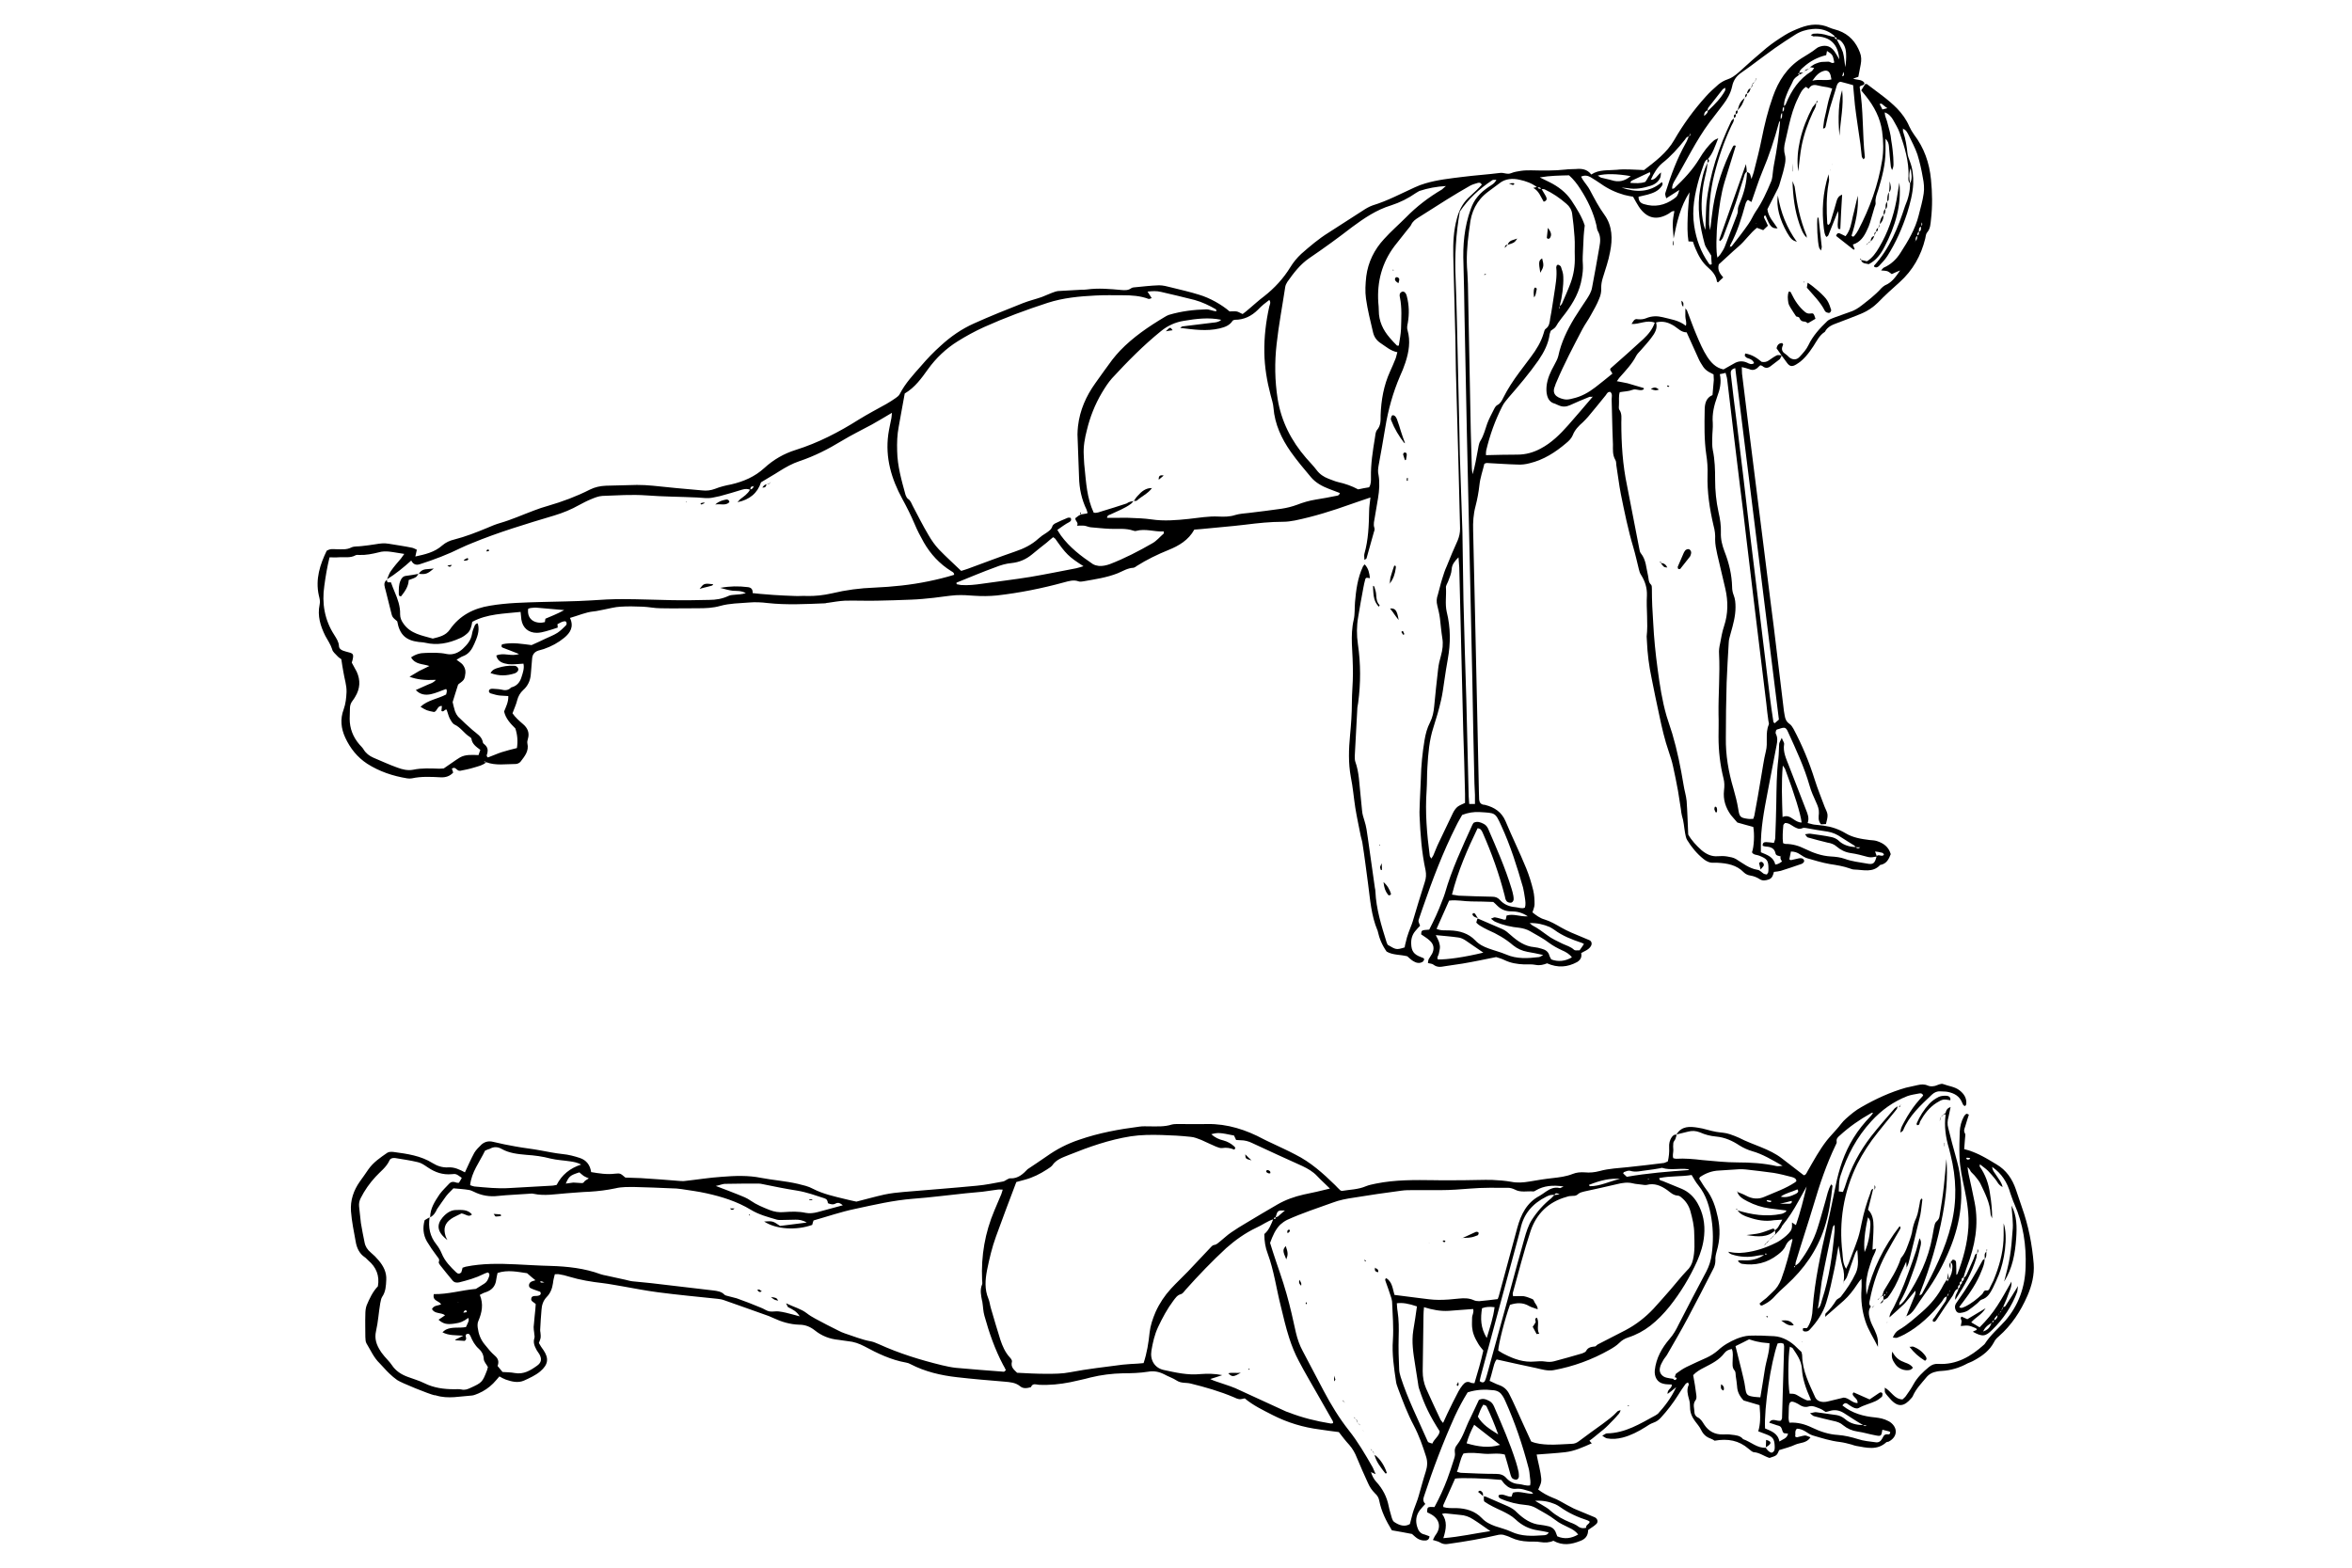 <?xml version="1.0" encoding="utf-8"?>
<!-- Generator: Adobe Illustrator 19.2.0, SVG Export Plug-In . SVG Version: 6.00 Build 0)  -->
<svg version="1.1" id="Layer_2" xmlns="http://www.w3.org/2000/svg" xmlns:xlink="http://www.w3.org/1999/xlink" x="0px" y="0px"
	 viewBox="0 0 900 600" style="enable-background:new 0 0 900 600;" xml:space="preserve">
<g>
	<path d="M681.4,327.8c-0.7-0.3-1.8-0.2-2-1.2c-0.4-2-1.9-2.5-3.7-2.6c-0.4,0-0.9-0.2-1.2-0.3c-0.1-1.2,0.6-1.4,1.3-1.4
		c0.9,0,1.9,0.2,3,0.3c0.2-0.7,0.5-1.3,0.5-1.9c0.2-4.4,0.3-8.8,0.4-13.2c0.1-5.7,0.1-11.4,0.8-17.1c0.2-1.9,0.2-3.8,0.3-5.7
		c0.1-0.6,0.5-1.2,1-2.3c0.4,1.2,1,1.8,0.9,2.4c-0.5,3,0.8,5.6,1.8,8.2c2.2,5.7,4.4,11.3,6.6,17c0.6,1.5,1.3,3.1,0.6,5
		c1,0.2,1.7,0.5,2.5,0.6c1.2,0.2,2.4,0.2,3.6,0.4c3,0.4,5.7,1.3,8.4,2.9c2.8,1.7,6,2.2,9.2,2.6c0.9,0.1,1.9,0.1,2.8,0.4
		c2.5,0.8,4.5,2.2,5.3,5c-0.7,1.8-1.5,3.6-3.8,4.1c-0.1,0-0.3,0-0.3,0.1c-2.8,3-6.4,1.8-9.8,1.7c-0.6,0-1.2-0.2-1.7-0.4
		c-2.5-0.9-5.1-1.3-7.7-1.7c-2.9-0.5-5.8-1.4-8.6-2.2c-1-0.3-1.9-0.9-2.8-1.5c-1-0.7-2.1-1.1-3.5-1.1c-0.2,1-0.4,2-0.6,3
		c0.2,0.1,0.5,0.3,0.6,0.3c1-0.2,2.1-0.5,3.1-0.7c0.7-0.1,1.5-0.1,1.9,0.7c0.3,0.5-0.3,1.3-1.1,1.5c-2.6,0.9-5.2,1.8-7.8,2.6
		c-0.8,0.2-1.6,0.3-2.6,0.4c-0.3,1-0.5,2.4-2,2.9c-1.2,0.4-2.3,0.6-3.4-0.1c-1.1-0.7-2.3-1.2-3.6-1.4c-0.9-0.1-1.9-0.6-2.5-1.2
		c-2.8-2.9-6.4-3.5-10.1-3.7c-0.5,0-1,0-1.4,0c-1.5,0.1-2.8-0.5-3.9-1.4c-2.5-2-4.6-4.5-6.3-7.3c-0.5-0.8-0.6-1.8-0.8-2.7
		c-0.4-2.2-0.5-4.5-1.2-6.6c-0.2-0.8-0.3-1.6-0.4-2.5c-0.4-2.3-0.7-4.7-1.1-7c-0.6-3.2-1.2-6.3-1.9-9.4c-0.4-1.9-1-3.7-1.6-5.5
		c-1.6-4.6-2.7-9.4-3.7-14.2c-1-4.7-2-9.3-2.9-14c-1-4.7-1.6-9.4-1.8-14.2c0-0.6-0.1-1.2-0.1-1.8c0.6-5.2-0.2-10.5,0.1-15.7
		c0.1-2.9-0.7-5.4-2.2-7.8c-0.5-0.7-0.7-1.5-0.9-2.3c-0.7-2.8-1.3-5.6-2.1-8.3c-2-6.7-3.4-13.6-4.8-20.5c-0.7-3.6-1.1-7.3-1.7-10.9
		c-0.1-0.7,0-1.5-0.4-2.1c-1.1-1.9-0.9-3.9-0.9-5.9c0-1.8-0.2-3.6-0.2-5.4c-0.1-3.9-0.2-7.9-0.3-11.8c0-1,0.4-2.1-0.5-2.9
		c-1-0.1-1.3,0.6-1.7,1.2c-2.3,2.8-4.5,5.6-6.8,8.3c-0.6,0.7-1.3,1.4-2,2.1c-1.6,1.4-3.1,2.9-3.9,5c-0.5,1.2-1.5,2.2-2.5,3
		c-4.1,3.5-8.6,6.4-14,7.7c-1.5,0.4-3.1,0.6-4.6,0.5c-3.9-0.1-7.9-0.4-11.8-0.6c-0.2,0-0.4,0.1-0.9,0.3c-0.6,2.6-1.6,5.3-1.9,8.2
		c-0.3,2.7-0.8,5.4-1.5,8.1c-0.8,3-1,6.1-0.9,9.2c0.2,10.3,0.5,20.5,0.7,30.8c0.3,12.2,0.5,24.3,0.8,36.5
		c0.2,10.8,0.5,21.7,0.7,32.5c0,1.1,0.1,2.1,0.1,3.2c0.1,1.1,0.6,1.8,1.7,2c0.2,0,0.5,0,0.7,0.1c3.5,0.9,6.2,2.7,7.7,6.2
		c2.5,6,5.4,11.9,7.9,18c1.1,2.7,2,5.6,2.7,8.5c0.4,1.7,0.5,3.5,0.5,5.3c0,1-0.5,2-0.8,3.1c1.4,1.1,2.8,2.2,4.6,2.7
		c2.3,0.7,4.3,1.9,6.4,3.1c1.2,0.7,2.5,1.3,3.8,1.9c2.3,1,4.6,1.9,6.9,2.9c1,0.4,1.2,1.5,0.6,2.4c-0.9,1.4-2.4,1.8-3.7,2.6
		c-0.2-0.3-0.5-0.6-0.7-0.9c0.6-0.8,1.2-1.7,1.8-2.6c-0.3-0.2-0.6-0.4-1-0.5c-3.6-1.2-7.2-2.6-10.3-4.9c-0.6-0.4-1.2-0.8-1.8-1.1
		c-2.4-1-4.8-1.6-7.7-1.5c0.5,0.4,0.8,0.7,1.1,0.9c2,1,3.8,2.4,5.6,3.7c1.8,1.4,3.9,2.3,5.9,3.3c1.5,0.7,3.1,1.1,4.4,2.3
		c0.4,0.4,1.3,0.2,2,0.2c0.2,0.3,0.5,0.6,0.7,0.9c0.4,1.6-0.1,2.7-1.5,3.6c-3.7,2-7.4,2.3-11.5,0.5c-1.3,0.5-2.7,0.9-4.3,0.6
		c-1.5-0.3-3.1-0.2-4.6-0.2c-2.5-0.1-5-0.5-7.3-1.6c-1.2-0.6-2.4-0.9-3.3-1.2c-4.5,0.9-8.7,1.8-12.9,2.5c-2.2,0.4-4.5,0.6-6.7,1
		c-1.6,0.3-3,0.5-4.4-0.6c-0.5-0.4-1.3-0.4-2.1-0.6c0.1-0.6,0.1-1.1,0.3-1.5c0.4-0.7,0.9-1.4,1.3-2.1c0.9-1.8,0.7-3.5-0.8-4.9
		c-1-1-2.3-1.7-3.4-2.5c0.1-1.6,0.1-1.6,3.1-1.8c1.8-3.5,3.5-7.1,4.9-10.9c0.4-1,0.8-2,1.1-3c2.6-9.1,6.6-17.6,10.5-26.2
		c0.1-0.3,0.4-0.6,0.5-0.8c1.4-0.7,2.6-0.2,3.8,0.4c0.8,0.4,1.3,1,1.7,1.8c3.3,7.6,6.6,15.1,9,23c0.3,0.9,0.5,1.8,0.7,2.8
		c0.1,0.5,0.1,1,0.1,1.4c-0.1,0.6-0.5,1.2-1.2,1.2c-0.5,0-1.2-0.2-1.5-0.6c-0.4-0.5-0.6-1.3-0.7-2c-2.1-8.3-5-16.4-8.5-24.3
		c-0.4-0.8-0.7-1.5-1.9-1.6c-3.9,8.1-7.5,16.3-9.8,25.4c1,0.1,1.7,0.3,2.5,0.4c4.3,0.2,8.6,0.3,12.9,0.4c1.1,0,2.1,0.3,2.9,1.2
		c1.6,1.8,3.6,2.6,6,2.8c1.2,0.1,2.3,0.7,3.6,0.2c0.4-1.2,0.2-2.5,0-3.8c-0.2-1.3-0.4-2.6-0.7-3.9c-2.3-8-4.8-16-8.3-23.6
		c-2.4-5.3-2.3-4.9-8.4-5.3c-2.1-0.1-4.3,0.2-6.6,1.1c-0.7,1.3-1.6,2.7-2.3,4.2c-5.1,10.1-9.1,20.7-12.8,31.4
		c-0.5,1.5-1,2.9-1.5,4.4c-0.2,0.7-0.2,0.7,0.5,2.4c-0.6,0.6-1.2,1.3-1.8,2c-1.2,1.4-1.7,3.1-1.6,5c0.1,2.7,1,4,3.7,5
		c0.3,0.1,0.7,0.3,1,0.4c0.1,0,0.1,0.2,0.3,0.5c-0.2,0.3-0.3,0.7-0.6,0.9c-1.3,0.8-2.6,0.4-3.7-0.3c-0.8-0.5-1.5-1.2-2.2-1.8
		c-2.7-0.7-5.5-0.4-7.9-1.8c-1.7-2.4-2.8-5-3.4-7.8c0-0.1,0-0.2-0.1-0.3c-2.4-5.7-2.8-11.8-3.6-17.8c-0.7-5.1-1.3-10.2-2.1-15.2
		c-0.1-1.1-0.5-2.1-0.7-3.1c-0.7-3.6-1.5-7.2-2.1-10.9c-0.6-3.9-0.9-7.8-1.7-11.7c-1-5.4-0.8-10.7-0.3-16c0.4-4.2,0.7-8.3,0.7-12.5
		c0-3.7,0.4-7.4,0.4-11.1c0-3.8-0.2-7.6-0.4-11.4c-0.1-3.1,0-6.2,0.7-9.2c0.5-2.2,0.3-4.5,0.5-6.8c0.4-4.6,1-9.2,3-13.5
		c0.1-0.3,0.4-0.5,0.7-0.9c1.5,1.6,1.8,3.4,2,5.3c-0.8-0.1-1.6-0.5-1.8,0.5c-0.3,1-0.5,2.1-0.7,3.1c-0.7,3.8-1.4,7.5-2,11.3
		c-0.6,3.4-0.6,6.9-0.1,10.3c1.1,7.5,1.1,15,0.1,22.5c-0.1,0.6-0.2,1.2-0.3,1.8c-0.3,6.2-0.7,12.4-1,18.6c0,0.7,0,1.5,0.2,2.1
		c1.5,4.1,1.5,8.4,2,12.7c0.2,2,0.4,4,0.6,6.1c0.1,1.3,0.5,2.5,0.9,3.8c0.7,2.1,1,4.4,1.3,6.6c0.9,6.4,1.8,12.8,2.7,19.1
		c0.1,0.5,0.2,0.9,0.2,1.4c0.3,6.7,2.3,13.1,4.3,19.5c0.1,0.3,0.3,0.6,0.4,0.9c3.2,1.9,3.3,2,6.5,1c0.1-0.6,0.2-1.3,0.4-1.9
		c0.3-1.3,0.6-2.5,1.1-3.8c0.5-1.5,1.2-2.9,1.6-4.3c1.5-5,3-10.1,4.6-15c0.5-1.5,0.6-2.9,0.3-4.5c-1.5-6.9-2-13.9-2.3-20.9
		c-0.1-1.8,0.1-3.6,0.1-5.4c0.1-3,0.3-6,0.4-8.9c0.1-4.9,0.6-9.8,1.4-14.6c0.4-2.4,1-4.7,2.1-6.8c1-2,1.4-4,1.6-6.2
		c0.4-4.7,1-9.5,1.5-14.2c0.2-1.8,0.6-3.5,1.1-5.2c0.6-2.2,0.9-4.4,0.5-6.7c-0.4-2.5-0.6-5-0.9-7.5c-0.2-1.6-0.6-3.3-1-4.9
		c-0.4-1.5-0.3-2.8,0.2-4.2c0.6-2,1-4.1,1.7-6.2c0.5-1.6,1-3.2,1.7-4.7c1.3-3.3,2.7-6.6,4.2-9.9c0.6-1.5,0.9-2.9,0.9-4.5
		c-0.2-8-0.4-16-0.6-24c-0.3-12.2-0.7-24.3-1-36.5c-0.1-4.2-0.1-8.3-0.2-12.5c-0.3-10.5-0.5-21-0.8-31.5c-0.1-4.8,0.1-9.5,1.4-14.2
		c0.8-3,2.1-5.6,4.2-7.7c1.1-1.1,2.3-2.1,3.4-3.2c0.7-0.7,1.3-1.3,1.9-2c-0.4-0.9-1-0.8-1.5-0.7c-1,0.3-2.1,0.6-3,1.1
		c-3,1.7-6,3.5-8.9,5.3c-3.6,2.3-7.2,4.6-10.9,6.9c-1.1,0.7-2.1,1.4-2.7,2.7c-0.3,0.7-1,1.3-1.5,2c-1.6,2.1-3.3,4.1-4.9,6.2
		c-4.8,6.4-6.7,13.6-6.2,21.5c0.1,1.1,0.2,2.1,0.2,3.2c0,4,1.6,7.4,4.2,10.4c0.9,1.1,1.9,2.1,2.8,3c0.4,0,0.5,0,0.6,0
		c0.1-0.1,0.1-0.2,0.1-0.3c0.3-2,0.7-4,0.8-6c0.1-4,0.4-8.1-0.4-12.1c-0.2-0.8-0.3-1.7,0.7-2.2c0.7-0.4,1.6,0.3,1.9,1.6
		c0.9,3.4,1,6.8,0.4,10.3c-0.2,0.9-0.4,1.9-0.1,2.8c1.2,4.2,0.5,8.3-0.8,12.3c-0.6,1.8-1.3,3.6-2.1,5.3c-2.7,6.3-4.5,12.8-5.6,19.5
		c-0.8,4.9-1.7,9.9-2.6,14.8c-0.2,1.2-0.3,2.3,0,3.5c0.5,2.9,0.3,5.9-0.2,8.9c-0.4,2.4-0.8,4.7-1.2,7.1c-0.2,1.4-0.7,2.8-0.2,4.2
		c0.2,0.5,0,1.2-0.2,1.7c-0.9,3.3-1.9,6.7-2.8,10c-0.1,0.2-0.4,0.3-0.8,0.6c0-0.9-0.2-1.7,0-2.4c1.5-5.3,1.7-10.8,1.8-16.3
		c0-1.6,0.3-3.2,0.5-5.2c-2.8,0.9-5.2,1.8-7.6,2.6c-7,2.5-14,4.7-21.3,6.2c-1.5,0.3-3.1,0.5-4.6,0.5c-4.8,0-9.5,0.5-14.3,1.1
		c-5.7,0.7-11.4,1.1-17.1,1.7c-0.8,0.1-1.7,0.1-2.5,0.2c-2.2,4-5.9,6.2-9.9,7.8c-4.2,1.7-8.3,3.7-12.1,6.1c-0.4,0.3-0.8,0.6-1.3,0.7
		c-2.2,0.1-4.1,1.3-6,2.1c-4.3,1.7-8.7,2.3-13.2,3.1c-0.6,0.1-1.3,0.2-1.8,0c-1.9-0.7-3.7-0.1-5.6,0.4c-8.4,2.3-16.9,4-25.6,5
		c-3,0.3-5.9,0.3-8.9,0.1c-2.2-0.2-4.5-0.3-6.8-0.2c-2.9,0.2-5.7,0.7-8.5,1c-2.8,0.3-5.7,0.6-8.6,0.7c-4.4,0.2-8.8,0.3-13.2,0.4
		c-4,0.1-8.1-0.1-12.2,0c-2.1,0.1-4.3,0.5-6.4,0.8c-0.4,0-0.7,0.1-1.1,0.2c-7.4,0.3-14.8,0.7-22.1-0.1c-2.4-0.3-4.8-0.4-7.1-0.2
		c-3.7,0.3-7.4,0.3-11,1.3c-2.8,0.8-5.6,0.9-8.5,0.9c-4.8,0-9.5,0.1-14.3,0c-2.3,0-4.5-0.5-6.8-0.6c-2.9-0.1-5.7-0.2-8.6,0
		c-2.1,0.1-4.2,0.7-6.3,1.1c-1.3,0.2-2.6,0.6-3.9,0.7c-3.1,0.3-5.9,1.6-9.1,2.5c1.6,3.4,0.1,5.7-2.2,7.6c-2.3,1.9-4.9,3.3-7.8,4.3
		c-0.7,0.2-1.4,0.4-2.1,0.6c-1.5,0.5-2.3,1.5-2.4,3.2c-0.1,2-0.4,4-0.5,6c-0.2,2.4-1.2,4.4-2.9,5.9c-1.2,1.1-1.9,2.4-2.3,3.9
		c-0.4,1.7-1.2,3.3-1.8,5c1.1,1.6,2.6,2.9,4,4.1c1.8,1.5,2.6,3.4,1.9,5.7c-0.2,0.6-0.3,1.2-0.2,1.7c0.7,3-1.1,5-2.6,7
		c-0.4,0.5-1.2,0.9-1.9,0.9c-3.8,0-7.6,0.7-11.3-0.7c-0.2-0.1-0.3-0.2-0.5-0.3c-0.1,0-0.2,0.1-0.3,0.2c0.1,0,0.2,0.1,0.3,0.1
		c0.2,0,0.4,0,0.6,0c-1.3,1.2-2.9,1.5-4.5,2c-1.9,0.6-3.9,1-5.5,1.3c-1.4,0.2-1.7-1.9-3.2-0.8c0.2,0.5,0.4,1,0.5,1.5
		c-1.3,1.4-2.9,1.9-4.8,1.8c-3.7-0.2-7.4-0.4-11,0.4c-0.6,0.1-1.2,0.1-1.8,0c-5.5-0.9-10.6-2.6-15.3-5.6c-3.8-2.5-6.5-5.9-8.4-10
		c-1.6-3.5-2-7.1-0.6-10.8c0.8-2.2,1-4.5,1.1-6.6c0.1-2.6-0.8-5.1-1.2-7.7c-0.3-1.5-0.5-3-0.8-4.9c-0.4-0.3-1.1-0.7-1.6-1.3
		c-0.7-0.8-1.7-1.5-1.9-2.5c-0.6-1.9-1.7-3.4-2.6-5.1c-1.9-3.8-3.1-7.7-2.2-12c0.3-1.2,0-2.3-0.3-3.5c-1.4-6.3,0.5-11.9,3-17.1
		c1.5-0.9,2.5-0.6,3.6-0.6c2,0,4,0.3,5.9-0.7c1.1-0.5,2.6-0.3,3.9-0.5c1.8-0.2,3.5-0.4,5.3-0.7c1.7-0.3,3.3-0.5,5-0.2
		c2.9,0.5,5.9,0.9,8.8,1.5c0.7,0.1,1.3,0.5,2,0.8c-0.2,1-0.4,1.9-0.6,2.7c-0.2,0.2-0.4,0.5-0.7,0.7c-0.3,0.2-0.6,0.5-0.8,0.7
		c-2.9,2.6-5.9,5.1-9.3,7.2c0.5-1.1,0.8-2.3,1.5-3.2c1.2-1.7,2.5-3.2,3.8-4.7c0.4-0.5,0.8-1.1,1.3-1.8c-2.2-0.3-4-0.7-5.9-0.9
		c-1.3-0.1-2.6-0.1-3.9,0.3c-2.4,0.6-4.9,1.1-7.4,1c-0.5,0-1-0.1-1.4,0.1c-2.1,1.2-4.4,0.6-6.7,0.8c-1,0.1-2.1,0-3.3,0
		c-0.9,3.6-1.5,7.2-2,10.9c-1,6.7,0.1,13.1,3.8,18.8c0.8,1.3,1.7,2.6,1.8,4.2c0,0.9,0.7,1.5,1.5,1.8c0.7,0.3,1.4,0.4,2,0.6
		c2,0.5,2.2,0.8,1.7,3c-0.1,0.3-0.2,0.7-0.3,1c0.6,1.2,1.3,2.3,1.9,3.5c1.5,3.3,1.3,6.5-0.6,9.6c-0.3,0.5-0.6,1-1,1.5
		c-0.7,0.9-1,1.8-1,3c0,1.3-0.1,2.6-0.1,3.9c0,3.7,1.3,7,3.7,9.8c0.5,0.6,1.2,1.2,1.6,1.9c0.9,1.5,2.2,2.5,3.8,3.2
		c3.1,1.3,6.1,2.7,9.2,3.8c1.9,0.7,3.9,1.2,6,0.8c3.3-0.7,6.6-0.5,10-0.4c0.7,0,1.4-0.1,1.7-0.1c2.3-1.5,4.2-3,6.2-4.2
		c2.1-1.2,4.6-1,7.1-0.9c0.2-0.7,0.5-1.4,0.7-2c-1.6-1.2-3.1-2.2-3.4-4.2c0-0.3-0.4-0.6-0.7-0.8c-2.1-1.3-3.4-3.6-5.8-4.7
		c-0.8-0.4-1.4-1.6-1.9-2.5c-0.5-1.1-0.7-2.2-1.1-3.2c-0.9-0.2-1,1.1-2,0.5c0.1-0.6,0.1-1.3,0.2-1.9c-1.8-0.2-1.7,2-3,2.3
		c-2.6-0.5-3-0.6-5.2-2c2.8-2.6,6.6-3,9.8-4.7c0.2-0.8,0.5-1.5,0-2.1c-2.1,0.7-3.9,1.6-5.9,2c-2,0.4-4,0.2-5.7-1.6
		c1.5-0.7,2.7-1.2,4-1.8c1.2-0.6,2.6-0.8,3.7-2.1c-4.2,0.2-7.2-0.1-10.1-1.2c1.3-0.8,2.5-1.5,3.7-2.2c1.2-0.6,2.4-1.2,3.9-1.9
		c-2.6-0.9-5.4-0.5-7-3.3c1.7-1.2,3.5-1.7,5.4-1.7c2.7-0.1,5.5-0.2,8.2,0.4c2.4,0.5,4.6-0.5,6.2-2c1.6-1.5,3.1-3.2,3.5-5.6
		c0.2-1.2,0.6-2.3,1.1-3.4c0.1-0.3,0.6-0.6,0.9-0.8c0.2,0.3,0.3,0.3,0.3,0.4c0.7,2.7-0.4,5.2-1.4,7.5c-0.9,2.1-2.1,4-4.5,4.8
		c-0.6,0.2-1.2,0.7-2.3,1.3c0.9,0.7,1.6,1.1,2.2,1.7c0.8,0.9,1.3,2.1,1.2,3.3c-0.1,0.9-0.2,2-0.7,2.7c-0.6,0.8-1.6,1.3-2.1,1.8
		c-0.7,2.3-1.4,4.3-2.1,6.7c0.2,0.9,0.5,2.2,0.9,3.5c0.3,0.8,0.7,1.5,1.2,2.1c1.8,1.8,3.6,3.4,5.5,5.1c1.6,1.4,3.6,2.4,4,4.8
		c0,0.3,0.4,0.5,0.7,0.8c1,0.9,1.3,1.9,1,3.2c-0.1,0.5-0.6,1.1,0.2,1.7c1.7-0.6,3.4-1.4,5.2-2c1.9-0.6,3.9-1.1,5.9-1.6
		c0.4-2.6,0.2-5.1-0.6-7.5c-1.9-1.9-3.7-3.8-4.3-6.5c0.7-1.8,1.7-3.6,1.6-5.9c-1.2-0.1-2.2-0.1-3.2-0.2c-1.1-0.1-2.1-0.4-3.1-0.7
		c-0.6-0.1-1.2-0.4-1.1-1.1c0.1-0.7,0.8-0.8,1.4-0.8c1.1,0.1,2.2,0.1,3.2,0.3c1.5,0.4,2.8,0.4,3.9-0.8c2.1-0.5,3.3-1.9,3.9-3.8
		c0.6-1.8,1.2-3.6,0.8-5.3c-2.1,0.1-4,0.4-5.8,0.2c-1.9-0.3-4-0.8-4.6-3.3c2.8-1.3,5.7,0.5,8.7-0.6c-2.2-0.9-4.2-1.6-6.2-2.4
		c-0.6-0.2-0.6-0.7-0.3-1.3c4-0.9,7.9-0.1,11.3,0.3c2.2-1,3.8-1.7,5.4-2.5c1.5-0.7,3.1-1.3,4.5-2.2c1.2-0.8,2.2-1.8,3.2-2.8
		c0.4-0.4,0.5-1.1-0.1-1.6c-1.2-0.1-2.1,0.6-3.1,1.1c0.1,0.6,0.1,1,0.1,1.3c-1.5,0.5-3,1-4.5,1.4c-1.1,0.3-2.3,0.6-3.5,0.6
		c-3.2,0-5.4-1.9-5.9-5.1c-0.1-0.9-0.2-1.8-0.3-2.9c-6.4,0.7-12.8,0.7-18.5,3.8c-0.3,1.9-0.7,3.5-2.1,4.6c-0.8,0.7-1.7,1.3-2.7,1.7
		c-4.2,1.9-8.6,2.8-13.2,1.7c-0.8-0.2-1.7-0.2-2.5-0.3c-4.9-0.6-7.3-2.8-8.2-7.9c-1.9-1.6-1.9-1.6-2.4-3.7c-0.7-2.7-1.3-5.3-2-8
		c-0.2-0.7-0.4-1.4-0.5-2.1c-0.1-0.9,0.2-1.6,1-2.1c-0.2,1.5,1,0.8,1.5,1c0.5,1.3,0.9,2.5,1.4,3.6c1.2,2.8,2.2,5.6,2.1,8.6
		c0,1.4,0.5,2.5,1.3,3.6c2.7,3.9,7.1,4.5,11.2,5.7c2.4-0.6,4.9-1.1,6.5-3.4c3.7-5.4,9.1-8.2,15.5-9.2c6.5-1.1,13.1-1.2,19.6-1.4
		c6.3-0.2,12.6-0.2,18.9-0.6c4-0.3,8.1-0.5,12.1-0.5c6.3,0,12.6,0.3,18.9,0.4c4.8,0.1,9.5,0,14.3-0.1c2.5,0,5-0.4,7.3-1.5
		c0.8-0.4,1.8-0.4,2.8-0.5c1.1-0.1,2.3-0.1,3.9-0.6c-1.9-1-3.5-0.8-5-0.9c-1.5-0.2-3-0.6-4.8-1.1c3.8-0.7,7.1-0.7,10.4-0.3
		c1.4,0.1,2.1,0.8,2,2.3c1.1,0.1,2,0.2,2.9,0.3c1.7,0.1,3.3,0.3,5,0.4c2.7,0.2,5.5,0.3,8.2,0.4c1.5,0.1,3.1-0.1,4.6,0
		c3.2,0.1,6.5-0.3,9.6-1c5.4-1.3,10.8-2,16.3-2.2c6.9-0.3,13.8-1,20.6-2.4c3.4-0.7,6.7-1.5,9.9-2.5c0-0.9-0.6-1.1-1.1-1.4
		c-4.5-2.8-7.9-6.5-10.5-11c-1.3-2.3-2.5-4.6-3.5-7c-1.4-3.3-3-6.5-4.7-9.6c-4.2-7.7-6.6-15.8-5.4-24.7c0.3-2.1,0.8-4.2,1.2-6.3
		c0.1-0.5,0.1-1.1,0.2-2c-2.7,1.6-5.2,3.1-7.7,4.5c-3.9,2.1-7.8,4-11.6,6.3c-5.1,3.1-10.4,5.8-16.1,7.7c-2.7,0.9-5.2,2.3-7.6,3.8
		c-2.3,1.5-4.7,2.8-7.1,4.3c-1.3,4.1-4.4,6.7-9,7.6c0.5-0.5,0.7-0.8,1-1.1c1.4-1.1,2.9-2,3.8-3.7c0.8-0.2,1.3-0.6,1.4-1.4
		c0.1,0,0.2-0.1,0.3-0.1c0,0,0-0.1,0-0.2c-0.1,0.1-0.1,0.3-0.2,0.4c-1.2,0.1-1.3,0.2-1.4,1.4c-1-0.5-2-0.4-3.1-0.1
		c-2.8,0.9-5.7,1.7-8.6,2.5c-0.8,0.2-1.6,0.3-2.4,0.5c-2.1,0.5-4.3,0.1-6.4,0c-6.4-0.3-12.8-0.3-19.3-0.8c-5.6-0.4-11.2,0-16.8,0.2
		c-1.5,0.1-3,0.7-4.4,1.3c-1.5,0.6-3,1.4-4.5,2.2c-3,1.7-6.2,3-9.5,4c-10.7,3.2-21.4,6.4-31.8,10.7c-1.3,0.5-2.6,1.1-3.9,1.7
		c-5,2.5-10.3,4.5-15.6,6.2c-1.7,0.6-2.8,0-3.5-1.5c0.3-0.2,0.6-0.5,0.9-0.7c0.2-0.2,0.5-0.4,0.7-0.7c3.7-0.8,7.4-1.6,10.4-4.3
		c1.3-1.1,2.8-1.8,4.5-2.2c4.3-1.1,8.4-2.7,12.5-4.4c1.6-0.7,3.3-1.4,5-1.9c4.5-1.3,8.7-3.2,13-4.8c1.8-0.7,3.6-1.3,5.4-1.8
		c5.5-1.6,10.9-3.6,16-6.2c2-1,4-1.4,6.2-1.5c3.9-0.1,7.9-0.2,11.8-0.3c2,0,4.1,0.1,6.1,0.3c3,0.3,5.9,0.6,8.9,0.9
		c3.3,0.3,6.6,0.6,10,0.9c1.7,0.2,3.3,0,4.9-0.6c2-0.8,4.1-1.3,6.2-1.7c4.7-1.1,9-2.9,12.7-6.3c3.5-3.2,7.5-5.5,12-6.9
		c8.6-2.7,16.5-6.8,24.1-11.6c3.4-2.1,7-4,10.6-6c1.2-0.7,2.5-1.5,3.6-2.3c0.6-0.4,1.2-0.9,1.5-1.5c2.1-4.1,5.2-7.4,8.2-10.8
		c2.3-2.7,4.8-5.3,7.5-7.7c3.8-3.5,8-6.4,12.7-8.5c6.2-2.8,12.5-5.3,18.8-7.8c2.3-0.9,4.8-1.5,7.1-2.3c1.3-0.5,2.6-1.1,3.9-1.6
		c0.8-0.3,1.6-0.6,2.4-0.7c3-0.2,5.9-0.3,8.9-0.5c0.7,0,1.4,0,2.1-0.1c4.4-0.6,8.8-0.2,13.2,0.2c1.3,0.1,2.6,0.2,3.8-0.7
		c0.3-0.2,0.7-0.3,1-0.3c3.2-0.3,6.4-0.7,9.6-0.8c1.5,0,3.1,0.4,4.6,0.8c3.6,0.9,7.2,1.7,10.7,2.8c4.1,1.2,8.7,3.8,11.7,6.4
		c0.8,0,1.7-0.1,2.6,0c0.8,0.1,1.4,0.6,2.4,1c0.8-0.6,1.7-1.3,2.6-2.1c1.8-1.5,3.6-3.2,5.5-4.6c4.1-3.2,7.5-6.9,10.2-11.3
		c1.1-1.8,2.5-3.5,4.1-5c3.3-2.9,6.7-5.8,10.4-8.1c4.4-2.8,8.8-5.7,13.2-8.5c1.2-0.8,2.4-1.5,3.8-2c5.6-1.7,10.8-4.5,16.1-6.9
		c1.3-0.6,2.6-1.1,4-1.5c4.7-1.4,9.6-1.9,14.4-2.5c4.7-0.6,9.5-0.9,14.2-1.5c1.4-0.2,2.8,0.7,4.2,0.1c1.2-0.5,2.5-0.7,3.8-0.9
		c1.3-0.2,2.6-0.2,3.9-0.2c4.4,0.1,8.8,0.2,13.2-0.3c1.3-0.2,2.6-0.1,3.9-0.2c2.2-0.2,4.3,0,5.9,2.1c3-2,6.5-1.5,9.7-1.8
		c3.3-0.4,6.6,0,10.5,0.1c4.1-3.2,8.7-6.5,11.6-11.6c3.4-5.9,7.4-11.4,12-16.5c1.5-1.7,3.2-3.2,4.9-4.7c1-0.8,2.2-1.5,3.4-1.9
		c1.6-0.5,2.9-1.5,4.2-2.6c3.5-3.2,7.1-6.4,10.7-9.4c2.2-1.8,4.6-3.4,7-4.9c1.9-1.2,4-2.1,6.1-2.9c3.7-1.4,7.4-1.7,11.1,0
		c1.1,0.5,2.3,0.7,3.4,1.1c4.1,1.5,6.7,4.4,8.2,8.4c0.6,1.5,0.6,3,0.3,4.6c-0.3,1.5-0.6,3-0.9,4.7c-0.5,0.2-1.1,0.4-2,0.7
		c1.5,0.6,3.3,0.2,4.3,1.6c0.1,1.3-1.4,0.7-1.8,1.6c1.5,8.8,1,17.9,2,26.9c0,0.2-0.2,0.4-0.5,0.8c-0.3-0.4-0.7-0.8-0.7-1.2
		c-0.2-1.5-0.3-3.1-0.5-4.6c-0.7-5-1.5-9.9-2.1-14.9c-0.3-2.5-0.4-5-0.7-7.7c-1.5-0.4-3.1-0.9-4.8-1.3c-0.8,0.1-1.2,0.7-1.5,1.6
		c-0.8,2.9-1.8,5.7-2.6,8.5c-0.6,2.3-1.1,4.6-1.6,6.9c-0.1,0.4-0.2,0.9-1,0.9c0.1-1,0.3-2.1,0.4-3.1c0.2-1.1,0.5-2.1,0.7-3.1
		c0.2-0.9,0.4-1.9,0.6-2.8c0.2-1,0.5-2.1,0.8-3.1c0.3-1,0.6-2,1-3.2c-0.7-0.2-1.3-0.4-1.8-0.5c-1.3-0.2-2.6-0.4-3.8-0.7
		c-1.5-0.4-2.6-0.1-3.4,1.3c-0.4-0.3-0.8-0.6-1.2-0.8c0.1,0,0.2,0,0.3,0c0,0,0.1-0.1,0.1-0.2c-0.1,0.1-0.2,0.2-0.3,0.3
		c-1.6,1-2.2,2.7-3,4.3c-1.6,3.2-2.6,6.7-3.4,10.1c-0.5,2.2-1,4.4-1.5,6.6c-0.4,1.6-0.6,3.1-0.1,4.9c0.6,2.2-0.2,4.5-0.7,6.7
		c-0.4,1.4-0.8,2.8-1.2,4.1c-0.2,0.7-0.4,1.4-0.7,2c-1.4,2.8-2.8,5.5-4.1,8.1c0.4,3.1,2.5,5,3.9,7.3c-2.2,0.1-2.9-0.6-4.6-4.9
		c-0.7,0-0.7,0.5-0.5,1c0.5,1,1,1.9,1.4,2.9c-0.6,0.5-1.1,1.1-1.8,1.7c-0.6-0.2-1.4-0.5-2.4-0.9c-2.6,2-4.5,5-7.1,7.2
		c-2.6,2.2-5.1,4.7-7.5,6.8c-0.6,2.2,0.5,3.6,1.7,5c-0.8,0.7-1.4,1.3-2,1.9c-0.2-0.2-0.4-0.2-0.4-0.3c-0.3-2.4-1.8-4-3.5-5.5
		c-2.2-1.9-3.6-4.5-4.7-7.1c-0.4-0.9-0.7-1.8-1-2.7c-0.6,0-1.1-0.1-1.7-0.1c-0.5-3.1-0.4-6.2-0.3-9.3c0.1-3,0.4-5.9,0.7-9.5
		c-3.5,5.5-4.8,11.2-6.1,17.7c-0.1-2.5-0.4-4.2-0.3-5.8c0-1.5,0.3-3,0.6-4.7c-1-0.1-1.5,0.6-2.2,1c-4.6,2.7-8.4,1.8-11.4-2.7
		c-0.8-1.2-1.4-2.4-2.2-3.8c-1.1-0.2-2.3-0.4-3.4-0.7c-3.2-0.9-6.2-2.3-9-4.3c-1.3-0.9-2.6-1.7-3.9-2.5c-1.1-0.6-2.2-0.8-3.6-0.2
		c0.2,0.4,0.4,0.8,0.6,1.1c0.9,1.4,2.1,2.7,2.8,4.1c1.7,3.2,3.4,6.5,5.6,9.5c3,4.2,3.1,9.2,2.1,14.1c-0.6,3.4-1.8,6.7-2.8,10
		c-0.4,1.3-0.6,2.5-0.6,3.8c0.1,1.4-0.2,2.9-0.8,4.2c-0.8,2.1-2,4.1-3.1,6.1c-1,1.9-2.3,3.6-3.3,5.5c-3.5,6.7-7,13.3-9.9,20.2
		c-0.2,0.4-0.4,0.9-0.5,1.3c-1.4,3.1,0.2,4.6,3.3,5.3c1.1,0.3,2.4,0,3.5-0.3c3.2-0.7,6-2.3,8.6-4.3c2.2-1.7,4.3-3.4,6.5-5.2
		c-0.3-0.5-0.6-1-0.9-1.5c0.1-0.2,0.1-0.5,0.3-0.6c4.2-3.7,8.4-7.4,12.5-11.2c1.8-1.7,3.4-3.6,4.3-6.2c-3.1-1.2-5.9,0.7-8.9,0.5
		c1.1-1.7,1.2-2,2.5-1.8c1.1,0.1,2.1,0,3.1-0.4c2.1-0.9,4.3-0.9,6.3-0.4c3,0.8,6.1,1.1,8.9,3.3c0.4-1.4-0.2-2.5-0.2-3.6
		c0-1.1,0-2.1,0-3.2l-0.1,0.1c0.3,0.3,0.7,0.6,0.8,1c1.2,3.1,2.3,6.3,3.6,9.3c1.2,2.8,2.4,5.7,4.1,8.3c1.4,2.1,3.2,4.2,6.2,4.8
		c1.3-0.7,2.6-1.5,3.9-2.2c1.6-1,3.3-1.2,5.1-0.4c0.8,0.4,1.7,0.9,2.7,0.2c-0.4-1.1-1.3-1.6-2.4-1.9c-0.4-0.1-0.8-0.4-1.1-0.8
		c-0.1-0.2,0-0.6,0.1-1c2.6,0.4,4.5,1.7,6.3,3.2c1.1,0.2,2,0,2.8-0.6c1-0.7,2-1.4,3-1.9c0.4-0.2,1,0,1.9,0c-0.4,0.7-0.5,1.2-0.8,1.5
		c-1.1,0.9-2.3,1.7-3.4,2.6c-1.1,0.9-2.2,0.9-3.2,0c-0.2-0.1-0.4-0.2-0.8-0.3c-0.4,0.3-0.8,0.7-1.2,1.1c-0.9,0.7-1.9,0.9-3,0.4
		c-0.8-0.3-1.7-0.5-2.9-0.8c0.1,1.4,0,2.4,0.2,3.4c0.8,6.5,1.6,13,2.4,19.5c0.8,6.6,1.7,13.2,2.5,19.9c1.1,9,2.3,18,3.4,27
		c0.8,6.4,1.6,12.8,2.4,19.2c0.9,7,1.8,13.9,2.6,20.9c0.8,6.6,1.6,13.2,2.4,19.9c0.1,1.2,0.3,2.4,0.5,3.5c0.2,1.4,0.7,2.5,1.9,3.3
		c0.6,0.4,1.1,1.2,1.5,1.9c3.3,6.2,6,12.7,8.1,19.4c1.1,3.5,2.5,6.9,3.8,10.4c0.4,1,1,2,1.1,3c0.1,1.1-0.3,2.3-0.6,3.6
		c-0.6,0-1.3,0.1-1.9,0.1c-1.2-1.4-0.9-2.9-0.8-4.2c0.1-1.5-0.4-2.8-1-4.1c-1-2.2-2-4.4-2.6-6.6c-2-7-5.1-13.6-8.1-20.2
		c-0.9-2.1-1.3-2.2-3.6-1.4c-0.2,0.1-0.5,0.1-0.7,0.2c-0.1,0-0.2,0.1-0.4,0.4c0,0.3-0.3,0.8-0.1,1.2c0.8,1.5,0.6,3,0.3,4.5
		c-1.2,6.1-2.3,12.2-3.5,18.3c-1.3,6.8-2.6,13.6-2.5,20.5c0,0.7,0,1.4,0,2.1c2.4,1,4.9,1.8,5.5,4.7c1.2-0.1,1.9-0.7,2.6-1.2
		C681.2,328.8,681.2,328.2,681.4,327.8c0-0.1,0.2-0.1,0.2-0.2c0,0,0-0.2,0-0.2C681.6,327.6,681.5,327.7,681.4,327.8z M647.7,50
		c0.1-0.1,0.1-0.1,0.2-0.2C647.9,49.9,647.8,50,647.7,50c-0.2,0.3-0.5,0.5-0.8,0.8c-0.2,0.5-0.4,1-0.6,1.5c-0.9-0.1-1.2,0.7-1.6,1.2
		c-2.6,3.3-5.4,6.4-8.7,9c-1.6,1.3-3.3,3.9-4.3,6.3c1.8,0.1,2.4-1.7,3.9-2.8c-0.1,0.9-0.1,1.5-0.3,2c-0.7,1.6-2.1,2.6-3.7,3.1
		c-2.9,0.9-5.8,1.5-8.8,0.9c-0.7-0.1-1.5-0.1-2.3-0.2c5.5,1.9,10.8,1.9,15.4-2.1c0.5,0.6,0.3,1.1-0.1,1.6c-1.3,1.9-3.3,2.6-5.4,3.2
		c-1.1,0.3-2.3,0.5-3.4,0.8c0,1.6,0.7,2.4,2,2.8c4.2,1.3,8,0.5,11.5-2c1.3-0.9,1.5-1.3,2.1-3.4c-1.7,1.1-3.3,2.1-5,3.2
		c-0.5-1.6-0.5-1.6-0.2-2.5c2-6.4,4.3-12.6,7.6-18.5c0.5-0.8,0.8-1.7,1.2-2.6c0.7-0.3,0.7-0.9,0.6-1.6
		C647.1,50.4,647.4,50.2,647.7,50z M649.1,47.8c0.3-0.2,0.5-0.4,0.8-0.6l0.1-0.1l-0.1,0.2C649.7,47.4,649.4,47.6,649.1,47.8
		l-0.1,0.2L649.1,47.8z M651.3,45c0.3-0.2,0.5-0.4,0.8-0.6c0.6-0.6,1.5-1.1,1.4-2.2c0.1,0,0.3,0.1,0.3,0c2.4-2.3,4.7-4.6,6.3-7.5
		c0.1-0.2,0.1-0.6,0.1-1.1c-0.5,0.3-0.9,0.4-1.1,0.7c-1.8,2.3-3.6,4.6-5.4,6.9c-0.2,0.2-0.2,0.7-0.3,1c-1,0.4-1.4,1.2-1.3,2.2
		C651.9,44.6,651.6,44.9,651.3,45c0,0.2,0,0.2-0.1,0.3C651.2,45.2,651.2,45.1,651.3,45z M704.9,29.2c1-0.2,0.8-0.8,0.4-1.7
		C705.2,28.3,705.1,28.8,704.9,29.2c0.1,0.2,0,0.3,0,0.3C704.9,29.4,704.9,29.3,704.9,29.2z M682.1,43c-0.9,0.8-0.7,1.9-0.7,2.9
		c-0.2,0.4-0.6,0.7-0.7,1.1c-1.7,6.3-3.7,12.5-6.3,18.6c-1.6,3.8-2.8,7.8-4.2,11.7c-0.4-0.2-0.9-0.5-1.3-0.8
		c-0.2,0.2-0.4,0.2-0.4,0.3c-0.2,0.4-0.5,0.8-0.6,1.3c-1.5,5.4-3.1,10.7-5.8,15.7c-0.1,0.2-0.1,0.5-0.1,0.7c-0.1,0-0.2,0.1-0.3,0.1
		c0,0,0,0.1,0,0.2c0.1-0.1,0.2-0.3,0.2-0.4c0.2,0,0.6,0,0.7-0.1c2.2-2.8,4.4-5.6,6.4-8.5c1.1-1.5,1.8-3.3,2.8-4.8
		c2.5-3.6,4.3-7.6,6-11.7c0.2-0.5,0.3-1.1,0.4-1.7c0.2-1.5,0.3-3,0.6-4.5c1.1-5.7,2-11.5,2.4-17.3c1-0.8,0.7-1.9,0.7-2.9
		c1-0.5,0.8-1.4,0.7-2.2c0.3-0.3,0.7-0.6,0.8-1c2.1-5.1,5-9.5,9.9-12.5c0.3-0.2,0.5-0.7,0.9-1.2c-0.7-0.1-1.2-0.2-1.6-0.3
		c0.7-0.4,1.3-1,2.1-1.3c0.7-0.3,1.6-0.6,2.4-0.7c0.8-0.1,1.6,0,2.5-0.1c0.8,0,1.4,0.9,2.3,0.3c-0.6-2.9-0.6-3-2.8-4.4
		c-0.1,0.5-0.2,1.1-0.3,1.6c-3.3,0.8-6.2,2.3-8.7,4.6c-0.7,0.6-1.5,1.2-1.6,2.2c-0.5,0.2-0.6,0.5,0,0.7c-0.9,0.7-1.9,1.2-2.4,2.4
		c-0.6,1.4-1.4,2.7-2,4.1c-0.7,1.8-1.6,3.6-1.4,5.7C681.9,41.3,682.2,42.2,682.1,43z M702.8,15c0.1-0.6-0.2-0.8-0.7-0.7
		c-0.1-0.2-0.1-0.5-0.2-0.6c-2.4-2.1-5.2-2.9-8.3-2.6c-2.4,0.2-4.7,0.9-6.7,2.2c-2.6,1.6-5.2,3.4-7.7,5.1c-3.2,2.3-6.3,4.6-9.5,7
		c-1.2,0.8-2.3,1.7-3.5,2.5c-1.9,1.3-3,3.1-3.4,5.2c-0.6,2.7-1.9,4.9-3.5,7c-1.7,2.3-3.5,4.5-5.2,6.8c-5.1,6.9-8.8,14.7-13.2,22.1
		c-0.6,1-1.2,2.1-1,3.4c0,0.1-0.1,0.1-0.1,0.2c0-0.1,0-0.2,0-0.3c0.3-0.1,0.7-0.1,0.9-0.3c3.6-3.4,7-7,9.6-11.3
		c1.5-2.5,3.2-4.9,5.5-6.9c0.3-0.3,0.7-0.4,1.7-0.9c-1.3,3.2-2.1,5.9-4,8c-1,0.4-1.3,1.3-1.6,2.2c-0.6,1.7-1.2,3.4-1.7,5.1
		c-1.7,6-2.9,12-1.9,18.3c0.8,5.2,2.5,9.9,5.5,14.2c0.2,0.3,0.5,0.9,1.2,0.4c-0.1-1.2-0.2-2.5-0.2-3.3c-1-1.7-2.1-3-2.5-4.4
		c-1.9-7-3-14-1.7-21.2c0.6-3.4,1.2-6.8,2.8-9.9c-0.1,0.8-0.2,1.7-0.3,2.5c-0.5,2.4-1.2,4.8-1.5,7.3c-0.7,5.3-0.8,10.7,0.9,15.9
		c0.2-1.3,0.1-2.6,0.2-3.9c0.1-2.1,0.1-4.3,0.3-6.4c1.2-11,4.7-21.3,9.4-31.2c0.2-0.5,0.7-0.8,1.1-1.2l-0.1-0.1
		c0.3,1.2-0.5,2.1-0.9,3c-2.8,6-4.9,12.1-6.5,18.5c-1.6,6.3-2.1,12.7-2,19.1c0,0.5,0.2,1,0.4,2.3c0.4-3.4,0.7-6.1,1.1-8.8
		c1.3-8.1,3.8-15.7,7.5-23c0.2-0.3,0.3-0.9,1.2-0.5c-1.4,4.6-2.9,9.3-4.3,13.9c-1.4,4.7-2,9.5-2.6,14.4c-0.6,5.1-0.7,12.8-0.1,14.5
		c0.4-0.5,0.9-0.9,1.2-1.4c0.6-0.9,1.2-1.8,1.6-2.8c1.5-3.9,3-7.8,4.5-11.7c0.3-0.7,0.5-1.4,0.5-2.1c-0.1-1.1,0.4-2.1,0.8-3.1
		c1.6-3.8,2.6-7.7,2.7-11.8l-0.1,0.1c0.4,0.2,0.9,0.3,1.1,0.6c0.3,0.4,0.4,1,0.7,2.1c0.5-1.5,0.9-2.5,1.1-3.5c1-3.9,2-7.8,2.8-11.8
		c1.1-5.5,2.4-10.9,4.3-16.2c2.1-6,5.4-11.1,10.8-14.6c2-1.3,4.1-2.4,5.9-3.9c0.2-0.1,0.4-0.3,0.6-0.4c2.1-0.9,4.5-1,6.3,1.6
		c0.7,1,1.2,2,1.8,3c-0.4-5.8-3.5-8.8-9.3-8.8c-0.2,0-0.5,0.1-0.7,0c-0.3-0.1-0.5-0.3-0.9-0.5c0.5-0.2,0.8-0.5,1.1-0.5
		c1.9-0.2,3.8,0.1,5.6,0.7c0.8,0.3,1.6,0.4,2.4,0.6C702.1,14.8,702.4,15,702.8,15c0.8,1.6,1.8,3.3,2.4,5c0.5,1.8,0.6,3.8,0.9,5.7
		c0.3-1.8,0.4-3.5,0.3-5.3c-0.1-1.9-0.7-3.7-2.3-5C703.7,15.2,703.2,15.2,702.8,15z M710,324.2c0.5,0.4,1,0.8,1.8,0.1
		C711,324.3,710.4,324.3,710,324.2c-0.2-0.1-0.2-0.4-0.3-0.5c-1.7-1.1-3.5-2.1-5.1-3.2c-1.6-1.1-3.3-1.9-5.2-2.2
		c-2.8-0.4-5.6-0.9-8.4-1.4c-0.5-0.1-1-0.1-1.4,0.1c-1.2,0.5-2,0-3-0.5c-1.1-0.6-2.1-1.6-3.6-1.5c-0.2,0.3-0.6,0.6-0.6,0.8
		c-0.2,2.3-0.4,4.7-0.1,6.9c0.5,0.2,0.7,0.3,0.9,0.3c2.7,0,5.1,0.7,7.5,1.9c3.1,1.5,6.3,2.7,9.9,2.9c1.8,0.1,3.6,0.3,5.3,0.9
		c2.7,1,5.6,1.3,8.4,1.8c2.5,0.5,3.1,0,3.8-2.8c0.7-1,2.1,0.5,2.8-0.6c-0.4-1-1.2-0.7-1.9-1c-0.4-0.1-0.9-0.1-1.5-0.2
		c0.3,0.8,0.5,1.4,0.7,1.9c-1.1,0.2-2.2,0.5-3.4,0.2c-2.2-0.6-4.4-1.2-6.6-1.5c-2.1-0.3-3.9-1.2-5.4-2.5c-1-0.9-2.2-1.3-3.5-1.5
		c-2.5-0.6-5.1-1.3-7.6-2c-0.3-0.1-0.5-0.6-1-1.2c0.9-0.1,1.5-0.3,2.1-0.2c2.7,0.4,5.4,0.7,8.1,1.3c0.9,0.2,1.8,0.6,2.5,1.2
		C705.1,323.3,707.4,324.1,710,324.2z M565.4,351.5c3.2,1.4,6.3,2.7,9.5,4.1c1.2,0.5,2.2,1.4,3.2,2.3c2.6,2.3,5.4,4.3,9,4.6
		c0.9,0.1,1.9,0.3,2.8,0.6c1.5,0.4,2.6,1.1,3,2.7c0.1,0.4,0.4,0.8,0.7,1.4c2.7,1,5.3,0.7,7.9-0.8c-1.1-1.4-2.4-2.1-3.8-2.7
		c-1.7-0.8-3.4-1.7-4.9-2.8c-2.3-1.8-4.8-3-7.3-4.5c-1.2-0.7-2.6-1.1-4-1.3c-3.2-0.3-6.3-1-9.3-2.3c-0.5-0.2-0.9-0.6-1.7-1.2
		c0.8-0.3,1.3-0.6,1.6-0.5c1.2,0.2,2.3,0.6,3.5,0.9c0.2,0,0.4-0.1,0.6-0.1c0.1-0.5,0.2-1.1,0.3-1.5c2.7-0.8,5.1,0.5,8.1,0.3
		c-2.2-1.5-4.3-1.9-6.3-1.9c-2.2,0-3.9-0.7-5.4-2.2c-0.5-0.5-1-1-1.5-1.4c-2.8-0.1-5.6-0.2-8.3-0.2c-2.8,0-5.7-0.7-8.6-0.3
		c-1.6,3.6-3.2,7.2-4.8,10.8c1.8,0.8,3.5,0.5,5.1,0.6c3.7,0.1,7.1,1.1,9.7,3.8c1.5,1.6,3.2,2.4,5.1,3.1c2.2,0.8,4.6,1.4,6.7,2.3
		c4.1,1.8,8.4,1.5,12.6,1c0.5-0.1,0.9-0.4,1.6-0.8c-2.3-0.5-4.1-0.9-6-1.2c-2.1-0.4-3.9-1.2-5.5-2.5c-2.9-2.5-6.2-4.4-9.7-5.9
		c-1.1-0.5-2.1-1.1-3.1-1.7c-0.5-0.3-0.9-0.7-1.3-1.1C565.1,352.2,565.3,351.8,565.4,351.5L565.4,351.5z M609.2,151.9
		c-0.4,0-0.7-0.1-1,0c-2.5,1-5.1,2.1-7.5,3.2c-1.4,0.6-2.7,0.7-4.1,0.1c-0.6-0.2-1.1-0.5-1.6-0.7c-1.7-0.4-2.6-1.6-3-3.2
		c-0.3-1.1-0.3-2.4-0.2-3.5c0.3-2.9,1.5-5.5,2.9-8c0.6-1.2,1.3-2.3,1.6-3.6c1.1-5.2,3.4-9.9,6.1-14.4c1.5-2.4,3.1-4.8,4.7-7.2
		c0.9-1.4,1.8-2.8,2.1-4.5c1-5.2,1.9-10.3,2.8-15.5c0.4-2.1,0.6-4.2-0.6-6.2c-0.3-0.6-0.4-1.4-0.5-2.1c-1.2-5.1-3.4-9.7-6.2-14
		c-1.2-1.9-2.6-3.7-4.3-5.2c-3.6,0.1-7.1,0.1-11.2,0.8c1.6,0.8,2.7,1.3,3.7,1.8c3.4,1.7,6.3,3.9,8.4,7c2.1,3.2,4.1,6.4,5.1,9.6
		c-0.2,1.6-0.3,2.8-0.4,4c-0.1,1.4-0.1,2.9-0.2,4.3c-0.1,2.3-0.3,4.5-0.1,6.8c0.1,1.6-0.1,3.3-0.4,5c-0.8,5.1-3.2,9.4-6.3,13.5
		c-1,1.2-1.9,2.5-2.8,3.7c-0.4,0.6-0.7,1.3-1.2,1.8c-0.5,0.5-1.1,0.8-1.6,1.2c-0.2,0.5-0.3,0.8-0.4,1.2c-0.5,3.8-2.2,7-4.3,10.1
		c-3.5,5-7.4,9.6-11.4,14.2c-0.9,1.1-1.9,2.2-2.5,3.5c-2.7,5.3-4.7,10.9-6.1,16.8c-0.1,0.5-0.1,1.1-0.1,1.8c4.1-0.1,8.1-0.2,12-0.2
		c3.2,0,6.1-0.8,8.9-2.3c4.2-2.2,7.5-5.5,10.6-9c3.2-3.6,6.2-7.2,9.3-10.8l0-0.2L609.2,151.9z M596.8,117.2c0.3-0.3,0.7-0.6,0.9-1
		c1.1-2.6,2.3-5.2,3.3-7.9c1.2-3.3,1.7-6.6,1.6-10.1c-0.1-2.5,0.1-5-0.1-7.5c-0.2-3-0.5-5.9-0.9-8.8c-0.2-1.6-1-2.9-2.2-3.9
		c-2.5-2.2-5.3-4.1-8.3-5.5c-0.4-0.2-0.9-0.1-1.4-0.1c-0.2-0.8-0.8-0.7-1.5-0.7c-2-1.6-4.4-2.4-6.7-2.9c-2.6-0.6-5.5-0.5-7.8,1.4
		c-1.4,1.1-2.9,2.1-4.3,3.2c-4.4,3.3-6.5,7.7-7,13.1c-0.1,0.7-0.2,1.4-0.3,2.1c-0.7,5.2-1.1,10.4-0.6,15.7c0.1,1.4,0.1,2.9,0.2,4.3
		c0.4,18.8,0.7,37.6,1.1,56.5c0.1,4.6,0.3,9.3,0.4,13.9c0,0.6,0.1,1.1,0.3,2.5c1-3.4,1.4-6.1,1.9-8.7c0.3-1.4,0.4-3,1.1-4.1
		c1.3-2.1,1.8-4.4,2.6-6.6c0.7-1.9,1.7-3.7,2.6-5.5c0.3-0.6,0.7-1.3,1.3-1.6c1.2-0.6,1.7-1.7,2.2-2.7c1.7-3.4,3.8-6.6,6.1-9.7
		c1.5-2,3-4,4.5-6c2.1-2.8,3.9-5.7,4.9-9.1c0.2-0.6,0.3-1.3,0.7-1.6c1.5-1,1.6-2.6,1.8-4.1c0.6-3,1-6.1,1.5-9.2
		c0.5-3.4,1.2-6.8,0.8-10.3c0-0.3,0.2-0.6,0.3-0.9c0.3,0,0.6-0.1,0.7,0c0.3,0.2,0.7,0.4,0.8,0.7c0.4,1.2,0.9,2.5,0.9,3.8
		c0.1,1.9-0.1,3.8-0.3,5.7C597.7,113.3,597.3,115.3,596.8,117.2c0,0.2-0.2,0.4-0.3,0.6c0,0.1,0.1,0.2,0.2,0.4c0-0.1,0-0.2,0-0.3
		C596.8,117.6,596.8,117.4,596.8,117.2z M433.7,191.8L433.7,191.8c-0.3,0.3-0.5,0.7-0.9,1c-2.4,1.8-5.2,2.8-7.9,4.1
		c-0.5,0.2-1.2,0.3-1.3,1.3c1.2,0,2.4,0,3.6,0c1.7,0,3.3-0.1,5,0c2.9,0.1,5.7,0.2,8.5,0.6c4.7,0.7,9.5,0.3,14.2-0.2
		c3.8-0.4,7.5-1.1,11.4-0.9c2.1,0.1,4.3,0.1,6.4-0.6c1.7-0.5,3.5-0.6,5.3-0.8c4.1-0.5,8.3-1,12.4-1.6c2-0.3,4-0.8,5.9-1.5
		c2.3-0.9,4.7-1.6,7.2-2c2.6-0.4,5.2-0.9,7.7-1.4c0.6-0.1,1.2-0.1,1.5-1.1c-1.4-0.5-2.8-1.1-4.2-1.6c-2.6-1-5-2.3-6.8-4.4
		c-2.7-3.2-5.4-6.4-7.8-9.8c-3.5-5-6.1-10.5-6.6-16.8c-0.1-1.6-0.7-3.3-1.1-4.9c-1.4-5.3-2.3-10.7-2.4-16.2
		c-0.1-6,0.6-11.9,1.9-17.7c0.2-0.8,0.7-1.5,0-2.5c-1.5,1.1-3,2.3-4.3,3.7c-2.5,2.5-5.4,3.9-8.9,3.9c-0.2,0-0.4,0.1-0.8,0.3
		c-1.1,1.8-2.9,2.5-5,3c-5.1,1.2-10.1,0.4-15.1-0.2c0.3-0.3,0.7-0.6,1.1-0.6c3.8-0.5,7.6-0.9,11.4-1.4c1.1-0.1,2.3-0.2,3.2-1.1
		c-4.8-1-9.6-0.4-14.3,0.4c-3.2,0.5-6.1,1.8-8.7,3.9c-6.8,5.5-12.9,11.7-18.8,18.1c-1.5,1.7-2.7,3.6-3.9,5.6
		c-2.6,4.4-4.5,9.2-5.7,14.2c-0.8,3.1-1.4,6.3-1.2,9.6c0.1,1.5,0.1,3.1,0.3,4.6c0.6,5.9,0.9,11.8,3.5,17.4c1.2,0.3,2.3-0.3,3.4-0.6
		c3.1-0.9,6.1-1.9,9.2-2.9C432.1,192,432.9,191.9,433.7,191.8z M413.6,196.9c0.8-0.1,1.6-0.3,2.4-0.4c0.1-0.2,0.2-0.4,0.1-0.4
		c-0.1-0.3-0.2-0.7-0.3-1c-1.9-3.9-2.8-8.1-2.9-12.4c-0.2-5.5-0.4-11-0.6-16.4c0-1.1,0.1-2.1,0.2-3.2c0.7-6.1,3.1-11.5,6.6-16.4
		c2.1-3,4.3-6,6.5-9c0.9-1.2,2-2.4,3-3.5c5-5.2,10.9-9.2,17.1-12.9c0.5-0.3,1-0.6,1.6-0.8c4.7-1.4,9.6-2,14.4-2.1
		c0.9,0,1.8,0.4,2.8,0.6c0.3,0.1,0.6,0.1,1,0.1c-0.1-0.3-0.1-0.6-0.2-0.7c-2.6-1.5-5.3-2.8-8.2-3.6c-4.3-1.1-8.6-2.1-12.9-3.1
		c-1.6-0.4-3.3-0.3-5.1-0.1c0.6,0.9,1,1.6,1.6,2.5c-0.5,0.1-0.9,0.4-1.2,0.3c-3.2-1.2-6.5-1.4-9.9-1.4c-3.5,0-6.9-0.1-10.4,0.1
		c-6.2,0.3-12.4,0.9-18.3,2.8c-8.3,2.7-16.4,5.7-24.4,9.3c-3.5,1.6-6.8,3.4-10,5.4c-4.5,2.8-8.3,6.4-11.4,10.7c-2.5,3.5-5,7-8.9,9.3
		c-0.8,4.2-1.5,8.4-2.3,12.7c-0.6,3.1-0.7,6.2-0.6,9.3c0.1,5.8,1.7,11.3,3.2,16.8c0.2,0.5,0.5,1.2,0.9,1.5c1,0.6,1.3,1.6,1.8,2.6
		c2,3.8,3.9,7.6,6.1,11.3c1.1,1.9,2.4,3.8,4,5.5c2.7,2.8,5.6,5.4,8.5,8.2c0.9-0.3,1.7-0.5,2.5-0.8c6-2.2,12-4.5,18.1-6.6
		c3.3-1.1,6.4-2.6,9-5c0.9-0.8,1.9-1.5,2.9-2.1c1-0.7,2-1.3,2.4-2.6c0.1-0.4,0.6-0.8,0.9-1c1.6-0.8,3.2-1.5,4.9-2.2
		c0.4-0.2,0.9,0,1.2,0c0.4,0.9,0,1.3-0.5,1.6c-1.6,0.8-3,1.9-4.6,3c0.5,0.8,0.9,1.5,1.4,2.2c3.3,4.5,7.6,7.8,12.2,10.9
		c0.7,0.4,1.5,0.6,2.3,0.7c1.4,0.1,2.8-0.2,4.2-0.7c5.7-2.2,11.1-5,16.3-8c1.6-0.9,2.9-2.5,4.3-3.7c0.1-0.1,0-0.4,0-0.8
		c-3.5,0.2-7-1.2-10.6-0.2c-0.3,0.1-0.7,0-1-0.1c-2.9-1-5.9-0.6-8.9-0.7c-2.5-0.1-5-0.4-7.5-0.6c-0.8-0.1-1.6-0.5-2.4-0.6
		c-0.9-0.1-1.8,0-2.8,0c0.8-1.2-0.8-1.8-0.6-2.9C412.5,197.5,413.1,197.1,413.6,196.9L413.6,196.9z M664.8,314.8
		c-0.9-1.1-1.8-2-2.5-2.9c-2-2.8-3-5.9-2.6-9.4c0.2-1.6,0.2-3.1-0.2-4.6c-1.3-5.2-1.9-10.5-1.9-15.9c0-2.9,0.1-5.7,0-8.6
		c-0.1-7.7,0.6-15.5,0.2-23.2c-0.1-1.3,0.1-2.6,0.4-3.9c0.4-2.2,0.8-4.5,1.5-6.6c1.6-4.8,1.6-9.6,0.5-14.4c-1-4.4-2.1-8.8-3.1-13.2
		c-0.4-1.8-0.8-3.8-0.8-5.6c0.1-1.8-0.1-3.5-0.6-5.3c-1.5-6.4-2.5-12.9-2.3-19.5c0.1-2.6-0.1-5.3-0.5-7.8
		c-0.8-5.6-0.7-11.2-0.6-16.8c0-2.4,0.4-4.8,3-5.9c0.2-2,0.3-3.9,0.5-5.8c0-0.7-0.1-1.4-0.1-2.1c-2.9-1.4-3.5-2-4.9-4.4
		c-0.2-0.4-0.5-0.8-0.7-1.3c-1.6-3.5-3.1-6.9-4.7-10.4c-2,0-3.2-1.4-4.7-2.4c-2.1-1.3-4.2-2.1-7-1.4c0.7,2.4-0.6,4.3-1.9,6
		c-1.2,1.6-2.6,3.1-3.9,4.6c-0.6,0.7-1.4,1.4-1.8,2.2c-1.6,3.1-4,5.6-6.3,8.2c-0.4,0.4-0.6,0.9-1.1,1.5c1.5,0.3,2.8,0.5,4.1,0.8
		c2.1,0.6,4.1,1.2,6.1,1.8c0.1,0,0.1,0.2,0.1,0.5c-1.4,0.9-2.9-0.4-4.3,0.2c-1.5,0.6-3.2,0.6-4.9,0.9c-0.5,1.6-0.2,3.2-0.3,4.7
		c0,0.7-0.2,1.6,0.2,2.1c1,1.5,0.7,3.2,0.7,4.8c0,8.1,0.5,16.2,2.2,24.2c1.6,8.1,3.1,16.1,4.7,24.2c0.1,0.6,0.2,1.2,0.6,1.7
		c2,2.5,2,5.5,2.7,8.4c0.3,1.2,0.1,2.6,1.2,3.6c0.3,0.3,0.3,1.1,0.3,1.7c0,4.3,0.2,8.6,0.5,12.8c0.3,6,0.9,11.9,1.7,17.8
		c0.8,6,1.7,12,3.4,17.9c0.7,2.3,1.5,4.5,2.2,6.8c1.9,6.4,3.2,12.9,4.3,19.5c0.3,2.1,1,4.2,1.2,6.3c0.3,4.3,0.4,8.5,0.6,12.8
		c1.3,2.3,3.1,4.2,5.1,6c1.8,1.5,3.8,2.5,6.2,2.3c1.2-0.1,2.4-0.1,3.6,0.1c1.2,0.2,2.4,0.4,3.4,1c2.6,1.6,5,3.6,8.2,4.1
		c0.9,0.1,1.6,1,2.4,1.5c0.4,0.2,0.8,0.2,1.2,0.3c0.2-0.4,0.4-0.6,0.5-0.8c0.1-0.5,0.1-0.9,0.1-1.4c0-3.2-0.5-3.8-3.5-5
		c-0.9-0.4-2.2-0.2-2.8-1.3c0.8-2.2,1-6.9,0.5-9.7C668.6,315.9,666.6,315.3,664.8,314.8z M553.3,71.2c-3.5,0.2-6.9,0.8-10.2,1.9
		c-0.4,0.2-0.8,0.5-1.2,0.7c-3,2.1-6.2,3.7-9.6,4.8c-5.6,1.7-10.3,4.9-14.9,8.3C512.1,91,506.6,95,501,98.8c-3.5,2.4-6,5.7-8.4,9.1
		c-0.4,0.6-0.7,1.3-0.8,1.9c-1.1,7.3-2.5,14.6-3.3,21.9c-0.8,7-0.7,14,0.4,21c1.4,8.6,5.2,16,10.9,22.6c1.3,1.5,2.8,3,4,4.6
		c1.2,1.6,2.7,2.6,4.5,3.3c1.2,0.4,2.4,1,3.7,1.3c2.7,0.6,5.3,1.5,7.7,2.8c1.4-0.3,2.8-0.6,4.2-0.8c0.8-1.3,0.7-2.6,0.7-3.9
		c-0.1-5,0.7-10,1.5-14.9c0.2-1.1,0.2-2.3,0.8-3.1c1.5-1.7,1.4-3.7,1.4-5.7c0.2-5.8,1.2-11.4,3.6-16.7c0.7-1.6,1.5-3.3,2.1-4.9
		c0.3-0.7,0.4-1.6,0.7-2.5c-2.6-0.5-4.3-2.1-6.3-3.4c-1.7-1.1-2.6-2.5-3-4.2c-1-4.3-2.1-8.6-2.7-12.9c-0.4-2.8-0.2-5.7,0.1-8.5
		c0.7-5.5,3.1-10.3,6.8-14.3c2.6-2.9,5.6-5.5,8.4-8.3c4.1-4.2,8.7-7.7,13.8-10.7C552.3,72,552.8,71.6,553.3,71.2z M658.1,143.2
		c0.7,3.2,0,5.9-1,8.6c-1.2,3.3-2,6.6-1.7,10.1c0.1,1.9-0.2,3.8-0.2,5.7c0,1.5-0.1,3.1,0.2,4.6c0.8,3.8,0.9,7.6,0.9,11.4
		c0,4.2,0.4,8.3,1.3,12.4c0.6,2.6,1,5.2,0.9,7.8c-0.1,2.6,0.5,4.9,1.4,7.3c1.7,4.3,2.8,8.9,2.9,13.6c0,1,0.2,2.1,0.6,3.1
		c0.6,1.5,0.7,3,0.7,4.6c0,3.4-0.9,6.6-1.8,9.8c-0.3,1.3-0.8,2.5-0.8,3.8c-0.3,5.1-0.6,10.2-0.8,15.3c-0.2,7-0.3,14.1-0.3,21.1
		c-0.1,6.6,1,13,2.9,19.4c0.7,2.5,1.4,5.1,1.8,7.6c0.5,3.2,0.7,3.6,3.8,4c0.7,0.1,1.3,0,2,0c0.2-0.5,0.3-0.9,0.4-1.2
		c0.9-4.9,1.8-9.8,2.6-14.8c0.6-3.3,1-6.6,1.8-9.8c0.9-3.4-0.3-6.9,1.1-10.2c0.2-0.4,0-0.9-0.1-1.4c-0.3-2.2-0.6-4.5-0.8-6.7
		c-0.9-7.1-1.7-14.2-2.6-21.3c-0.8-6.9-1.7-13.7-2.5-20.6c-0.8-7-1.7-14-2.5-20.9c-0.8-6.9-1.6-13.7-2.5-20.6
		c-0.8-6.9-1.7-13.7-2.5-20.6c-0.8-6.7-1.6-13.5-2.4-20.2c-0.1-0.8-0.4-1.6-0.6-2.4C659.7,142.9,659.1,143,658.1,143.2z
		 M558.1,213.3c-1.5,1.5-2.5,2.8-2.6,4.5c-0.1,1.7-0.8,3.2-1.4,4.8c-0.3,0.8-0.9,1.6-0.8,2.3c0.2,3.1-0.4,6.2,0.3,9.3
		c1.5,6,1.5,12,0.4,18.1c-0.5,2.7-0.9,5.4-1.3,8.1c-0.4,2.6-0.7,5.2-1.3,7.7c-0.8,3.5-1.8,6.9-2.9,10.3c-1.6,4.9-2,10-2.3,15.2
		c-0.2,3-0.1,6-0.3,8.9c-0.6,8.4,0.1,16.7,1.2,25c0,0.3,0.3,0.6,0.6,1.1c0.4-0.6,0.6-0.9,0.8-1.3c0.7-1.6,1.3-3.3,2.1-4.9
		c1.8-3.8,3.6-7.5,5.4-11.3c0.4-0.8,1-1.7,1.7-2.3c0.8-0.6,1.8-1,2.9-1.5c0-1.1,0-2.3,0-3.5c-0.2-8.2-0.4-16.4-0.7-24.7
		c-0.2-8.2-0.4-16.4-0.6-24.7c-0.3-12.4-0.6-24.8-0.9-37.2C558.3,216,558.2,214.9,558.1,213.3z M564.4,307.7c0-1.4,0-2.5,0-3.5
		c0-1.4-0.2-2.9-0.2-4.3c-0.3-13.1-0.6-26.2-0.8-39.3c-0.2-9.3-0.4-18.6-0.6-27.9c-0.3-13.5-0.6-26.9-0.9-40.4
		c-0.2-8.9-0.4-17.9-0.6-26.8c-0.3-14.9-0.6-29.8-0.9-44.7c-0.1-6.6-0.2-13.1-0.4-19.7c-0.3-7.2,0.3-14.3,2.8-21.1
		c0.6-1.7,1.4-3.3,2.6-4.7c1.2-1.5,2.7-2.7,4.3-3.8c1-0.7,2.2-1.2,2.9-2.7c-0.8,0.1-1.3-0.1-1.6,0.2c-4.9,3.2-9.2,7.2-12.4,12
		c-1.5,8.5-2,17.1-1.6,25.7c0.2,5.5,0.4,11,0.5,16.4c0.3,13.4,0.6,26.7,0.9,40.1c0.1,3.6,0.1,7.2,0.2,10.7c0.3,9.9,0.7,19.8,1,29.7
		c0.2,8.7,0.2,17.4,0.4,26.1c0.3,12.8,0.7,25.5,1.1,38.3c0.3,12.3,0.6,24.6,0.9,36.8c0,0.9,0.2,1.9,0.2,2.9
		C562.9,307.7,563.4,307.7,564.4,307.7z M366,223c0,0.2,0,0.4,0.1,0.6c0.5,0.1,1.1,0.2,1.6,0.3c2.7,0.2,5.5-0.1,8.2-0.5
		c6.1-0.9,12.3-1.6,18.4-2.6c5.9-1,11.7-2.2,17.5-3.3c0.9-0.2,1.8-0.5,2.8-0.8c-5.8-3.7-6.7-4.7-10.8-10.5c-0.2-0.2-0.5-0.4-0.8-0.6
		c-0.9,0.7-1.7,1.4-2.5,2.1c-1.9,1.5-3.7,2.9-5.6,4.5c-2.3,1.9-4.9,3-7.8,3.3c-2.2,0.2-4.2,0.8-6.2,1.6C375.9,218.9,371,221,366,223
		z M664,140.9c-1.7,0.4-1.8,1.3-1.7,2.3c0.7,6.3,1.5,12.5,2.3,18.8c0.8,6.9,1.7,13.7,2.5,20.6c0.8,6.9,1.6,13.7,2.4,20.6
		c0.9,7.3,1.8,14.7,2.7,22c0.8,6.6,1.6,13.2,2.4,19.9c0.9,7.1,1.7,14.2,2.6,21.3c0.4,3.3,0.9,6.6,1.4,9.9c0,0.2,0.3,0.3,0.5,0.5
		c0.5-0.4,1-0.9,1.6-1.4C675.1,230.5,669.6,185.9,664,140.9z M567.6,364.6c-2.3-1.5-4.4-3.1-6.7-4.6c-0.9-0.6-1.9-1.1-2.9-1.2
		c-2.8-0.4-5.6-0.6-8.6-0.9c0.5,1,0.9,1.7,1.2,2.5c0.2,0.7,0.4,1.4,0.4,2.1c0,0.8-0.3,1.6-0.4,2.4c-0.1,0.8-0.9,1.4-0.4,2.3
		C553.6,367.3,560.2,366.4,567.6,364.6z M682.1,312.7c1.7-0.8,2.9,0,4.1,0.8c0.9,0.6,1.9,1.3,3.2,1.3c-0.4-3.3-2.7-10.8-6.3-20.4
		c-0.1-0.4-0.5-0.7-0.9-1.4C681.6,299.6,681.9,305.9,682.1,312.7z M215.9,233.5c-3.7-0.3-7-0.6-10.3-0.9c-0.8-0.1-1.7,0-2.5,0.1
		c-0.3,0-0.7,0.2-1,0.3c-0.6,4.7,3.5,5.9,6.4,5.1c0.1-0.5,0.1-0.9,0.2-1.3c1.1-0.5,2.2-0.9,3.3-1.4
		C213.2,234.9,214.4,234.3,215.9,233.5z M624,67.4c-5.3-0.9-9.6-1-12.6-0.2c0.5,0.3,0.9,0.7,1.3,0.8c1.4,0.4,2.8,0.6,4.1,1
		C619.3,69.8,621.6,69.4,624,67.4z M700.8,30.4c-0.2-0.8-0.2-1.5-0.5-2.1c-0.5-1.2-1.4-1.5-2.6-1.1c-1.5,0.5-2.6,1.4-4.2,3.7
		C696.1,30.2,698.4,31,700.8,30.4z M623.9,70c1.9,0.1,3.8,0.3,5.7-0.4c0.4-0.6,0.8-1.2,1.1-1.8c0.3-0.6,1.1-1,0.6-1.9
		c-2.3,1.1-4.5,2.1-6.8,3.2c-0.2,0.1-0.4,0.3-0.5,0.5C623.9,69.6,623.9,69.7,623.9,70z M672,85.7l0.2-0.1l-0.2-0.1L672,85.7z"/>
	<path d="M679.3,472.5c0-0.5,0-1.1-0.1-1.6l-0.1,0.1c0.5-0.5,1.1-0.9,1.4-1.5c0.5-0.8,0.9-1.6,1.5-2.7c-1.2,0.1-2.1,0.1-3.1,0.2
		c-3.4,0.6-6.6,0-9.8-1.1c-1.6-0.5-3.3-1.2-4.3-2.8l-0.1,0.1c5.5,1.7,11.1,2.6,16.9,1.4c0.6-0.1,1.1-0.4,1.6-0.7
		c0.2-0.1,0.2-0.4,0.4-0.6c-2.1-0.3-4.3-0.5-6.4-0.8c-3-0.4-5.8-1.3-8.5-2.7c-1.7-0.9-3.4-1.8-4-3.8l-0.1,0.1
		c1.2,0.5,2.4,0.9,3.5,1.5c2.4,1.3,4.8,1.5,7.2,0.4c3.9-1.7,8-3.1,11.6-5.5c0.2-0.1,0.3-0.3,0.5-0.5c-0.1-1-1-1.3-1.7-1.5
		c-2.3-0.6-4.6-1.2-7-1.6c-3.5-0.5-7.1-0.9-10.6-1.3c-0.8-0.1-1.7-0.1-2.5-0.1c-2.6,0.1-5.2,0.4-7.8,0.5c-2.7,0.1-5.1,1-7.3,2.5
		c-0.1,0.1-0.1,0.2-0.3,0.6c0.8,1.2,1.6,2.7,2.6,4c2.5,3.2,3.7,6.9,4.5,10.7c1,4.4,0.9,8.7-0.4,13.1c-0.3,1.1-0.6,2.3-0.5,3.5
		c0,1.1-0.3,2.4-0.9,3.4c-3.2,6.3-6.4,12.5-9.7,18.7c-2.5,4.7-5.2,9.3-7.9,14c-0.4,0.7-1,1.3-1.4,2c-0.5,0.9-1.1,1.9-1.3,2.9
		c-0.5,1.9,0.7,3.5,2.6,3.9c0.8,0.2,1.6,0.3,2.4,0.4l-0.1-0.1c0.5,0.6,1,0.9,1.5,0c0.1-0.1-0.5-0.5-0.8-0.8l0.1,0.1
		c0.2-0.4,0.2-1,0.5-1.2c1.2-0.9,2.5-1.8,3.9-2.5c2.6-1.3,5.2-2.4,7.8-3.6c1.5-0.7,2.9-1.6,4.2-2.7c2.1-2,4.6-3.4,7.2-4.5
		c1.5-0.6,3.2-1.1,4.8-1.2c3.2-0.1,6.4,0,9.6,0.2c3.2,0.2,6.4,2,8.7,4.4c0.5,0.5,1,1,1.7,1.6c0.1,0.4,0.3,0.9,0.3,1.5
		c0.1,5.8,2.7,10.8,5,15.9c0.7,1.5,2.5,2.1,4.7,1.6c2.1-0.5,4.2-1,6.2-1.5c2,0.1,3.2,2.1,5.3,2.1c0.1-1.5-1.1-2-1.7-2.9
		c-0.3-0.5-0.2-0.9,0.2-1.2c2.1,0.9,4.1,1.8,6.1,2.7c1.3-0.9,2.5-1.7,3.7-2.5c0.4-0.3,1-0.3,1.2,0.2c0.1,0.3,0,1-0.2,1.3
		c-0.7,0.6-1.5,1.2-2.3,1.6c-2.1,1-4.5,1.5-6.6,2.7c-0.5,0.3-1.4,0.1-2-0.2c-0.9-0.4-1.6-1-2.4-1.5c-0.8-0.4-1.3,0-1.8,0.7
		c3.7,3,8.1,4.2,12.6,4.6c1.7,0.2,3.3,0.5,4.8,1.3c0.3,0.2,0.7,0.3,0.9,0.5c3,2.2,2.8,5.6-0.5,7.4c-0.3,0.2-0.8,0.1-1,0.3
		c-3.5,3.2-7.5,2.1-11.5,1.4c-0.6-0.1-1.1-0.3-1.7-0.5c-1.5-0.4-3-0.8-4.5-1c-3.6-0.4-7-1.5-10.4-2.5c-1-0.3-1.9-0.9-2.8-1.5
		c-1-0.6-2.1-1.1-3.3-1.1c-1,0.9-0.4,2-0.7,3c0.4,0.2,0.6,0.3,0.7,0.3c1-0.2,2.1-0.6,3.1-0.7c0.6,0,1.2,0.4,2.1,0.7
		c-1.5,2.3-4,2-5.8,2.8c-1.9,0.9-4,1.4-6.2,2.1c-0.9,2.1-0.9,2.1-3.7,3c-2-0.6-3.7-2-5.9-2.2c-0.7,0-1.4-0.8-2.1-1.3
		c-3.7-3.2-7.9-4-13-3.1c-0.3-0.2-0.9-0.6-1.5-0.8c-1.7-0.6-2.8-1.6-3.6-3.2c-0.6-1.3-1.6-2.4-2.4-3.5c-1.2-1.6-1.9-3.3-1.9-5.3
		c0-1.1-0.1-2.1-0.4-3.1c-0.5-1.8-1-3.6-0.1-5.5c0.1-0.2-0.1-0.4-0.3-0.9c-0.4,0.2-0.8,0.4-1,0.7c-1,1.4-1.9,2.7-2.8,4.2
		c-1.9,3-4.1,5.9-6.5,8.5c-0.8,0.9-1.7,1.6-2.9,2c-1.1,0.4-2.1,1-3.1,1.7c-2.7,1.7-5.6,3.2-8.7,4c-2,0.5-4,0.7-6,0.3
		c-0.5-0.1-1-0.5-1.8-1c0.8-0.4,1.3-0.9,1.8-0.9c7-0.1,12.7-3.7,18.6-6.9c0.3-0.2,0.6-0.4,0.9-0.6c2.6-2.9,5-5.9,7-10.2
		c-1.4,1.2-2.2,1.8-3.3,2.6c-0.2-1.8,1.8-2.1,1.6-3.6c-1.1-0.1-2.2,0-3.2-0.3c-2.4-0.5-3.5-2.7-3.3-5.1c0.5-4.7,2.7-8.6,5.7-12.1
		c1.4-1.6,2.5-3.5,3.4-5.4c3.5-6.8,7-13.6,10.6-20.3c1.1-2.1,1.8-4.3,2.1-6.7c0.6-4.5,0.6-9-0.1-13.5c-0.7-4.6-2-9.1-5-12.8
		c-1-1.2-1.7-2.5-2.6-4c-4.1,0.7-8.3,0.3-12.4,1.2c0.1,1,0.8,0.9,1.3,1.1c2.4,1,4.9,2,7.3,3c2.6,1.1,4.6,3,6,5.4
		c2.2,3.8,3,8,2.6,12.4c-0.3,3.5-1.3,6.7-2.7,9.9c-2.8,6.2-6.3,12-10.6,17.4c-2.2,2.7-4.6,5.2-7.3,7.3c-2.6,2-5.4,3.5-8.5,4.5
		c-1.2,0.4-2.3,1-3.3,2c-1.1,1.1-2.4,1.9-3.8,2.7c-6.7,3.8-13.8,6.4-21.4,7.8c-2.3,0.4-4.5-0.3-6.7-0.8c-5-1-10-2.2-15.1-3.3
		c-0.9,1.1-1.1,2.5-1.5,3.9c-0.4,1.4-0.7,2.8-1.2,4.3c1.2,0.5,2.4,1.2,3.6,1.6c1.8,0.6,3.1,1.8,3.9,3.4c0.8,1.6,1.6,3.2,2.3,4.8
		c2,4.4,4,8.9,6.1,13.4c2.1,0.9,4.4,1.1,6.6,1.2c3,0.1,6-0.2,8.9-0.3c1.1,0,2-0.4,2.9-1.1c2.9-2.2,6-4.4,8.9-6.5
		c2-1.5,4-2.9,5.7-4.8c0.2-0.2,0.6-0.3,1.2-0.5c-0.2,1.3-1.1,1.8-1.6,2.5c-0.6,0.7-1.3,1.4-2,2.1c-0.7,0.7-1.3,1.4-2,2
		c-0.6,0.6-1.3,1.1-1.9,1.6c-0.7,0.6-1.5,1.2-2.2,1.8c-0.7,0.6-1.5,1.2-2.2,1.7c0.3,0.4,0.5,0.6,0.9,1c-3.4,1.5-6.6,3-10.2,3.4
		c-3.5,0.4-7.1,0.6-10.9,0.9c0.1,0.7,0.3,1.3,0.4,2c0.4,1.7,0.8,3.5,1.1,5.2c0.5,3.1,0.4,3.4-0.9,6.2c1.7,1.3,3.5,2.3,5.5,3.1
		c2,0.7,3.8,1.9,5.7,2.9c1.1,0.5,2.1,1.2,3.2,1.6c2.4,1,4.8,2,7.2,3c1.1,0.5,1.5,1.8,0.6,2.6c-0.9,0.9-2.1,1.5-3.1,2.3
		c-0.2-0.3-0.5-0.5-0.7-0.8c-0.4-1.2,1.2-1.4,1.3-2.4c-0.3-0.2-0.5-0.4-0.8-0.5c-3.7-1.2-7.3-2.8-10.5-5.1c-0.6-0.4-1.2-0.8-1.9-1.1
		c-2.2-0.9-4.5-1.5-7.7-1.3c1.3,0.8,2,1.2,2.7,1.6c1.1,0.7,2.3,1.3,3.2,2.2c2.3,2,4.9,3.4,7.6,4.5c1.1,0.4,2.2,0.9,3.1,1.6
		c1,0.7,2,0.7,3,0.4c0.2,0.3,0.5,0.6,0.7,0.9c0,2.2-1.1,3.5-3.1,4.2c-3.3,1.3-6.6,1.9-10.2-0.1c-1.5,0.7-3.2,0.8-5,0.5
		c-1.5-0.3-3.1-0.1-4.6-0.2c-2.3-0.1-4.5-0.5-6.6-1.5c-1-0.5-2-0.8-3-1.1c-0.5-0.1-1.2-0.1-1.7,0c-6.4,1.5-12.8,2.6-19.3,3.5
		c-1.1,0.2-2.1,0.1-3.1-0.5c-0.7-0.5-1.7-0.6-2.8-1c0.4-0.8,0.7-1.5,1.1-2c2.2-3,1.4-6.2-2.1-8c-0.4-0.2-0.8-0.4-1.2-0.6
		c0-1.5,0.1-1.9,0.9-2c0.6-0.1,1.2,0,1.9,0c1.9-3.5,3.5-7,4.9-10.7c0.9-2.4,1.7-4.9,2.5-7.4c0.3-0.9,0.6-1.9,0.4-2.8
		c-0.2-1.2,0.2-2.2,0.9-3c2.3-3,3.2-6.6,4.9-9.9c1.2-2.4,2.3-4.9,3.4-7.2c1.6-0.8,2.8-0.2,4,0.4c0.9,0.5,1.4,1.2,1.8,2.1
		c3,7,6.1,14,8.4,21.3c0.4,1.2,0.7,2.5,1,3.8c0.1,0.6,0.1,1.2,0.1,1.8c-0.1,0.6-0.5,1.2-1.2,1.1c-0.5,0-1.2-0.3-1.5-0.7
		c-0.4-0.7-0.6-1.5-0.8-2.3c-0.6-2.2-1.2-4.3-1.9-6.6c-2.6-0.7-5.3-0.1-7.8-0.3c-2.6-0.2-5.2-0.6-8-0.1c-1.3,2.1-1.5,4.6-2.5,7
		c0.8,0.2,1.2,0.4,1.7,0.4c4.4,0.2,8.8,0.4,13.2,0.4c1.7,0,3,0.4,4.1,1.7c1.3,1.4,2.9,2.1,4.7,2.2c1.4,0.1,2.7,0.8,4.3,0.5
		c0.3-1.2,0-2.4-0.1-3.5c-0.1-1.1-0.2-2.1-0.5-3.2c-2.3-8.8-5.2-17.4-8.9-25.6c-0.3-0.7-0.6-1.3-1-1.9c-0.8-1.3-1.8-2-3.4-2.2
		c-3.4-0.4-6.6-0.3-10,0.8c-1.8,2.9-3.4,5.9-4.9,9.1c-4.5,10-8.4,20.3-11.8,30.7c-0.4,1.1-0.4,2,0.5,2.9c-0.7,0.8-1.5,1.6-2.1,2.4
		c-1.5,2-1.7,4.2-1,6.4c0.4,1.4,1.2,2.6,2.8,2.9c0.7,0.2,1.3,0.5,1.9,0.7c-0.1,1.4-1.1,1.7-2.1,1.6c-0.8,0-1.7-0.3-2.4-0.7
		c-0.8-0.5-1.5-1.2-2.2-1.8c-2.6-0.5-5.2-1-7.7-1.4c-2.2-3.6-4-7.2-4.8-11.2c-0.2-1.2-0.7-2.1-1.7-3c-1.1-1.1-2-2.4-2.6-3.8
		c-1.5-3.2-2.9-6.5-4.3-9.8c-0.7-1.8-1.6-3.4-2.9-4.9c-1.4-1.5-2.6-3.1-4-4.9c-2.3-0.3-4.8-0.6-7.3-1c-6.3-0.8-12.3-2.6-18-5.5
		c-3.7-1.9-7.5-3.7-10.7-6.4c-0.7,0.1-1.4,0.4-2.1,0.3c-0.7-0.1-1.4-0.4-2-0.7c-5.4-2.3-11-3.9-16.7-5.3c-1.7-0.4-3.5,0-5.2-1.1
		c-1.5-1-3.2-1.5-4.8-2.4c-2-1-3.9-1.4-6.2-1c-3.2,0.5-6.4,0.6-9.6,0.6c-4.2,0.1-8.3,0.6-12.4,1.6c-2.5,0.7-5.1,1.2-7.7,1.8
		c-4,0.8-8,1.2-12.1,1c-1.1-0.1-2.4-0.7-3,0.9c-1.4,0.4-2.9,0.7-4.1-0.3c-1.8-1.5-3.9-1.6-6-1.8c-6.1-0.5-12.1-1-18.2-1.7
		c-6.2-0.7-12.2-2.1-17.8-5c-0.5-0.3-1.1-0.5-1.7-0.6c-5.7-1-10.9-3.5-15.9-6.2c-2.1-1.1-4.1-1.8-6.4-2c-1.2-0.1-2.4-0.4-3.5-0.5
		c-3.4-0.3-6.5-1.5-9.2-3.7c-1.8-1.4-3.7-2.1-5.9-2.1c-3.5-0.1-6.8-1.1-10-2.6c-0.5-0.2-1.1-0.5-1.6-0.7c-5.7-2-11.4-4.1-17.2-6.1
		c-0.8-0.3-1.6-0.4-2.4-0.5c-7.6-0.8-15.2-1.5-22.8-2.5c-4.6-0.6-9.2-1.5-13.7-2.3c-2.5-0.4-4.9-0.9-7.4-1.2
		c-4.4-0.5-8.7-1.2-13-2.5c-1.2-0.4-2.5-0.7-3.8-0.9c-0.4-0.1-0.9,0-1.6,0c-0.3,1.2-0.6,2.3-0.7,3.4c-0.3,2.1-1,3.9-2.5,5.4
		c-1.3,1.4-1.8,3.1-1.9,4.9c-0.2,2.5-0.4,5-0.5,7.5c0,0.4,0,0.7,0.1,1.1c0.2,2,0.2,2-0.6,4c0.5,0.9,1.1,1.9,1.8,2.8
		c2,3,1.9,5.4-1.3,8.1c-1.8,1.5-4,2.5-6.2,3.5c-2.3,1-4.7,0.4-7-0.4c-0.8-0.3-1.5-0.7-2.4-1.2c-0.8,0.9-1.6,1.9-2.4,2.7
		c-1.6,1.6-3.5,2.9-5.6,3.8c-0.8,0.3-1.6,0.7-2.4,0.8c-4.6,0.3-9.2,1.4-13.8,0c-0.2-0.1-0.5-0.1-0.7-0.1c-1.9-0.4-12.6-4.7-14.2-5.8
		c-1.1-0.8-2.1-1.6-3-2.5c-1.3-1.2-2.4-2.6-3.7-3.9c-2.3-2.2-3.5-5.1-5.1-7.7c-0.4-0.7-0.3-1.6-0.4-2.4c0-2.9-0.1-5.7,0-8.6
		c0-1.2,0.1-2.4,0.5-3.5c1.1-2.6,2.3-5.2,4.3-7.3c0.7-4-0.6-7.3-3.7-9.9c-0.5-0.4-0.8-0.9-1.3-1.2c-2.1-1.4-3.1-3.6-3.5-6
		c-0.7-3.9-1.5-7.7-1.8-11.6c-0.3-4.2,1-8,3.4-11.4c1.1-1.5,2.2-3.1,3.3-4.7c1.9-2.7,4.6-4.5,7.2-6.3c0.6-0.4,1.6-0.4,2.4-0.3
		c5.2,0.7,10.4,1.4,15,4.3c1.8,1.1,3.7,1.7,5.8,1.6c2.5-0.2,4.6,0.9,6.5,1.9c1.2-2.6,2.3-5.1,3.6-7.5c0.7-1.2,1.8-2.2,2.8-3.2
		c1.2-1,2.6-1.4,4.3-1c2.9,0.7,5.8,1.3,8.7,1.8c3.2,0.6,6.4,0.9,9.5,1.5c2.8,0.5,5.6,1.1,8.5,1.4c2.2,0.2,4.5,0.8,6.6,1.5
		c2.4,0.8,3.9,2.6,4.3,5.4c3,0.5,6,1,9.2,0.6c2-0.2,2-0.1,3.9,1.5c1.9,0.1,3.9,0.1,5.9,0.2c5,0.3,10,0.7,15,1.1c0.6,0,1.2,0.1,1.8,0
		c4.7-0.5,9.5-1.3,14.2-1.6c5-0.4,10.1-0.6,15,0.4c4.7,0.9,9.4,1.2,14.1,2.3c2,0.5,4,0.9,5.8,1.9c3.9,2,8.1,2.9,12.2,3.9
		c1.5,0.4,3,0.7,4.4,1c3.6-0.9,7.1-1.9,10.7-2.7c2.4-0.5,4.9-0.8,7.4-1c9.4-0.8,18.8-1.5,28.1-2.4c3.3-0.3,6.6-1,9.9-1.6
		c0.6-0.1,1-0.5,1.6-0.8c0.4-0.2,0.9-0.5,1.3-0.4c2.9,0.1,4.8-1.7,6.6-3.6l0.1,0.2l-0.2-0.1c2.5-1.7,5-3.3,7.4-5
		c3.8-2.7,7.9-4.8,12.4-6.3c7.5-2.6,15.2-4,23-5c1.3-0.2,2.6-0.1,3.9-0.1c2.9,0,5.7,0.2,8.5-0.7c0.8-0.2,1.7-0.2,2.5-0.2
		c3.7,0,7.4,0.1,11.1,0c7.7-0.1,14.8,2.2,21.5,5.8c0.9,0.5,1.9,0.9,2.9,1.4c3.1,1.5,6.3,2.9,9.3,4.5c5.8,2.9,10.6,7.2,15.2,11.7
		c0.7,0.7,1.3,1.4,2,2c0.1,0.1,0.2,0.1,0.6,0.2c2.9-0.5,6.2-0.5,9.2-1.8c1.2-0.5,2.5-0.7,3.8-1c7.4-1.5,14.9-1.4,22.4-1.3
		c3.9,0.1,7.9,0,11.8,0c3.5,0,6.9-0.2,10.4-0.1c2.4,0.1,4.8,0.3,7.1,0.7c2.4,0.5,4.7,0.3,7.1-0.1c2.9-0.5,5.9-1,8.8-1.3
		c2.6-0.3,5.2-0.6,7.7-1.6c1.5-0.6,3-0.7,4.6-0.6c1.9,0.2,3.8,0,5.7-0.5c3.6-1,7.3-1.1,10.9-1.5c4.6-0.5,9.2-1,13.8-1.6
		c0.4-0.1,0.9-0.4,1.4-0.6c0.4-1.7,0.6-3.5,0.5-5.3c-0.1-1.5,0.2-2.9,1.1-4.1c0.5-0.6,1-1,1.8-0.8c-0.2,0.5-0.3,1.1-0.5,1.6
		c-0.2,0.5-0.7,1-0.8,1.5c-0.1,0.9-0.1,1.9,0,2.8c0,1-0.4,2.1,0,3.1c0.5,0.1,0.8,0.2,1.1,0.2c3.3-0.2,6.6,0.1,10,0.5
		c4.5,0.4,9,0.9,13.5,0.9c5,0,10,0.3,14.9,1.4c0.5,0.1,1,0,2.3-0.1c-4.2-2.4-7.7-4.5-11.6-5.6c-1.7-0.5-3.3-1.2-4.9-2.2
		c-2.7-1.8-5.6-3.1-8.9-3.4c-2.2-0.2-4.2-0.7-6.2-1.6c-1.5-0.6-3-0.7-4.5-0.3c-1.5,0.4-3,0.7-4.5,1.1c2-3.3,5.1-3.1,8.2-2.6
		c2.3,0.3,4.6,1.2,7,1.6c1.7,0.3,3.6,0.3,5.2,0.9c0.1,0,0.2,0,0.3,0.1c1.1,0.4,2.3,0.8,3.3,1.3c5.4,2.8,11.5,4.1,16.4,7.9
		c2.7,2.1,5.4,4.2,8.3,6.4c0.8,0,1.1-0.9,1.5-1.6c2.3-4,4.5-8.1,7.4-11.8c1.2-1.5,2.5-2.8,3.7-4.2c1.2-1.3,2.2-2.9,3.5-4
		c1.9-1.7,3.8-3.3,6-4.5c5.4-3.1,11-5.7,17-7.4c1.5-0.4,3-0.6,4.5-1c1.3-0.3,2.6-0.4,3.9,0.2c0.9,0.4,1.9,0.3,2.8,0.1
		c1-0.3,2.2-1,3-0.7c2.1,0.8,4.5,1,6.3,2.4c1.7,1.3,2.8,3,2.6,5.2c0,0.3-0.3,0.6-0.4,0.8c-0.9-0.1-0.9-0.8-1.2-1.3
		c-1-2.5-3-3.6-5.5-4.1c-0.9-0.2-1.9-0.1-2.8-0.2c-1.3-0.1-2.3,0.4-3.2,1.2c-4.3,4.1-8.8,8.1-11.1,13.8c-0.1,0.2-0.5,0.4-1,0.8
		c0-1.8,0.9-3,1.5-4.2c0.7-1.3,1.4-2.5,2.2-3.7c0.7-1.1,1.5-2.2,2.3-3.2c0.9-1.1,1.8-2.1,2.7-3.1c-0.3-0.9-1-0.9-1.5-0.8
		c-1.5,0.3-3.1,0.5-4.5,1c-5.4,2.1-10,5.4-13.9,9.7c-5.5,6-9.2,13-11.7,20.7c-0.7,2-0.6,3.9-0.7,6.1c0.6,0.1,1,0.1,1.6,0.2
		c0.3-0.9,0.7-1.6,0.9-2.4c2.1-6.9,5.5-13.2,9.9-18.9c2.9-3.7,5.9-7.1,9-10.7c0.3-0.3,0.8-0.5,1.1-0.8l-0.1-0.1c0.2,1-0.5,1.5-1,2.2
		c-2.2,2.7-4.4,5.3-6.5,8c-3,3.7-5.6,7.7-7.8,12c-5.3,10.8-7.1,22.1-5.7,34c0.2,2,0.1,4,1.4,6.1c0.4-0.8,0.7-1.4,1-2.1
		c1.2-3.2,2.5-6.4,3.6-9.7c0.6-1.9,1-3.9,1.4-5.9c0.8-3.9,1.9-7.6,3.3-11.3c0.2-0.6,0.2-1.5,1.2-1.6l-0.1-0.1
		c-0.7,2.7-1.3,5.3-2,8.1c1.8,1.7,2.1,4.1,2.1,6.5c0,3-0.3,5.9-0.4,8.8c0.3-0.1,0.7-0.2,1.4-0.4c-0.3,1.7-1.3,2.9-1.7,4.4
		c-0.5,1.5-1,2.9-1.4,4.4c-0.3,1.4-0.6,2.8-0.7,4.2c-0.1,1.5,0,3.1,0.1,4.7c2.3-9.7,6.6-18.4,12.7-26.3c0.6,0.6,0.2,1,0,1.4
		c-1.8,3.1-3.6,6.2-5.3,9.3c-2.9,5.5-4.9,11.3-6.1,17.5c-0.2,0.9-0.5,1.9,0.5,2.6l-0.1-0.1c-1.2,1.6-0.8,3.4-0.3,5.1
		c0.4,1.4,1.1,2.6,1.7,3.9c1.1,2.5,1.4,3.5,1.3,6.5c-1.7-3.5-3.7-6.4-4.8-9.8c-1.3-4-1.8-8.1-1.5-12.3c0.1-1.4,0-2.8,0-4.2
		c0.1-0.1,0.2-0.1,0.3-0.2c-0.1,0.1-0.1,0.2-0.2,0.3c-0.6,0.7-1.2,1.4-1.7,2.2c-1.5,2.3-3.2,4.5-5.2,6.3c-2.2,1.9-4.4,3.9-7.1,6.2
		c0.1-0.8,0-1.2,0.2-1.3c1.6-1.5,2.9-3.2,4-5c0.4-0.6,1.3-0.8,1.8-1.4c2.2-2.8,4.2-5.8,5.7-9c1.3-2.8,0.8-5.8,0.6-8.9
		c-0.3,0.4-0.6,0.8-0.8,1.3c-1.1,3-2.1,6.1-3.2,9.1c-0.3,0.7-0.9,1.3-1.4,2l0.1,0.1c0.4-2.1,0.3-4.2-0.4-6.3
		c-0.7-2.3-0.9-4.8-1.5-7.8c-0.6,3.4-1,6.2-1.6,9c-0.9,4.3-1.8,8.6-3.1,12.8c-1.2,3.9-3.5,7.3-6.3,10.3c-0.5,0.6-1.2,0.8-1.9,0.7
		c-0.8-0.1-0.9-0.6-0.6-1.3c0.4,0,0.9,0,1.4,0c0.1-0.1,0.3-0.3,0.4-0.5c1.3-2.1,1.7-4.5,1.8-6.9c0.8-10.7,3.1-21.2,5.5-31.6
		c1.2-5.1,2.2-10.2,3.3-15.4c1.3-6.5,3.3-12.6,6.8-18.3c1.9-3.1,4.1-5.8,6.6-8.4c0.4-0.4,0.7-0.9,1-1.4c0.1-0.1,0.1-0.1,0.2-0.2
		c0,0.1-0.1,0.2-0.1,0.3c-0.3,0-0.8,0-1,0.2c-4.3,2.4-8.3,5.2-11.9,8.5c-0.7,0.6-1.4,1.2-1.2,2.4c0.1,0.4-0.2,0.9-0.4,1.3
		c-3.5,7.3-6.1,15-8.4,22.8c-2.2,7.3-4.6,14.5-6.8,21.8c-0.2,0.5-0.1,1.1-0.2,1.7c-0.5,0-0.7,0.1-0.3,0.5c0.1-0.2,0.2-0.4,0.2-0.6
		c0.5-0.4,1.2-0.8,1.6-1.3c3-4,5.5-8.4,7-13.2c1.1-3.4,2-6.9,3-10.3c0.6-2.1,1-4.4,2.2-6.4c0.3,0.3,0.5,0.5,0.5,0.6
		c-0.6,5.5-1.4,10.9-3.1,16.1c-2.8,8.6-7.8,15.7-14.5,21.8c-1.8,1.6-3.5,3.2-5.1,5c-1.2,1.2-2.6,2.1-4.1,2.8
		c-0.4,0.2-0.9,0.1-1.1-0.7c0.8-0.7,1.7-1.4,2.6-2.1c0.8-0.7,1.5-1.5,2.3-2.2c1.6-1.4,2.6-3,3.4-5c1.8-4.9,3.1-10,4.3-15.1
		c0-0.1-0.1-0.2-0.2-0.3c-1.1,0.5-1.9,1.4-2.4,2.5c-0.6,1.5-1.7,2.5-3,3.5c-4.1,3.2-8.7,4.3-13.8,3.5c-0.4-0.1-0.8-0.4-1.2-0.7
		c-0.1,0-0.1-0.2-0.2-0.6c0.8,0,1.6-0.1,2.4,0c2.8,0.1,5.4-0.6,7.7-2.2c0.3-0.1,0.7-0.1,1-0.2c-0.4-0.2-0.8-0.5-0.9,0.3
		c-0.9,0.1-1.9,0.1-2.8,0.3c-3.3,0.7-6.6,0.6-9.9-0.5c-0.3-0.1-0.6-0.3-0.9-0.5c-0.1-0.1-0.1-0.2-0.4-0.5c1.2,0.2,2.2,0.4,3.1,0.4
		c1.1,0.1,2.1,0,3.2-0.1c4.2-0.5,8.1-1.8,11.9-3.7c1.1-0.5,2.1-1.2,3-1.9c0.7-0.5,1.3-1.1,1.9-1.7c1.2-1.3,1.4-1.9,1.3-4.2
		c0.5,0.3,0.9,0.6,1.5,1c1.7-4.9,2.9-9.8,4.1-14.8c-1,1.9-2.1,3.7-3.1,5.6c-1.8,3.3-3.9,6.6-6.3,9.5
		C681.4,470.5,680.3,471.4,679.3,472.5L679.3,472.5z M488.1,465.9c0.3-0.1,0.6-0.2,0.9-0.3c0.9-0.8,1.8-1.6,2.8-2.4
		c0-0.1,0.1-0.1,0.1-0.2c0,0.1,0,0.2,0,0.3C488.9,463.2,488.9,463.2,488.1,465.9c-0.4,0-0.7,0.2-0.7,0.7c-2.4,0.7-4.4,2.3-6.7,3.3
		c-4.2,2-8,4.7-11.5,7.8c-5.4,5-10.5,10.3-15.5,15.9c-0.5,0.6-1.1,1.5-1.8,1.7c-1.5,0.4-2.1,1.5-2.9,2.5c-2.4,3.2-4.2,6.6-5.9,10.2
		c-1.3,2.8-2,5.9-2.5,8.9c-0.6,3.6,1.2,6.6,4.6,7.4c4.6,1,9.3,2.1,14.1,1.6c2.7-0.2,5.5-0.2,8.4,0.4c-1.5,0.5-2.9,1-4.6,1.5
		c0.9,0.4,1.5,0.7,2.2,0.9c2.5,0.9,5,1.6,7.4,2.6c6.2,2.8,12.3,5.7,18.5,8.5c0.6,0.3,1.3,0.6,2,0.8c5.1,2,10.4,3.3,15.9,4.2
		c0.3,0.1,0.7-0.1,1-0.1c0-0.3,0-0.6-0.1-0.8c-1.8-3.1-3.5-6.2-5.3-9.3c-2.6-4.6-5.3-9.1-7.7-13.7c-1.5-2.8-2.7-5.8-3.7-8.9
		c-1.3-4-2.2-8-3.2-12.1c-1.7-6.7-2.6-13.6-5-20.1c-0.9-2.3-1.3-4.8-1.3-7.5c1.8-1.5,2.6-3.7,3.5-5.9
		C488,466.7,488.2,466.5,488.1,465.9z M681.4,458c2.1,0.5,4-0.2,5.8-1.1c0.5-0.3,1.3-0.7,0.6-1.7C685.7,456.2,683.3,456.6,681.4,458
		c-0.2,0.2-0.4,0.3-0.2,0.2C681,458.3,681.2,458.2,681.4,458z M695.6,500.9c1.1-0.9,1.2-2.2,1.6-3.4c2.8-8.5,4-17.4,4.8-26.3
		c0.1-0.8,0-1.6,0-2.4c-0.4,0.3-0.6,0.6-0.7,0.9c-1.4,6.9-2.9,13.7-4.2,20.6C696.6,493.9,696.2,497.5,695.6,500.9
		c0,0.3-0.2,0.6-0.1,0.4C695.5,501.5,695.6,501.2,695.6,500.9z M594.8,457.4c-1.1-0.3-2.1,0.1-3.1,0.6c-5.2,2.6-8.7,6.5-9.9,12.4
		c-0.3,1.3-0.7,2.5-1,3.8c-4.6,17.1-9.3,34.2-13.9,51.4c-0.3,1-0.5,2-0.7,3c0.8,0.6,1.6,0.7,2-0.1c0.4-0.8,0.6-1.8,0.9-2.7
		c2.9-10.6,5.8-21.1,8.7-31.7c1.8-6.7,3.6-13.3,5.5-20c0.7-2.5,1.5-5.1,2.9-7.3c2-3.1,4.5-5.9,7.4-8.2
		C594,458.2,594.4,457.7,594.8,457.4c0.5-0.1,1.1-0.2,2-0.3C595.7,456.6,595.1,456.5,594.8,457.4z M712.9,545.4
		c0.7,0.5,0.7,0.5,1.4,0.2C713.7,545.5,713.3,545.5,712.9,545.4c-2.5-1.4-4.8-3-7.2-4.5c-1.7-1.1-3.5-1.5-5.5-0.9
		c-0.6,0.2-1.1,0.3-1.6,0.4c-0.8-0.5-1.3-0.9-2-1.2c-1.4-0.5-2.9-1.4-4.5-0.9c-1.3,0.4-2.3,0.1-3.3-0.5c-0.4-0.3-0.8-0.5-1.2-0.7
		c-2.3-1.2-3-0.8-3.1,1.7c0,1.3-0.1,2.6-0.1,3.9c0,0.5,0.1,1.1,0.3,1.8c3.2-0.2,6,0.6,8.7,1.9c3.1,1.5,6.4,2.6,9.9,2.8
		c2.6,0.2,5.1,0.8,7.7,1.6c2.1,0.7,4.4,0.9,6.7,1.2c1,0.2,1.9-0.3,2.4-1.2c0.4-0.7,0.8-1.4,0.8-1.4c1.1-1.1,2.3,0.4,2.4-1.3
		c-0.2-0.1-0.4-0.3-0.6-0.3c-0.8-0.2-1.6-0.4-2.4-0.6c-0.4,2.5-0.5,2.6-2.9,2.1c-2.2-0.4-4.4-1.1-6.6-1.4c-2.1-0.3-3.9-1.1-5.5-2.4
		c-1.1-1-2.4-1.4-3.9-1.7c-2.4-0.5-4.9-1.2-7.3-1.8c-0.4-0.1-0.7-0.5-1.5-1.1c1.2-0.2,1.8-0.5,2.4-0.4c2.6,0.3,5.2,0.8,7.8,1.1
		c1.2,0.2,2.2,0.7,3.2,1.5C707.9,544.8,710.3,545.4,712.9,545.4z M567.4,572.7c0.4,0,0.7,0,1.1,0.1c2.8,1.2,5.7,2.5,8.5,3.7
		c1.3,0.6,2.5,1.3,3.5,2.4c2.5,2.4,5.4,4.4,9,4.7c0.9,0.1,1.9,0.3,2.8,0.5c1.5,0.3,2.6,1.1,3.1,2.6c0.1,0.4,0.4,0.9,0.5,1.3
		c2.8,1.2,5.4,0.8,8-0.7c-1-1.3-2.2-2-3.5-2.6c-1.8-0.9-3.7-1.7-5.3-3c-2.3-1.8-4.8-3-7.3-4.5c-1.2-0.7-2.6-1.1-4-1.2
		c-3.2-0.3-6.3-1-9.3-2.3c-0.5-0.2-1.1-0.5-1.1-1.2c0.1-0.1,0.1-0.3,0.2-0.3c1.7-0.7,3.1,0.8,4.8,0.6c0.2-0.5,0.3-1,0.5-1.5
		c2.6-0.8,5,0.5,7.8,0.4c-0.4-0.4-0.6-0.7-0.9-0.8c-1.8-0.5-3.6-1.3-5.6-1.1c-1.7,0.2-3.1-0.5-4.2-1.6c-0.7-0.6-1.2-1.5-1.5-1.8
		c-5.9-0.6-15.5-0.9-17.7-0.5c-1.5,3.3-3,6.7-4.5,10.1c-0.1,0.2,0,0.4,0,0.8c1.6,0.5,3.3,0.4,5,0.4c3.7,0.1,7.1,1.1,9.7,3.8
		c1.5,1.6,3.2,2.4,5.1,3.1c2,0.7,4.2,1.2,6.1,2.1c4,1.9,8.1,1.7,12.3,1.4c0.7,0,1.7-0.1,2.1-1.1c-1.4-0.3-2.8-0.6-4.2-0.8
		c-3.3-0.5-6.1-1.9-8.5-4.2c-1.5-1.4-3.3-2.3-5.1-3.2c-2.4-1.1-4.8-2.2-6.8-3.6c-0.1-0.3-0.2-0.4-0.2-0.5c0-0.5,0-0.9,0-1.4
		L567.4,572.7z M675.7,554.1l-0.1-0.1c0.6,0.9,1.2,1.7,2.3,2c1.3-0.4,1.2-1.5,1.2-2.4c-0.1-2.9-0.7-3.7-3.4-4.7
		c-1-0.4-1.9-0.7-2.9-1.1c0.8-2.7,0.9-5.4,0.5-10c-2.1-0.6-4.3-1.3-6.1-1.8c-1.6-1.7-2.4-3.4-2.5-5.4c-0.1-1.3-0.3-2.6-0.5-3.9
		c-0.1-0.7,0-1.6-0.4-2.1c-1.1-1.2-0.8-2.6-0.8-4c0-1.4,0.3-2.8-0.3-4.3c-1.1,0.2-2.1,0.6-2.8,1.5c-2,2.7-4.9,4.1-7.8,5.6
		c-1.6,0.8-3.1,1.7-4.2,2.9c0.5,2.7,0.9,5.1,1.2,7.6c0.1,0.7,0.1,1.6-0.3,2c-1.2,1.6-0.4,3.2-0.4,4.8c0,0.6,0.6,1.5,1.1,1.7
		c1.3,0.6,1.9,1.7,2.6,2.8c1.7,2.6,4.1,3.9,7.2,3.8c1.1,0,2.2-0.1,3.2,0.1c1.7,0.2,3.4,0.3,4.5,1.7
		C670.1,551.9,672.4,554.3,675.7,554.1z M610.5,515.3l0.1,0.1C610.6,515.4,610.4,515.3,610.5,515.3c0.3-0.2,0.6-0.6,1-0.8
		c3.5-1.8,7-3.6,10.5-5.4c4-2.1,7.6-4.9,10.7-8.2c2.2-2.4,4.3-4.8,6.4-7.2c2.1-2.4,4.1-5,6.3-7.3c1.3-1.2,2-2.5,2.4-4.2
		c0.8-3.3,0.6-6.6,0.5-10c0-3-0.7-5.9-1.5-8.8c-0.6-2-1.7-3.7-3.3-5c-0.4-0.4-1-0.8-1.5-0.8c-1.7-0.1-2.8-1.2-4-2.1
		c-2.4-1.7-4.9-2.8-7.9-2c-0.5,0.1-1.2,0-1.8-0.1c-1.2-0.2-2.4-0.2-3.5-0.5c-2-0.5-4-0.2-6,0.3c-4.2,1-8.4,1.9-12.5,2.8
		c-0.8,0.2-1.7,0.4-2.3,0.9c-0.7,0.7-1.3,0.8-2.2,0.8c-0.8,0-1.6,0.1-2.4,0.4c-6.9,1.9-11.5,6.5-13.7,13c-2.6,7.8-4.6,15.8-6.8,23.7
		c-0.1,0.4,0,0.9,0.1,1.3c1.5,0,2.8-0.1,4.1,0c1.1,0.2,2.3,0.7,3.3,1.1c0.4,0.2,0.6,0.7,0.8,1.2c0.4,0.8,1.2,1.4,1.2,2.7
		c-1.3-0.5-2.3-0.7-3.2-1.2c-2.5-1.5-4.9-1.3-7.4-0.5c-1.9,5.1-4.4,15-4.5,17.5c0.7,0.4,1.5,1,2.4,1.4c3.7,1.9,7.4,3.2,11.6,2.8
		c1.3-0.1,2.6-0.2,3.9,0c1.2,0.2,2.4,0.2,3.5-0.1c3.6-1,7.1-1.9,10.7-3c0.5-0.2,1.3-0.5,1.5-0.9
		C607.7,515.5,609.1,515.5,610.5,515.3z M524.6,563.4c-0.1-0.3-0.1-0.5-0.1-0.5C524.4,562.9,524.5,563.1,524.6,563.4
		c0.4,1.3,1,2.6,2,3.7c2.5,2.7,4.1,5.8,4.8,9.4c0.3,1.5,0.8,3,1.2,4.5c0.2,0.5,0.4,1.2,0.9,1.5c1.9,1.3,4,2,6,0.8
		c0.6-2.1,0.9-3.8,1.5-5.5c0.6-1.8,1.4-3.5,1.9-5.4c0.9-3.1,1.7-6.2,2.7-9.3c0.6-1.9,0.7-3.7,0.1-5.6c-1.3-4.1-2.7-8.1-4.7-11.9
		c-2.4-4.5-4.2-9.3-6-14.1c-0.3-0.9-0.7-1.8-0.8-2.7c-0.8-5.3-1.6-10.6-1.2-16c0.3-4.8-0.1-9.5-0.3-14.3c0-0.6-0.2-1.2-0.3-1.7
		c-0.7-2.1-1.4-4.3-2.2-6.4c-0.1-0.4-0.4-0.9,0.3-1.2c2.3,1.5,2.4,4.1,3.1,6.4c3.3,0.4,6.4,0.8,9.4,1.2c2.5,0.3,5,0.7,7.5,0.7
		c2.6,0,5.2-0.2,7.8-0.5c1.9-0.2,3.8-0.2,5.6,0.6c0.6,0.3,1.4,0.4,2.1,0.4c2.4-0.2,4.7-0.5,7.1-0.8c0.3-0.7,0.5-1.3,0.6-1.8
		c2.3-8.5,4.6-17,6.9-25.5c1.4-5.1,3.6-9.6,8.5-12.2c0.8-0.5,1.6-1,2.4-1.6c1.6-1.1,3.3-1.9,5.3-1.4c0.3,0.1,0.6-0.2,1.5-0.6
		c-4.2-0.6-7.5-0.3-10.6,1.5c-0.3,0.2-0.6,0.4-1,0.4c-2.3-0.2-4.8,0.5-7-0.7c-0.8-0.4-1.8-0.7-2.7-0.7c-4.8,0-9.6-0.1-14.3,0.3
		c-3.8,0.3-7.6,0.6-11.4,0.6c-3.6,0-7.2,0-10.7,0c-1.4,0-2.9,0-4.3,0.2c-6.1,0.8-12.3,1.7-18.4,2.7c-2.7,0.4-5.4,0.9-8,1.9
		c-5.8,2.1-11.7,4-17.4,6.6c-1,0.5-1.8,1.1-2.6,1.8c-1.9,1.9-2.9,4.3-3.9,7c0.3,1,0.7,2.3,1.1,3.5c1.7,5.3,3.7,10.6,5.2,16
		c1.4,4.9,2.5,9.9,3.6,14.9c0.6,2.5,1.4,4.8,2.6,7c2.7,5.1,5.3,10.1,8,15.2c2.8,5.3,5.9,10.4,9.6,15.1c3.5,4.4,6.3,9.2,9.1,14.1
		c0.4,0.7,0.6,1.5,1.2,2.7C525.3,563.7,524.9,563.6,524.6,563.4z M164.6,465.9c0-3.4,1.8-6.1,3.6-8.8c1.1-1.5,2.5-2.8,3.8-4.2
		c0.6-0.6,1.4-0.7,2.3-0.4c0.4,0.2,0.8,0.2,1.3,0.2c0.5-0.8,0.8-1.3,1.1-1.9c-2.1-1.5-2.2-1.6-3.9-1.4c-3.4,0.3-6.3-0.7-9.1-2.6
		c-1.2-0.8-2.4-1.7-3.8-2c-2.9-0.7-5.8-1.1-8.8-1.6c-0.9-0.1-1.8,0.2-2.1,1c-1.2,2.6-3.5,4.2-5.3,6.2c-2.3,2.5-4.2,5.2-5.7,8.2
		c-0.5,1-0.7,2-0.6,3.1c0.3,2.1,0.4,4.3,0.7,6.4c0.4,2.5,0.9,4.9,1.4,7.4c0.3,1.6,1.1,2.8,2.4,3.9c1.1,0.9,2.1,1.9,3,3
		c1.8,2.1,3.1,4.6,2.9,7.5c-0.1,2.2-0.2,4.5-1.6,6.5c-0.4,0.6-0.5,1.6-0.7,2.4c-0.6,3.5-0.8,7.1-1.6,10.6c-0.7,3,0.2,5.4,1.7,7.7
		c0.4,0.7,1,1.3,1.5,2c0.9,1.1,2,2.1,2.8,3.3c1.5,2.3,3.7,3.7,6.2,4.6c2.1,0.8,4.3,1.4,6.3,2.4c3.6,1.8,7.5,2.3,11.4,2.3
		c1,0,1.9-0.1,2.8,0.1c1.3,0.3,2.3-0.1,3.4-0.6c4.4-2,4.6-2.2,6.3-6.6c0.2-0.4,0.2-0.9,0.4-1.4c-0.6-1.1-1.6-2.1-1.6-3.2
		c-0.1-1.6-0.8-2.8-1.8-3.7c-1.6-1.4-2.5-3.1-3.3-5c-0.1-0.3-0.4-0.5-0.6-0.8c-0.9-0.1-1.3,0.3-1.2,0.9c0.1,0.6,0.5,1.1-0.4,1.8
		c-0.9-0.1-2.1-0.1-3.2-0.2c-0.2,0-0.3-0.1-0.5-0.2c0.8-0.4,1.7-0.8,3.2-1.6c-3.1-0.2-5.6,0-8-1.3c0.6-0.5,0.9-0.8,1.3-1
		c2.4-1.2,5.2-0.5,7.7-1c1.2-2.5,1.2-2.5,0.9-3.5c-1.9,1.4-3.1,1.9-5.4,2.2c-2.8,0.4-4.2,0.1-6-1.5c0.9-0.6,1.7-1.1,2.5-1.7
		c-1.5-1.2-4-0.4-5-2.4c0.8-1.5,2.3-1.2,3.5-1.8c-0.8-1.4-3.4-1.2-2.8-3.9c5.4,0.1,10.6-1.5,16.1-2c1-0.6,2.1-1.3,3.2-2
		c1-0.6,1.4-1.5,1.8-2.6c0.2-0.6,0.4-1.2-0.4-1.7c-0.5,0.2-1.1,0.3-1.6,0.6c-3,1.5-6.2,2.4-9.4,3.2c-1,0.2-1.9,0.1-2.6-0.8
		c-1.6-1.9-3.2-3.9-4.7-5.8c-0.3-0.4-0.6-0.9-0.5-1.2c0.5-1.2-0.4-1.7-0.9-2.5c-1.3-1.7-2.5-3.5-3.6-5.3c-1.5-2.6-1.7-5.4-0.9-8.2
		c0.7-0.4,1.3-0.8,1.9-1.1c-0.6,3.8,0.1,7.3,2.6,10.4c0.8,1,1.5,2.2,2,3.4c1.2,3,3.4,5.2,5.6,7.3c0.6,0.6,1.3,0.6,1.9,0
		c0.2-0.6,0.4-1.3,0.5-1.8c0.5-0.2,0.9-0.3,1.2-0.4c6.4-1.3,12.8-1.2,19.2-0.9c4.4,0.2,8.8,0.5,13.2,0.6c6.6,0.2,13.1,0.9,19.3,3.2
		c0.7,0.2,1.4,0.4,2.1,0.5c2.4,0.5,4.9,1.1,7.3,1.6c0.9,0.2,1.8,0.5,2.8,0.6c2.4,0.3,4.8,0.4,7.1,0.7c7.9,0.9,15.9,1.9,23.8,2.8
		c1.5,0.2,3.1,0.4,4.2,1.6c0.4,0.4,1.1,0.4,1.6,0.6c1,0.3,2.1,0.5,3.1,0.8c3.1,1.1,6.2,2.3,9.3,3.6c1.1,0.4,2.1,1.2,3.2,1.4
		c1.1,0.2,2.3-0.1,3.5,0c0.9,0.1,1.9,0.3,2.8,0.5c1.7,0.4,3.4,0.9,5.3,1.4c-1.1-1.9-2.8-2.7-4.4-3.5c-0.2-0.1-0.3-0.5-0.8-1.5
		c3.1,1.5,5.7,2.1,7.9,3.8c1,0.8,2.2,1.5,3.3,2.1c2.9,1.6,5.9,3.1,8.9,4.6c0.7,0.4,1.5,0.7,2.3,1c3.4,1.1,6.7,2.5,10.2,3.1
		c1,0.2,2,0.7,3,1.1c7.7,3.5,15.8,6,24,8c1.7,0.4,3.5,0.8,5.3,1c6.2,0.6,12.3,1,18.5,1.5c0.1,0,0.3-0.3,0.7-0.6
		c-0.3-0.7-0.7-1.4-1.1-2.1c-3.1-5.9-5.3-12.2-7.1-18.7c-0.5-1.7-0.5-3.5-0.8-5.3c0-0.1,0-0.2-0.1-0.4c-0.4-2.1-0.9-4.2,0-6.3
		c0.2-0.5,0-1.2,0-1.8c-0.4-9.2,1.1-18,4.7-26.5c0.8-2,1.7-3.9,2.5-5.9c0.3-0.6,0.4-1.3,0.7-2.1c-0.8,0-1.4-0.1-2,0
		c-1.9,0.2-3.8,0.6-5.7,0.8c-2.1,0.2-4.3,0.4-6.4,0.6c-6.8,0.7-13.5,1.6-20.3,2.1c-7.5,0.6-14.8,2.3-22.2,3.9
		c-5.3,1.1-10.5,2.9-15.8,4.4c-0.2,0.6-0.4,1.2-0.5,1.7c-6.1,2.2-13.9,1.7-18.4-1.3c3.3-0.2,3.3-0.2,6.1,1.7c3-0.4,6.3-0.8,10.2-1.3
		c-1.7-1-3-1.1-4.3-1.1c-1.5,0-3.1,0.1-4.6,0.1c-0.8,0-1.7,0.1-2.5-0.1c-3.4-1-6.9-1.9-10-3.8c-5.3-3.2-11.1-5-17-6.3
		c-3.1-0.7-6.3-1.1-9.5-1.6c-1.3-0.2-2.6-0.3-3.9-0.3c-4.6-0.2-9.3-0.4-13.9-0.5c-2.5,0-5.1-0.1-7.5,0.5c-3.3,0.7-6.6,1.1-9.9,1.3
		c-3,0.1-5.9,0.4-8.9,0.6c-4.1,0.3-8.3,1.1-12.5,0.2c-0.7-0.2-1.4,0-2.1,0c-3.8,0.3-7.6,0.4-11.4,0.8c-3.3,0.4-6.4-0.1-9.4-1.6
		c-0.6-0.3-1.3-0.6-2-0.7c-1.8-0.3-3.7-0.4-5.8-0.6c-0.8,0.9-1.9,1.8-2.8,3c-1.2,1.6-2.3,3.3-3.5,5
		C166.8,463.8,166,465.2,164.6,465.9z M508.9,454.9c-1.8-1.8-3.4-3.2-4.9-4.8c-1.6-1.7-3.5-2.8-5.6-3.8c-6.4-2.9-12.8-5.8-19.2-8.8
		c-1.4-0.7-2.9-1.1-4.5-1.1c-0.6,0-1.2-0.1-1.7-0.1c-0.3-0.7-0.6-1.2-0.8-1.7c-5.3-1.1-6.1-1.2-8.7-0.5c1.4,1.3,3,2,4.7,2.4
		c1.5,0.4,2.9,1.2,4,2.2c0.3,0.3,0.8,0.6,0.1,1.3c-1.4-0.6-3-0.9-4.7-0.6c-0.7,0.1-1.6-0.3-2.4-0.6c-1.9-0.8-3.7-1.7-5.5-2.5
		c-1.3-0.5-2.7-1.1-4.1-1.2c-3.7-0.4-7.4-0.6-11.1-0.7c-3.9-0.1-7.9-0.1-11.8,0.5c-8.2,1.3-15.9,4-23.6,7.1c-2.4,1-4.9,1.7-6.5,4.1
		c-0.5,0.6-1.3,1-2,1.5c-2.6,1.7-5.4,3.1-8.4,3.9c-1.1,0.3-2.3,0.6-3.3,0.9c-2.7,7.1-5.3,14-7.8,20.9c-1.5,4.1-2.5,8.4-3.4,12.8
		c-0.7,3.7-1,7.3,0.5,10.9c0.5,1.2,0.6,2.5,1,3.8c1.2,4,2.3,8,3.6,12c0.8,2.4,1.8,4.7,3.5,6.6c0.5,0.5,1.1,1.3,0.9,1.8
		c-0.5,2.1,0.8,3,2,4.2c3.8,0.2,7.4,0.4,11.1,0.4c3.1,0,6.2,0,9.2-0.6c6.7-1.3,13.4-2,20.1-2.9c1.9-0.2,3.8-0.3,5.7-0.4
		c0.8-0.1,1.6-0.1,2.3-0.2c1.3-3.9,1.9-7.8,2.3-11.7c0.3-2.7,1.2-5.3,2.3-7.9c1.5-3.3,3.5-6.3,5.9-8.9c2.1-2.3,4.4-4.4,6.5-6.6
		c2.8-2.9,5.5-5.9,8.3-8.8c0.5-0.5,1-1.2,1.6-1.3c1.1-0.1,1.7-0.9,2.4-1.4c1.4-1.1,2.7-2.4,4.2-3.4c1.9-1.3,3.8-2.5,5.7-3.6
		c4-2.4,8-4.8,12-7.1c3.1-1.8,6.5-3,10-3.8C502.3,456.5,505.3,455.8,508.9,454.9z M183.6,495.6c1.5,3.6,0.8,6.8-0.6,10.1
		c-0.3,0.7-0.3,1.6-0.2,2.4c0.3,2.4,1.1,4.6,2.7,6.5c1.2,1.5,2.4,3,3.8,4.2c1.4,1.2,1.7,2.4,1.1,4c0.7,0.8,1.3,1.6,1.9,2.3
		c1.6,0.1,3.2,0.1,4.7,0.4c3.4,0.6,6-1,8.5-2.8c1.7-1.2,1.9-2.6,0.9-4.4c-0.3-0.5-0.7-1-1-1.5c-0.8-1.5-1.5-2.9-0.9-4.7
		c0.2-0.6-0.1-1.4-0.1-2.1c-0.1-0.7-0.2-1.4-0.2-2.1c0.1-1.4,0.3-2.8,0.4-4.3c0.2-1.5,0.3-3,0.4-4.5c-0.3-0.2-0.4-0.4-0.6-0.5
		c-0.6-0.4-1.3-0.8-1.1-1.6c0.1-0.9,0.9-1,1.6-1c0.4,0,0.7,0,1.1-0.1c0.8-0.2,1.2-0.7,0.7-1.5c-1.3-0.5-2.5-0.8-3.7-1.4
		c-0.9-0.5-0.7-1.9,0.2-2.4c0.5-0.3,1.1-0.4,1.7-0.6c-1.1-0.9-2.1-1.7-3.2-2.7c-3.5-0.5-7.4-1.4-11.3-0.1c-0.2,0.9-0.4,1.7-0.5,2.5
		c-0.3,2.6-1.7,4.1-4.1,4.9C185,494.8,184.4,495.2,183.6,495.6z M564.2,529.4c1.3-4.3,2.5-8.4,3.4-12.5c-0.8-1-1.5-1.8-2-2.7
		c-0.6-1-1.2-2.1-1.6-3.2c-0.4-1-0.6-2.1-0.7-3.1c-0.1-1.2,0-2.4,0-3.6c0-1,0.8-2,0.4-3.3c-3.2,0.2-6.2,0.5-9.3,0.7
		c-3.2,0.2-6.3-0.4-9.5-1.4c-0.1,1.2-0.2,2.1-0.2,3.1c-0.1,7.1-0.2,14.3-0.3,21.4c0,2.3,0.4,4.5,1.3,6.6c1.7,3.9,3.6,7.8,5.4,11.7
		c0.2,0.5,0.6,0.9,1.1,1.5c0.6-1.3,1.1-2.4,1.6-3.5c1.4-2.9,2.8-5.8,4.3-8.6c0.4-0.8,1-1.6,1.6-2.4c0.8-1,1.8-1.6,3.1-0.9
		C563.2,529.4,563.5,529.3,564.2,529.4z M185.6,440.4c-2.1,4.4-5.2,8.2-5.7,13.2c0.5,0.2,1.1,0.4,1.6,0.5c4.5,0.4,9,0.9,13.5,0.6
		c5.3-0.3,10.7-0.6,16-0.9c0.7,0,1.4-0.2,2-0.3c2-3.9,5.1-6.4,9.4-7.8c-1.6-0.8-2.8-1-4.1-1.2c-2.6-0.4-5.2-0.5-7.7-1.1
		c-3-0.8-6-1.2-9.1-1.4c-3.3-0.3-6.6-0.6-9.6-2.3c-1.4-0.8-3-0.9-4.5,0C187,439.8,186.4,440,185.6,440.4z M542.2,500
		c-3.2-1.1-5.6-1.5-7.7-1.2c0.1,1,0.1,2.1,0.3,3.1c0.5,3.3,0.5,6.6,0.4,10c-0.1,4,0,8.1,0.2,12.1c0,1,0.3,2.1,0.6,3.1
		c2.7,8.4,6.7,16.3,10.2,24.3c0.1,0.2,0.2,0.5,0.4,0.6c0.4,0.2,0.8,0.3,1.5,0.5c0.7-1.8,2.6-2.8,2.8-4.7c-3.7-5.8-5.8-10-7.8-16.1
		c-0.3-0.8-0.4-1.6-0.5-2.4c-0.4-2.3-0.7-4.7-1.1-7c-0.7-4.4-1.4-8.7-0.7-13.1C541.3,506.1,541.8,503.1,542.2,500z M273.9,453.9
		c3.4,1.3,6.1,2.3,8.8,3.4c1.5,0.6,3.1,1.2,4.5,2.2c2.3,1.6,4.8,2.6,7.3,3.6c1.8,0.7,3.6,1,5.6,0.8c2.7-0.2,5.5-0.3,8.2,0.3
		c1.5,0.3,3.1,0.1,4.6-0.3c3.2-0.9,6.3-1.7,9.6-2.6c-0.9-0.8-1.7-1.2-2.7-0.7c-1,0.6-2,0.3-3-0.1c-0.1-1-0.4-1.6-1.4-1.9
		c-3.4-1.1-6.7-2.3-10.3-2.9c-4.5-0.7-8.9-1.6-13.3-2.5c-0.5-0.1-0.9-0.2-1.4-0.2c-4.4,0-8.8,0-13.2,0.1
		C276.3,453.2,275.4,453.6,273.9,453.9z M673.6,534.8c0.6-3.7,1.2-7.1,1.7-10.5c0.5-3.4,1.8-6.6,1.8-10.2c-1.5-0.2-2.8-0.2-4-0.5
		c-1.3-0.2-2.5-0.6-3.8-1c-1.7,0.9-3.4,1.7-5.2,2.6c0.7,3,1.5,5.9,2.2,8.8c0.5,2.3,1.2,4.6,1.5,7c0.4,2.8,0.6,3.2,3.4,3.6
		C671.8,534.7,672.5,534.7,673.6,534.8z M681.5,543.7c0.2-0.5,0.4-0.7,0.4-0.9c0.3-9.1,0.5-18.3,0.8-27.4c0-0.3-0.1-0.7-0.2-1.1
		c-0.4-0.1-0.7-0.3-1-0.3c-0.5,0-0.9,0.1-1.3,0.2c-2.6,7.3-5.2,24.7-4.8,32.5c2.3,1,4.9,1.8,5.5,5c1.3-0.9,2.9-1.1,3.3-3
		c-0.6-0.1-1.1-0.1-1.6-0.2c-0.9-0.7-0.5-2.4-1.9-2.8c-1.2-0.3-2.3-0.8-3.7-1.2C678.1,542.4,680,544.2,681.5,543.7z M570.3,586
		c-2.5-1.7-4.5-3.2-6.6-4.5c-1.5-1-3.2-1.6-5-1.7c-1.9-0.2-3.8-0.4-5.7-0.6c-0.3,0-0.7,0.1-1.2,0.2c2.1,2.8,1.6,5.8,0.5,9.3
		C558.6,588.2,564.2,586.9,570.3,586z M684.9,515.4c-0.7,3.6-0.8,14.3-0.1,18c0.7,0,1.4,0,2.1,0.2c0.8,0.3,1.4,0.8,2.2,1.2
		c0.7,0.4,1.5,0.8,2.2,1.1c0.5,0.2,1.1,0,1.7,0c-2.2-4.9-3.3-8.5-3.5-12.1c-0.2-3.1-2-5.5-3.6-7.9
		C685.6,515.7,685.3,515.7,684.9,515.4z M564.1,545.3c-1.2,2.3-2.2,4.5-2.9,7.1c4.4,1.3,8.5,1.9,12.8,0.6
		C570.8,550.5,567.6,548.1,564.1,545.3z M568.9,512.1c1.3-4.3,2.5-7.8,3-11.8c-1.8-0.2-3.2-0.2-4.8,0.4
		C566.5,504.6,566.5,508.1,568.9,512.1z M565.5,542.2c1.8,3.1,4.5,4.7,7.8,6.8c-1.5-4.1-2.9-7.5-4.5-10.8c-0.2-0.3-0.7-0.4-1.2-0.6
		C566.6,539.1,566.1,540.6,565.5,542.2z M622.5,450.4c7.9-1.4,15.8-2,23.9-2.6c-0.3-0.1-0.3-0.2-0.4-0.3c-3.3-0.5-6.7,0.5-9.9-0.5
		c-0.2-0.1-0.5,0-0.7,0.1c-1.8,0.3-3.5,0.6-5.3,0.8c-2.1,0.2-4.2,0.9-6.3,0.2c-0.7-0.2-1.6,0.2-2.4,0.5c-0.1,0-0.2,0.4-0.3,0.5
		C621.5,449.5,622,449.9,622.5,450.4z M225.3,451c-0.7-0.3-1.4-0.6-1.9-0.9c-0.6-0.4-1.2-1-1.7-1.4c-3.5,1.1-4,1.5-5.2,4.3
		c1-0.1,1.9-0.3,2.9-0.4c1,0,2.1,0.2,3.1,0.2c0.4,0,0.8,0,1.1-0.6C223.9,451.8,224.6,451.5,225.3,451z M714.8,465.9
		c-1.3,5.5-1.7,10.2-1.3,13.3c1.5-3.4,2-6.7,2.2-10C715.7,468.2,715.9,467.1,714.8,465.9z M619.9,451.2c-3.8-0.3-7.4,0.5-11.9,2.3
		c0.1,0.2,0.3,0.5,0.4,0.5C612.3,454,615.6,452.2,619.9,451.2z M681.1,460.7c1.6,0,2.6,0,3.6,0c0.5,0,1.1-0.2,0.9-1.1
		C684.2,460,682.9,460.3,681.1,460.7z M676.2,459.3c-0.1,0.1-0.1,0.3-0.2,0.4c0.3,0.1,0.6,0.3,0.9,0.3c0.3,0,0.8,0.4,0.9-0.4
		C677.3,459.5,676.8,459.4,676.2,459.3z M177.3,502.4c0.5-0.1,0.9-0.1,1.3-0.2c0,0,0-0.5-0.1-0.6C178,501.3,177.6,501.6,177.3,502.4
		z M208.3,490.8c-0.7-0.2-0.9-0.4-1.1-0.4c-0.2,0-0.4,0.1-0.6,0.2c0.2,0.1,0.4,0.3,0.6,0.3C207.3,490.9,207.6,490.9,208.3,490.8z
		 M175.2,498.4l0,0.1l0.3,0L175.2,498.4z M630.7,451.5c0.1,0,0.2-0.1,0.3-0.1c-0.1-0.1-0.2-0.2-0.2-0.2c-0.1,0-0.2,0.1-0.3,0.2
		C630.5,451.4,630.6,451.4,630.7,451.5z"/>
	<path d="M730.9,70.2c-0.8-0.8-0.7-1.8-0.6-2.7c0.2-5.8-1.5-11.3-3.4-16.7c-0.6-1.8-1.7-3.4-2.6-5.1c-0.7-1.1-1.5-2.1-3.1-2.7
		c0,1.4,0.6,2.4,0.9,3.5c0.3,1.3,0.7,2.5,1,3.8c0.3,1.2,0.5,2.3,0.6,3.5c0.2,1.2,0.4,2.4,0.5,3.5c0.1,1.3,0.3,2.6,0.3,3.9
		c0,1.2,0.3,2.4-0.5,3.9c-0.3-0.8-0.5-1.2-0.5-1.7c-0.3-2.5-0.5-5-0.7-7.5c-0.1-0.9-0.3-1.8-1.3-2.8c0,1.8,0,3.2,0,4.6
		c0,5.2-1.3,10.1-2.8,15c-0.5,1.6-1.2,3.1-1,4.9c0.1,0.5-0.2,1.2-0.4,1.7c-0.6,1.9-1.1,3.9-1.7,5.8c-0.3,1-0.7,2-1.2,3
		c-1.1,2.4-2.5,4.6-5.4,5.5c0.3,0.7,0.5,1.2,0.7,1.8c-0.3,0.1-0.4,0.2-0.5,0.1c-2.2-1.7-4.4-3.5-6.6-5.2c0.2-0.9,0.7-1.2,1.3-1
		c0.8,0.3,1.4,0.7,2.3,1.1c1.9-2.3,2.2-5,2.8-7.6c0.7-2.6,1.2-5.3,1.9-7.9c0.3,5.3-0.8,10.3-2.4,15.3c0.6,0.7,1,0.2,1.2-0.1
		c0.5-0.6,1-1.3,1.4-2.1c4.4-8.4,7.6-17.2,9.1-26.6c0.6-3.7,0.5-7.4,0-11.1c-0.7-5.1-3-9.5-6.2-13.5c-0.6-0.7-1.2-1.5-1.8-2.2
		c0.6-0.9,1-1.7,1.5-2.4c0.3,0,0.6-0.1,0.7,0c4,3.1,8.1,5.8,11.6,9.4c1.9,2,3.5,4.2,4.6,6.8c0.5,1.1,1.1,2.1,1.8,3.1
		c3.9,5.1,5.9,10.9,6.5,17.2c0.5,5.1,0.6,10.2,0,15.3c-0.2,1.7-0.2,3.5-1.5,5c-0.5,0.6-0.5,1.5-0.7,2.3c-1.6,6.6-4.8,12.2-9.8,16.7
		c-2.8,2.5-5.7,5.1-8.3,7.8c-1.9,1.9-4.1,3.3-6.5,4.3c-3,1.2-6,2.4-9,3.5c-1.9,0.7-3.8,1.4-4.8,3.4c-2.1,1.3-3.1,3.5-4.4,5.5
		c-1.8,2.7-3.7,5.3-6.6,7c-1.5,0.9-2.4,0.8-3.4-0.5c-1.4-1.9-2.8-3.8-4.1-5.7c0.3-1.4,1-2,2.2-2c0.1,0.3,0.4,0.5,0.3,0.7
		c-0.7,1.4-0.6,2.5,0.8,3.4c0.6,0.4,1.1,0.9,1.6,1.4c1.3,1,2.8,1,3.9-0.2c1.3-1.4,2.6-2.8,3.4-4.5c1.7-3.6,4.4-6.5,7.2-9.2
		c0.7-0.7,1.9-1,2.8-1.4c2.1-0.8,4.3-1.5,6.4-2.3c1.4-0.5,2.5-1.2,3.7-2.1c2.7-2.1,5.5-4.2,7.8-6.8c0.4-0.4,0.9-0.8,1.4-1.1
		c2.7-1.1,4.2-3.4,5.8-5.7c-1.1,0.4-2.1,0.9-3.2,1.4c-0.6-0.4-1.1-0.9-1.7-1.1c-0.6-0.2-1.4-0.2-2.4-0.3c0.5-0.5,0.8-1,1.1-1.1
		c2.7-1.2,4.8-3.2,6.3-5.6c2.9-4.5,5.7-9.1,7-14.4c0.7-2.8,1.5-5.5,1.9-8.3c0.3-2,0.1-4.1-0.3-6c-0.5-3-1.2-6.1-2.1-9
		c-0.9-2.6-2.2-5-3.4-7.5c-0.5-0.9-0.9-1.9-2.1-2.3c0-0.1,0-0.2-0.1-0.3c0,0-0.1,0-0.2-0.1c0.1,0.1,0.2,0.2,0.3,0.3
		c0,0.5-0.1,1,0.1,1.4c0.9,2.6,1.3,5.3,1.6,8c0.1,1,0.5,2.1,0.9,3.1c1.1,2.8,1.4,5.7,1.3,8.7c-0.2,3.8-1.2,7.5-2.3,11.1
		c-1.9,5.8-4.3,11.3-7.6,16.5c-0.9,1.4-2.1,2.6-3.2,3.8c-0.5,0.5-1.2,0.8-1.9,0.2c0-0.1,0-0.3,0-0.3c6-6.6,9.2-14.6,11.9-22.9
		C730.2,76.1,730.9,73.2,730.9,70.2c1-1.9,0.5-3.9,0.2-5.8C730.4,66.3,730.5,68.3,730.9,70.2z M724.3,102.9l0.2,0L724.3,102.9
		l-0.1,0.2L724.3,102.9z M734.3,88.7c1-0.4,0.7-1.3,0.8-2.1c0.4-0.4,0.7-0.8,0.2-1.5c0,0.6-0.1,1.1-0.1,1.6
		C734.1,87.1,734.3,87.9,734.3,88.7c-0.7,0.3-0.6,1-0.6,1.5c-0.8,0.6-0.7,1.4-0.6,2.2c-0.1,0-0.2,0-0.3,0c-0.1,0-0.1,0.1-0.1,0.2
		c0.1-0.1,0.2-0.2,0.3-0.3c0.6-0.6,0.7-1.4,0.6-2.2C734.4,90,734.3,89.3,734.3,88.7z M722.2,41.4l0,0.2L722.2,41.4
		c-0.8-0.5-1.4-1.1-2.2-1.7c-0.1-0.1-0.4,0.1-0.8,0.1c0.4,0.7,0.8,1.4,1.1,2.1C721.2,41.7,721.7,41.5,722.2,41.4z"/>
	<path d="M762.3,446.6c0.1,1.5,1.2,2.5,1.9,3.7c0.7,1.1,1.7,2.2,2.1,4c-1.7-0.8-2-2.1-2.8-3c-0.9-1.1-1.8-2.2-2.8-3.2
		c-0.9-0.9-2-1.6-3.1-2.5c0,0.5-0.1,0.7-0.1,0.8c2.3,3.2,3.5,6.8,4,10.6c0.5,3,0.8,6.1,0.8,9.3c-0.2-0.6-0.6-1.1-0.6-1.7
		c-0.2-4.2-2.1-7.8-3.8-11.4c-0.5-1.1-1.3-2-2-2.9c-0.5-0.7-1.2-1.2-1.7-1.8c-0.4-0.6-0.6-1.3-1.3-1.8c0.1,0.9,0.2,1.8,0.4,2.7
		c0.8,3.6,1.6,7.2,2.3,10.8c1.7,8.6,0.1,16.8-3,24.8c-0.5,1.3-0.9,2.7-1.3,4l0.1-0.1c-0.9,0.2-0.9,0.9-0.8,1.6l0.1-0.2
		c-0.9,0.2-0.9,0.9-0.8,1.6l0.1-0.2c-0.8,0.2-0.8,0.9-0.8,1.6l0.1-0.1c-1.3,0.4-1.5,1.7-2.1,2.7c-2.1,3-4.1,6.1-6.1,9.1
		c-0.3,0.4-0.6,1.1-1.4,0.8c-0.4-0.7,0.2-1.1,0.5-1.5c1.4-2.1,2.8-4.1,4.2-6.2c0.4-0.6,0.4-1.3,0.6-2c0.8-0.3,0.6-0.9,0.6-1.5
		c0.7-0.2,0.6-0.8,0.7-1.3l0.2-0.1l-0.1,0.2c-0.2,0.4-0.5,0.9-0.7,1.3c-0.2,0.5-0.5,1-0.7,1.5c-1.1,0.2-1.4,1.2-1.9,1.9
		c-4,5.1-8.6,9.5-14.3,12.6c-0.9,0.5-1.9,0.9-2.9,1.3c-0.4,0.1-0.9,0-1.6-0.1c0.6-1.4,1.3-2.3,2.3-2.9c3.3-1.9,6.1-4.5,9-7
		c3.3-2.9,6.1-6.3,8.1-10.3c0.4-0.7,0.9-1.4,1.3-2.1l-0.1-0.1c0.1,0.3,0.2,0.6,0.3,1c0.2-0.4,0.3-0.7,0.5-0.9l-0.1,0.1
		c1-1.5,1.5-3.1,1.5-4.9c0-0.7-0.1-1.4-0.8-1.8l0.1,0.1c0.3-0.4,0.6-0.7,0.8-1c0.9,0,1.3,0.5,1.3,1.1c0.1,1.6,0.1,3.3,0.1,4.9
		c-0.2,0.2-0.3,0.5-0.2,0.2c-0.1,0.3,0,0,0.1-0.3c0.2-0.1,0.4-0.3,0.5-0.4c2.2-5.7,3.8-11.6,4.2-17.7c0.3-4.9-0.4-9.7-1.4-14.5
		c-0.9-4.3-1.9-8.6-2-13c-0.1-3.1,0-6.2,0.1-9.3c0.1-2,0.6-4,1.6-5.8c0.2-0.4,0.6-0.8,0.9-1c0.2-0.1,0.6,0.1,1,0.3
		c-0.5,1.6-1,3-1.4,4.5c-0.3,0.9-0.7,1.7-0.1,2.7c0.3,0.5,0,1.4,0,2.1c-0.1,1.3-0.2,2.6-0.3,3.9c4.6,1.1,8.5,3.5,12.3,5.8
		c3.8,2.2,6.1,5.6,7.5,9.7c0.8,2.3,1.5,4.5,2.3,6.8c2.5,7,3.9,14.2,4.5,21.6c0.3,4.2-0.7,8.3-2.4,12.2c-2.6,6-6.1,11.3-11,15.6
		c-0.7,0.6-1.4,1.3-1.8,2.2c-1.7,3.2-4.4,5.2-7.5,6.9c-0.8,0.5-1.7,0.8-2.6,1.2c-3.1,1.7-6.4,2.7-9.9,2.9c-0.6,0-1.2,0.1-1.8,0.2
		c-1.7,0.3-3.1,1-4.2,2.4c-1.8,2.2-3.8,4.2-5,6.9c-0.1,0.3-0.3,0.6-0.6,0.9c-2.7,3.2-5.1,3.8-8.2,0.2c-0.6-0.7-1.3-1.4-1.8-2.2
		c-0.3-0.4-0.1-1.1-0.2-2c2.6,1.4,3.6,4.4,6.8,4.5c0.4-0.4,1.1-0.9,1.5-1.6c1-1.4,1.9-2.7,2.7-4.2c1.5-2.7,3.6-4.7,5.9-6.6
		c1.1-0.9,2.2-1.3,3.6-1.2c6.9,0.4,12.4-2.8,17.3-7.2c0.2-0.2,0.4-0.3,0.5-0.5c2.1-3.3,5.2-5.9,7.8-8.8c5.1-5.9,7.6-12.9,7.8-20.6
		c0.3-8.3-0.9-16.4-4.3-24.1c-0.6-1.3-1-2.7-1.5-4C768.1,452.5,765.9,449.1,762.3,446.6c-0.4-0.2-0.6-0.4-0.9-0.6
		c-0.2-0.2-0.5-0.5-0.7-0.7l-0.1-0.2l0.2,0.1c0.2,0.2,0.5,0.5,0.7,0.7C761.8,446.1,762.1,446.3,762.3,446.6z M753.9,443.5
		c-0.1-0.1-0.1-0.3-0.2-0.3c-0.4-0.1-0.8-0.1-1.2-0.1c0,0-0.1,0.2-0.1,0.3c0.3,0.6,0.7,0.4,1.2,0.3
		C753.7,443.6,753.8,443.5,753.9,443.5z"/>
	<path d="M746.4,423.7c-0.3,1.3-0.5,2.5-0.8,3.8c-0.4,1.4-0.5,2.8-0.1,4.2c0.5,2,1,3.9,1.5,5.9c0.8,3,1.7,6,2.4,9
		c2.3,10.7,0.9,21.1-3.2,31.2c-2.5,6.1-5.6,11.9-9.5,17.2c-1.4,1.9-2.7,3.9-4,5.9c-0.9,1.3-1.9,2.4-3.4,2.9l0.1,0.1
		c0.9-2.2,1.8-4.4,2.7-6.6c0.4-1.1,1.1-2.1,0.8-3.4l0.2-0.1l-0.2,0.2c-0.7,0.8-1.3,1.6-2,2.4c-0.8,0.9-1.5,1.9-2.3,2.7
		c-1.8,1.7-3.6,3.3-5.6,5.1c0.1-1.7,1.2-2.9,1.8-4.2c0.7-1.4,1.3-2.8,2-4.2c0.6-1.4,1.2-2.9,1.8-4.3c0.5-1.3,1-2.7,1.5-4
		c0.5-1.4,1.1-2.9,1.6-4.4c0.5-1.5,1-2.9,1.5-4.4c0.4-1.5,0.8-2.9,1.3-4.8c0.8,1.2,0.6,2.1,0.4,3c-0.6,2.5-1.2,5.1-2.1,7.6
		c-1.7,4.7-3.2,9.5-5.8,13.8c-0.2,0.3-0.2,0.6-0.3,1.3c1.5-0.9,2.2-2.1,3-3.3c4.6-7.1,8.2-14.5,9.7-22.9c0.3-1.5,0.5-3.1,0.9-4.6
		c0.1-0.5,0.4-1.1,0.8-1.4c0.7-0.6,1-1.3,1.1-2.2c0.6-3.6,1.2-7.3,1.6-11c0.4-3.7,0.7-7.3,1-10.6c0.6,6.9-0.1,14.1-1.4,21.2
		c-1.9,10.2-4.8,20.2-8.6,29.8c-0.2,0.4-0.2,0.9-0.3,1.4c-0.1,0.2-0.3,0.4-0.1,0.2c0,0.2,0,0,0-0.3c0.4-0.3,0.9-0.4,1.1-0.8
		c4.6-8.5,8.9-17.1,11.2-26.6c2.2-8.9,1.9-17.7-0.3-26.5c-0.2-0.8-0.4-1.6-0.6-2.4c-1.3-4.3-1.9-8.6-1.3-13l-0.1,0.1
		c0-0.3,0-0.6,0-0.8l0.1,0.1C744.7,424.7,745.4,424,746.4,423.7L746.4,423.7z"/>
	<path d="M766.5,500.2c0.8,0.1,1-0.5,1.3-1c1.4-2.1,2.7-4.2,4.4-7c-0.2,1.2-0.2,1.8-0.3,2.2c-2.1,5.6-5.3,10.4-9.5,14.5
		c-2.7,2.7-3.8,2.8-7.5,0.8c0.1-0.1,1.4-0.7,1.5-0.7c-0.1-0.2-0.1-0.5-0.2-0.6c-2.9-1.2-2.9-1.2-5.9-0.9c0.1-0.7,0.3-1.3,0.3-1.9
		c0-0.5-0.7-1,0-1.7c0.7,0.3,1.4,0.6,2.2,1c2.1-1.3,4.2-2.5,7-4.2c-1.6,2.6-3.9,3.5-5.5,5.4c1.2,0.7,2.2,1.3,3.2,1.9
		c2.6-2.6,4.9-5.3,6.8-8.3c1.9-2.9,3.5-5.9,5.4-9.2c0.1,1.5-0.3,2.7-0.8,3.8C768.2,496.3,767.4,498.3,766.5,500.2
		c-0.5,0.5-0.6,1-0.5,1.7c-0.5-0.1-0.7,0.2-0.8,0.7c-0.3,0.2-0.5,0.4-0.8,0.7c-0.6,0.6-1.4,1.2-1.3,2.2c-0.6-0.1-0.8,0.2-0.8,0.7
		c-1.5,0.8-2.9,1.9-3.5,3.6c-0.1,0-0.2,0-0.3,0c0,0-0.1,0.1-0.1,0.2c0.1-0.1,0.2-0.2,0.3-0.3c2-0.8,2.6-1.4,3.5-3.6
		c0.5,0.1,0.7-0.3,0.8-0.7c0.9-0.5,1.5-1.1,1.3-2.3c0.5,0.1,0.7-0.1,0.8-0.6c0.3-0.2,0.6-0.4,0.8-0.7
		C766.1,501.2,766.3,500.7,766.5,500.2z"/>
	<path d="M759.4,481.7c0.1,1.7-0.6,3.3-1.2,4.8c-1.7,4.4-4.3,8.2-7.1,11.9c-0.5,0.6-1,1.3-1.4,1.9c0.9,0.6,1.6,0,2.2-0.2
		c2.5-1.2,4.6-2.9,6.6-4.8c0.5-0.5,0.5-1.6,1.7-1.4c1.1,0.1,1.1-1,1.5-1.6c0.4-0.7,0.7-1.5,1.1-2.2c0.3-0.8,0.6-1.5,0.9-2.3
		c1.8-4.8,3-9.8,3-15c0-1.4,0-2.9,0-4.6c1.8,5.3,0.2,14.7-1.9,19.8c-0.7,1.6-1.4,3.3-2.2,4.9c-1,1.9-2,3.8-4.3,4.5
		c-0.7,0.2-1.2,1.1-1.9,1.6c-1.1,0.9-2.2,1.8-3.4,2.6c-0.7,0.4-1.5,0.7-2.3,0.8c-0.8,0.2-1.7,0.2-2.2-0.7c-0.5-0.9-0.6-1.8-0.1-2.7
		c0.2-0.3,0.4-0.6,0.6-0.9c3.6-5,6.8-10.4,9.7-15.8C758.9,482.1,759.2,482,759.4,481.7L759.4,481.7z"/>
	<path d="M720.7,497.4c0-0.5,0-1,0-1.4c0.5,0.1,0.7-0.3,0.8-0.7c0.6-0.3,0.6-0.9,0.6-1.5l0.2,0l-0.1,0.1c-0.2,0.5-0.4,1-0.6,1.5
		c-0.6-0.1-0.8,0.1-0.8,0.7c-0.2,0-0.5,0-0.7-0.1l0.1,0.1c0.3-0.8,0.4-1.6,0.8-2.3c2.4-4,5-7.8,6.4-12.3c1.8-2,2.5-4.6,3.4-7
		c0.3-0.9,0.6-1.8,0.8-2.7c0.3-2,0.8-3.9,1.7-5.8c0.7-1.7,0.9-3.7,1.3-5.5c0.1-0.7,0.1-1.4,0.8-1.8c0.1,0.2,0.2,0.3,0.2,0.4
		c-0.3,2-0.4,4-0.8,6c-1.4,6-2.9,12-4.4,18c-0.2,0.8-0.6,1.5-0.9,2.3l0.1,0.1c-0.1-1-0.1-2-0.2-2.9l0.3,0l-0.2,0.1
		c-0.7,1.6-1.5,3.2-2.2,4.8c-1.3,3.3-2.9,6.5-5.1,9.3C721.7,496.9,721.4,497.5,720.7,497.4L720.7,497.4z"/>
	<path d="M703.4,87.6c-0.6-2.2,0.4-4.5-0.1-6.8c-1.2,3.1-2.5,6.2-3.7,9.3c-0.1,0.2-0.3,0.3-0.7,0.6c-0.8-0.9-0.8-2.1-1-3.2
		c-0.8-6.8-0.5-13.5,1.8-20.8c0.1,1.1,0.2,1.6,0.2,2.1c0,0.5-0.1,0.9-0.2,1.4c-0.9,5.1-0.8,10.2-0.5,15.3c0,0.2,0.2,0.4,0.3,0.6
		c0.8-0.3,0.9-1.1,1.1-1.7c0.8-2.5,1.5-5,2.2-7.5c0.3-1.1,0.8-1.9,2.1-2.4c-0.3,4.5-0.5,8.8-0.7,13.2
		C703.9,87.6,703.6,87.6,703.4,87.6z"/>
	<path d="M712.1,99.5c0.7,0.1,1.4,0.3,2.3,0.5c2-1.2,3.5-3.3,4.7-5.4c3.3-5.6,5.4-11.6,6.6-18c0.4-2.3,0.8-4.7,1.1-6.7
		c0.9,8.6-1.6,16.8-5.7,24.6c-1.4,2.7-3.1,5.1-6,6.6C714.1,100.8,712.7,101.1,712.1,99.5L712.1,99.5z"/>
	<path d="M694.7,122c-1.1,0.6-1.9,1.2-2.9,1.7c-0.4-0.2-0.8-0.6-1.2-0.6c-1.1,0-1.7-0.5-2.1-1.5c-0.1-0.3-0.7-0.3-1.2-0.5
		c-0.7-1.1-1.5-2.2-2.2-3.4c-0.4-0.6-0.7-1.3-0.8-1.9c-0.2-1.4-0.4-2.8,0.2-4.2c0.6-0.1,0.8,0.3,1,0.8c1.3,2.7,2.9,5.1,5.2,7
		c0.5,0.4,1.1,0.7,1.9,0.6C694,119.8,694,119.9,694.7,122z"/>
	<path d="M769.7,461.4c2.1,3.9,2.1,8.2,1.8,12.5c-0.4,5.8-1.4,11.5-4.6,16.6c0.8-3.2,1.7-6.4,2.2-9.6c0.5-3.2,0.8-6.4,1-9.6
		C770.5,468,769.9,464.7,769.7,461.4z"/>
	<path d="M691.4,110.1c0.1-0.5,0.2-1.2,0.3-1.9c2.4,1.5,6.5,5.1,7.5,6.8c0.7,1.1,1.1,2.4,1.5,3.6c0.1,0.3-0.3,1-0.6,1.1
		c-0.3,0.2-0.9-0.1-1.3-0.2c-0.2-0.1-0.3-0.3-0.5-0.5C696.6,115.6,693.9,113,691.4,110.1z"/>
	<path d="M694.9,39.3c0.2,1.4-0.6,2.5-1.2,3.7c-1.9,4.1-3.4,8.3-4.3,12.8c-0.6,3-0.8,6.1-1.3,9.8c-0.6-4.5-0.1-8.3,0.7-12
		c1-4.4,2.7-8.6,4.8-12.6C694.1,40.4,694.6,39.9,694.9,39.3L694.9,39.3z"/>
	<path d="M733.5,430.6c0-0.2-0.1-0.5-0.1-0.6c1.2-2.8,2.8-5.3,4.8-7.5c1-1.1,2.3-2,3.7-2.7c0.9-0.4,2.1-0.5,3.1-0.4
		c0.8,0.1,1.5,0.6,1.3,1.7c-2.7-0.5-3-0.4-5.3,1c-2.8,1.8-4.7,4.3-6.3,7.2C734.5,429.8,734.6,430.8,733.5,430.6z"/>
	<path d="M691.3,90.9c-1.5-1.4-2.1-3.4-2.8-5.3c-1.7-5-2.4-10.2-2.6-16.3c0.5,1.4,0.9,2,0.9,2.6c0.8,6.2,2,12.2,4.4,18
		C691.4,90.2,691.3,90.6,691.3,90.9L691.3,90.9z"/>
	<path d="M724.1,517.3c1.3,2.6,3,3.5,4.9,4.2c1.1,0.4,2.2,0.8,3,2c-0.4,0.3-0.7,0.7-1.1,0.8c-2,0.5-4.4-0.4-5.6-2.1
		C724.5,521,723.5,519.8,724.1,517.3z"/>
	<path d="M680.3,74.8c1.1,6.6,3.4,12.4,7.3,17.8c-1.9-0.7-2.3-1.1-3.8-3.6C681,84,679.6,79,680.3,74.8z"/>
	<path d="M751.4,488.9c0.7,0,0.9-0.7,1.2-1.2c0.9-2,1.8-4.1,2.7-6.1c0.3-0.7,0.3-1.7,1.3-1.9l-0.1-0.1c-0.1,0.6-0.1,1.2-0.2,1.7
		c-1.7,5.7-4.6,10.8-8.1,16.2c-0.3-2,1.2-3,1.2-4.4l-0.1,0.1c0.7-0.3,0.8-0.9,0.8-1.6l-0.1,0.2c0.7-0.3,0.9-0.9,0.8-1.6l-0.1,0.2
		c0.8-0.2,0.9-0.9,0.8-1.6L751.4,488.9z"/>
	<path d="M537.6,169.5c-0.1,0-0.3,0-0.3,0c-2-2.6-3.7-5.4-4.9-8.5c-0.1-0.2-0.2-0.5-0.2-0.7c0.1-0.4,0.2-0.9,0.4-1.2
		c0.4-0.4,1.1-0.1,1.5,0.5c0.2,0.4,0.5,0.8,0.6,1.3c0.5,1.3,0.9,2.7,1.3,4C536.5,166.4,537,168,537.6,169.5L537.6,169.5z"/>
	<path d="M704.9,34.5c0.7,6.1-0.7,11.5-1,17.5C703.2,45.4,703.6,38.5,704.9,34.5z"/>
	<path d="M696.8,95.9c-0.3-0.5-0.6-0.8-0.7-1.1c-0.6-2.1-1-9.2-0.6-11.7c0.1,0.2,0.4,0.3,0.4,0.5c0.4,3.6,0.8,7.3,1.2,10.9
		C697.1,94.8,697,95.1,696.8,95.9z"/>
	<path d="M730.7,515.5c0.5,0,1-0.2,1.4-0.1c1.9,0.7,3.5,1.9,4.7,3.6c0.4,0.6,0.7,1.3-0.2,1.8C734.2,519.3,732.5,517.8,730.7,515.5
		L730.7,515.5z"/>
	<path d="M679.3,470.9c-3,2.8-6.5,2.5-11,1.8c2.2-0.3,3.6-0.4,4.9-0.7c1.7-0.4,3.3-1.1,5-1.7c0.5-0.2,0.9,0.1,1,0.7L679.3,470.9z"/>
	<path d="M525.4,224.2c0.2,0.1,0.5,0.2,0.5,0.4c0.3,1,0.7,2.1,0.7,3.1c0.1,1.4,0.2,2.8,1.3,3.9c0.1,0.1-0.2,0.4-0.3,0.6
		C525.9,230.3,525.5,228.8,525.4,224.2z"/>
	<path d="M529.4,337.6c1.5,1.3,2.4,2.9,2.9,4.6c-0.4,0.6-0.9,0.6-1.2,0.2C530,340.9,529.7,339.9,529.4,337.6z"/>
	<path d="M686.4,507.2c-2,0.4-3.1-0.6-4.8-1.8C683.8,505.2,685.3,505.4,686.4,507.2z"/>
	<path d="M531.8,223.3c0.1-0.8,0.1-1.6,0.3-2.4c0.4-1.5,0.9-2.9,1.4-4.4c0.8-0.1,0.6,0.5,0.6,0.9
		C533.8,219.6,533.2,221.6,531.8,223.3L531.8,223.3z"/>
	<path d="M531.9,232.9c2-0.2,2.7,0.7,3.3,4.4c-0.8-1-1.3-1.7-1.8-2.4C533,234.2,532.4,233.6,531.9,232.9z"/>
	<path d="M537.6,176.1c-0.2-0.7-0.5-1.4-0.7-2.2c0-0.2,0.3-0.7,0.5-0.7c0.5-0.1,0.9,0.2,0.9,0.7c0,0.7-0.2,1.4-0.3,2.1
		C537.9,176.1,537.7,176.1,537.6,176.1z"/>
	<path d="M686.1,62.5c0,1,0,2.1,0,3.1c0,0,0,0-0.1,0C686,64.5,686,63.5,686.1,62.5C686,62.5,686.1,62.5,686.1,62.5z"/>
	<path d="M535.1,108.4c-1.2-0.8-1.5-1.2-1.2-2c0.1-0.2,0.6-0.4,0.8-0.3C535.6,106.5,535.6,106.9,535.1,108.4z"/>
	<path d="M722.9,73.6c0.1-1.4,0.2-2.8,0.2-4.2C723.4,70.8,724,72.3,722.9,73.6L722.9,73.6z"/>
	<path d="M719.3,85.8c0.1-1.3,0.4-2.6,1.5-3.5l-0.1-0.1C720.8,83.7,720.3,84.8,719.3,85.8L719.3,85.8z"/>
	<path d="M722.8,73.6c0,0.9,0,1.9-0.1,2.8c0,0.3-0.4,0.5-0.6,0.8l0.1,0.1C722.2,76,722.1,74.7,722.8,73.6L722.8,73.6z"/>
	<path d="M644.1,117.4c-0.7-0.6-0.6-1.4-0.7-2.3C644.5,115.8,644.1,116.7,644.1,117.4L644.1,117.4z"/>
	<path d="M537,243c-0.2-0.3-0.5-0.6-0.7-1c-0.1-0.1,0.1-0.4,0.3-0.5c0,0,0.3,0.1,0.3,0.1c0.2,0.4,0.3,0.8,0.5,1.1
		C537.2,242.8,537.1,242.9,537,243z"/>
	<path d="M528.4,333c-0.1-0.4-0.3-0.7-0.3-1.1c0-0.3,0.2-0.5,0.6-1.5c0.1,1.3,0.1,1.9,0.1,2.5C528.7,333,528.6,333,528.4,333z"/>
	<path d="M640.1,93.8c0-0.5,0-1,0-1.5c0.1,0,0.1,0,0.2,0c0,0.5,0.1,1,0.1,1.5C640.3,93.8,640.2,93.8,640.1,93.8z"/>
	<path d="M715.8,92.4c0.1-1,0.3-1.9,1.5-2.1l-0.1-0.1C717,91.1,716.5,91.8,715.8,92.4L715.8,92.4z"/>
	<path d="M759.5,481.8c0-1-0.4-2.1,0.7-2.8l-0.1-0.1C760,479.9,760.3,480.9,759.5,481.8L759.5,481.8z"/>
	<path d="M744.1,437.4c0,0.4,0,0.9,0,1.3c0,0-0.1,0-0.1,0c0-0.4,0-0.9,0-1.3C744,437.4,744.1,437.4,744.1,437.4z"/>
	<path d="M721.5,80.1c0.1-1-0.2-2.1,0.7-2.9l-0.1-0.1C722.1,78.2,722.4,79.3,721.5,80.1L721.5,80.1z"/>
	<path d="M746.4,483c0,0.8,0,1.5,0,2.7C745.7,484.4,745.9,483.7,746.4,483L746.4,483z"/>
	<path d="M720.6,497.3c0.1,0.7-0.1,1.3-1.2,1.6C720,498.2,720.4,497.8,720.6,497.3L720.6,497.3z"/>
	<path d="M721.4,80c0,0.8,0.1,1.7-0.7,2.3l0.1,0.1C720.8,81.6,720.6,80.7,721.4,80L721.4,80z"/>
	<path d="M675.9,503.9c0.1-0.1,0.1-0.2,0.2-0.3c0.1,0.1,0.3,0.3,0.4,0.4c0,0-0.1,0.1-0.2,0.2C676.2,504.2,676,504.1,675.9,503.9z"/>
	<path d="M745.1,489.6c0.1-0.5,0.2-1.1,0.4-2.4c0.1,1.3,0.2,1.8,0.2,2.4l0.1-0.1c-0.3,0-0.6,0-0.8,0L745.1,489.6z"/>
	<path d="M756.6,479.7c0-0.5,0.1-1,0.1-1.7C757.2,478.8,756.9,479.2,756.6,479.7L756.6,479.7z"/>
	<path d="M538.3,184c0-0.4,0-0.7,0.1-1.1c0.1,0,0.2,0,0.3,0c0,0.4,0,0.7,0,1.1C538.5,184,538.4,184,538.3,184z"/>
	<path d="M717.3,455.4c0-0.5,0-1,0-1.8C717.9,454.4,717.5,454.8,717.3,455.4L717.3,455.4z"/>
	<polygon points="701.1,62.9 701,63.1 701,62.9 	"/>
	<polygon points="700.4,65.2 700.3,65.2 700.4,64.9 	"/>
	<path d="M665,463c-0.3-0.1-0.5-0.2-0.8-0.3c0.1,0,0.2-0.1,0.3-0.1C664.7,462.7,664.8,462.9,665,463L665,463z"/>
	<path d="M760.2,479c0-0.2,0-0.4,0-0.6c0-0.1,0-0.2,0-0.3c0.1,0.1,0.2,0.2,0.2,0.3C760.4,478.5,760.3,478.7,760.2,479L760.2,479z"/>
	<path d="M695,39.4c0.1-0.3,0.1-0.6,0.2-0.9C695.7,39,695.4,39.2,695,39.4L695,39.4z"/>
	<path d="M623.2,537.8c0,0.1,0.1,0.2,0.1,0.3c-0.1,0-0.3,0.1-0.4,0.1c0-0.1,0-0.2,0.1-0.3C623,537.9,623.1,537.9,623.2,537.8z"/>
	<path d="M705.6,490.9c-0.1,0.3-0.1,0.5-0.1,0.4C705.5,491.4,705.6,491.2,705.6,490.9L705.6,490.9z"/>
	<path d="M533.3,103.3c0,0.1-0.1,0.2-0.1,0.2c-0.1,0-0.2,0-0.3-0.1c0-0.1,0.1-0.2,0.1-0.2C533.1,103.3,533.2,103.3,533.3,103.3z"/>
	<path d="M527.8,323.6c0-0.1-0.1-0.2-0.1-0.2c0.1-0.1,0.2-0.1,0.3-0.2c0,0.1,0,0.2,0,0.3C528,323.5,527.9,323.5,527.8,323.6z"/>
	<path d="M690.2,107.8c0.1,0,0.2,0,0.2,0c0,0.1,0,0.2,0.1,0.3c-0.1,0-0.2,0-0.3-0.1C690.2,108,690.2,107.9,690.2,107.8z"/>
	<path d="M531.7,223.2c-0.1,0.2-0.2,0.5-0.1,0.3C531.5,223.7,531.7,223.5,531.7,223.2L531.7,223.2z"/>
	<path d="M717.9,88.7c-0.2,0.5-0.5,1-0.7,1.5l0.1,0.1C717.2,89.6,717.1,89,717.9,88.7L717.9,88.7z"/>
	<path d="M718.6,87.3c0,0.6,0,1.2-0.7,1.4l0.1,0.1C717.9,88.2,717.9,87.6,718.6,87.3L718.6,87.3z"/>
	<path d="M729.3,503.8c0,0.3-0.1,0.5-0.1,0.3C729.1,504.3,729.2,504.1,729.3,503.8L729.3,503.8z"/>
	<path d="M742.8,427.2c-0.2,0.5-0.4,1-0.5,1.5l0.1,0C742.5,428.3,742.7,427.8,742.8,427.2L742.8,427.2z"/>
	<path d="M719.2,85.7c0,0.6,0.1,1.3-0.7,1.5l0.1,0.1C718.9,86.9,719.1,86.3,719.2,85.7L719.2,85.7z"/>
	<path d="M730.8,515.4c-0.1-0.1-0.2-0.2-0.2-0.3c0.1,0,0.1,0.1,0.1,0.1C730.7,515.3,730.7,515.4,730.8,515.4L730.8,515.4z"/>
	<polygon points="689.6,513.7 689.5,513.5 689.7,513.5 	"/>
	<path d="M640.6,527.6c0.2-0.3,0.5-0.5,0.7-0.8l-0.1-0.1C641,527,640.8,527.2,640.6,527.6L640.6,527.6z"/>
	<path d="M722.1,506c0,0.1-0.1,0.2-0.1,0.3C722.1,506.3,722.2,506.2,722.1,506L722.1,506z"/>
	<path d="M722.2,506.1c0-0.1,0-0.2,0.1-0.3C722.3,505.9,722.2,506,722.2,506.1L722.2,506.1z"/>
	<path d="M717.2,499.7c-0.3,0.2-0.5,0.4-0.8,0.7l0.1,0.1C716.7,500.2,717,500,717.2,499.7L717.2,499.7z"/>
	<polygon points="717.2,499.8 717.3,499.5 717.2,499.7 	"/>
	<polygon points="763.7,497.5 763.6,497.6 763.7,497.6 	"/>
	<polygon points="718.5,497.4 718.4,497.6 718.5,497.5 	"/>
	<polygon points="763.7,497.6 763.8,497.3 763.7,497.5 	"/>
	<path d="M719.3,496.7c-0.3,0.2-0.5,0.4-0.8,0.7l0.1,0.1C718.8,497.2,719.1,497,719.3,496.7L719.3,496.7z"/>
	<path d="M719.3,496.8c0.3-0.3,0.5-0.5,0.8-0.8l-0.1-0.1C719.8,496.2,719.5,496.5,719.3,496.8L719.3,496.8z"/>
	<polygon points="691.2,91 691.5,91 691.3,90.9 	"/>
	<path d="M715.7,92.3c-0.3,0.2-0.5,0.4-0.8,0.6l0.1,0.1C715.3,92.8,715.6,92.6,715.7,92.3C715.8,92.4,715.7,92.3,715.7,92.3z"/>
	<path d="M715,92.9c-0.3,0.2-0.5,0.4-0.8,0.6l0.1,0.1C714.5,93.4,714.8,93.2,715,92.9L715,92.9z"/>
	<polygon points="714.2,93.6 714.2,93.8 714.3,93.7 	"/>
	<path d="M712.2,99.4c-0.2-0.1-0.4-0.1-0.5-0.2C712.1,98.7,712.1,99.2,712.2,99.4L712.2,99.4z"/>
	<polygon points="537.5,169.5 537.6,169.7 537.6,169.5 	"/>
	<path d="M678.6,473.1c0.2-0.2,0.5-0.5,0.7-0.7l-0.1-0.1C679,472.6,678.8,472.8,678.6,473.1L678.6,473.1z"/>
	<path d="M677.9,473.9c0.2-0.2,0.5-0.5,0.7-0.7l-0.1-0.1C678.3,473.3,678.1,473.5,677.9,473.9L677.9,473.9z"/>
	<path d="M677.1,474.5c0.3-0.2,0.5-0.5,0.8-0.7l-0.1-0.1C677.6,474,677.3,474.2,677.1,474.5L677.1,474.5z"/>
	<path d="M677.1,474.5c-0.2,0.2-0.5,0.5-0.7,0.7l0.1,0.1C676.7,475,676.9,474.8,677.1,474.5L677.1,474.5z"/>
	<path d="M675.8,476c0.2-0.2,0.5-0.5,0.7-0.7l-0.1-0.1C676.1,475.4,675.9,475.7,675.8,476L675.8,476z"/>
	<path d="M675.1,476.7c0.2-0.2,0.5-0.5,0.7-0.7l-0.1-0.1C675.4,476.2,675.2,476.4,675.1,476.7L675.1,476.7z"/>
	<path d="M675,476.7C674.6,477.1,675.2,476.6,675,476.7L675,476.7z"/>
	<polygon points="729.3,485.2 729.3,485.4 729.4,485.3 	"/>
	<path d="M727.3,423c0.1-0.1,0.1-0.2,0.2-0.4c0,0.1,0,0.1,0,0.2C727.4,422.9,727.3,422.9,727.3,423L727.3,423z"/>
	<path d="M727.2,423c0,0.5-0.2,0.8-0.8,0.7l0.1,0.1C726.7,423.5,727,423.3,727.2,423L727.2,423z"/>
	<path d="M746.5,423.8c0-0.1,0.1-0.2,0.1-0.2C746.6,423.6,746.5,423.6,746.5,423.8L746.5,423.8z"/>
	<path d="M744.4,426.6c-0.3,0-0.5,0-0.8-0.1l0.1,0.1c0.2-0.2,0.5-0.5,0.7-0.7l-0.1-0.1C744.3,426.1,744.3,426.4,744.4,426.6
		L744.4,426.6z"/>
	<path d="M743.6,426.5c-0.1,0.5-0.3,0.7-0.8,0.7l0.1,0.1C743.2,427,743.4,426.8,743.6,426.5L743.6,426.5z"/>
	<polygon points="742.3,428.7 742.1,428.8 742.3,428.8 	"/>
	<polygon points="665,455.9 664.8,455.8 664.9,456 	"/>
	<path d="M160.1,219.6c-0.3,0.5-0.6,1.1-1,1.3c-0.8,0.5-1.7,0.7-2.7,1.1c-0.1,2.5-1.5,4.4-2.9,6.2c-0.7,0.1-0.9-0.3-0.9-0.8
		c0-1.8-0.1-3.6,0.7-5.3c0.4-0.9,1-1.6,2.1-1.7c1.6-0.2,3.3-0.5,4.9-0.8L160.1,219.6z"/>
	<path d="M160.2,219.7c0.6-1,1.3-1.6,2.5-1.8c1-0.1,2.1-0.2,3.3-0.3c-2.5,2.1-3.1,2.3-5.9,2L160.2,219.7z"/>
	<path d="M279.1,192.2c-1.5,1.5-3.4,0.5-5.4,0.9c1.4-1.3,2.7-1.6,4.1-1.9C278.4,191.1,279,191.3,279.1,192.2z"/>
	<path d="M267.7,225.4c1.6-2.1,1.7-2.2,5.2-1.8c-0.1,0.2-0.2,0.4-0.4,0.5C271,224.6,269.5,224.8,267.7,225.4z"/>
	<path d="M177.5,214.3c0.4-0.2,0.8-0.5,1.3-0.7c0.1,0,0.4,0.2,0.4,0.3c0,0.2-0.2,0.5-0.3,0.5c-0.4,0.1-0.8,0.2-1.2,0.2
		C177.6,214.6,177.6,214.4,177.5,214.3z"/>
	<path d="M293.3,185.3c-0.1,1-0.6,1.4-1.6,1.3C292.4,185.7,292.4,185.7,293.3,185.3L293.3,185.3z"/>
	<path d="M268,192.9c0.2-0.2,0.3-0.4,0.4-0.4c0.4-0.1,0.7-0.1,1.1-0.2c0,0,0.1,0.3,0,0.3c-0.3,0.2-0.7,0.3-1.1,0.5
		C268.4,193.1,268.3,193,268,192.9z"/>
	<path d="M187.2,210.8c-0.3,0.1-0.6,0.2-0.9,0.3c0-0.2-0.2-0.4-0.1-0.5c0.1-0.1,0.4-0.3,0.6-0.3C187,210.3,187.1,210.6,187.2,210.8z
		"/>
	<path d="M171.2,216.4c0.6-0.1,1.1-0.1,1.7-0.2C172.4,217.1,171.9,217.1,171.2,216.4z"/>
	<path d="M293.4,185.4c0.5-0.2,1-0.4,1.5-0.7l-0.1-0.1C294.5,185.3,293.9,185.3,293.4,185.4L293.4,185.4z"/>
	<polygon points="262.8,192.3 262.4,192.1 262.8,192.1 	"/>
	<polygon points="294.8,184.7 294.9,184.6 294.8,184.6 	"/>
	<path d="M413.7,196.1c0,0-0.1-0.1-0.1-0.1L413.7,196.1z"/>
	<path d="M413.7,196.8c-0.6-0.2-0.6-0.5,0-0.7l-0.1-0.1C413.6,196.3,413.6,196.6,413.7,196.8L413.7,196.8z"/>
	<path d="M642.2,217.8c-0.1-0.3-0.3-0.7-0.2-0.9c0.7-1.7,1.5-3.4,2.2-5.1c0.1-0.3,0.3-0.6,0.5-0.9c0.4-0.7,1.3-0.9,1.8-0.6
		c0.6,0.4,0.8,1.2,0.5,1.9c-0.1,0.3-0.2,0.7-0.4,0.9c-1.2,1.6-2.5,3.1-3.7,4.7C642.8,217.8,642.5,217.8,642.2,217.8z"/>
	<path d="M673.7,332.8c-0.3-1.2-0.4-1.9-0.6-2.5c0.7-0.7,1.2-0.5,1.6,0c0.2,0.2,0.3,0.7,0.2,1C674.7,331.7,674.3,332,673.7,332.8z"
		/>
	<path d="M631.7,148.9c1.5-1,2.2-0.5,3.1,0.2C633.5,149.5,633.5,149.5,631.7,148.9z"/>
	<path d="M656.5,310.9c-0.2-0.4-0.4-0.8-0.5-1.2c0-0.3,0.1-0.8,0.2-0.9c0.6-0.2,0.7,0.3,0.8,0.7c0.1,0.4,0,0.9,0,1.3
		C656.9,310.9,656.7,310.9,656.5,310.9z"/>
	<path d="M635.5,215.5c1.2,0,2,0.6,2.5,1.7C636.7,217.1,636.7,217.1,635.5,215.5L635.5,215.5z"/>
	<path d="M638.8,147.8c-0.2,0.1-0.3,0.3-0.5,0.3c-0.1,0-0.3-0.2-0.4-0.4c0.1-0.1,0.2-0.2,0.3-0.2
		C638.4,147.6,638.6,147.7,638.8,147.8z"/>
	<path d="M635.6,215.4c-0.2-0.1-0.3-0.1-0.5-0.2C635.6,214.7,635.5,215.2,635.6,215.4L635.6,215.4z"/>
	<path d="M440.8,186.8c-1.5,2.1-3.9,3.1-5.8,4.8c-0.3,0.2-0.9,0.1-1.3,0.1l0.1,0.1c0.5-0.7,1-1.5,1.6-2.1
		C436.8,188.1,438.5,186.7,440.8,186.8L440.8,186.8z"/>
	<path d="M448.7,126.4c-0.8,0.1-1.6,0.2-2.6,0.4C447.8,125.1,447.8,125.1,448.7,126.4z"/>
	<path d="M443.4,183.6c-0.1-1.4,0.4-1.9,1.9-1.6C444.5,182.7,443.9,183.2,443.4,183.6z"/>
	<path d="M440.9,186.9c0.2-0.2,0.4-0.4,0.2-0.2C441.3,186.6,441.1,186.7,440.9,186.9L440.9,186.9z"/>
	<path d="M187.7,257.6c0.8-1.4,1.9-1.7,2.9-2c1.9-0.6,3.9-0.9,6-0.8c0.8,0,1.4,0.3,1.7,1.1c0.2,0.7-0.4,1.5-1.3,1.8
		C193.9,258.7,191,258.8,187.7,257.6z"/>
	<path d="M588.4,71.5c0.2,0.9,0.8,0.8,1.4,0.7c0.6,1.1,1.4,2.2,1.9,3.3c0.3,0.7,0.1,1.4-1,1.7c-1.1-1.8-1.8-4.1-4-5.3
		C587.4,71.8,587.9,71.6,588.4,71.5z"/>
	<path d="M590.1,98.9c0.7,2.7,0.7,3.1-0.7,5.5C588.7,100.3,588.8,99.7,590.1,98.9z"/>
	<path d="M592.3,87.2c1.3,1.7,1.6,2.8,0.7,4c-0.1,0.1-0.4,0.2-0.6,0.2c-0.2,0-0.5-0.3-0.5-0.4C592,89.9,592.1,88.9,592.3,87.2z"/>
	<path d="M576.9,93.7c0.6-1.9,2.3-1.8,3.7-2.4C579.5,92.9,579.4,92.9,576.9,93.7L576.9,93.7z"/>
	<path d="M587,113.8c-0.1-1.2-0.3-2.5,0.2-3.7c0.8-0.1,0.9,0.4,0.8,0.8C587.7,111.9,587.8,113,587,113.8L587,113.8z"/>
	<path d="M576.9,93.7c-0.3,0.3-0.6,0.7-1.1,1.2C575.9,93.8,576.3,93.7,576.9,93.7L576.9,93.7z"/>
	<path d="M568.6,104.9c-0.2,0.1-0.3,0.2-0.5,0.4c0,0-0.1-0.1-0.2-0.2c0.2-0.1,0.3-0.2,0.5-0.3C568.5,104.7,568.6,104.8,568.6,104.9z
		"/>
	<path d="M577.4,70.2c1.1-0.1,1.4-0.1,1.8-0.1c0.1,0,0.2,0.3,0.3,0.4c-0.2,0.1-0.4,0.3-0.6,0.3C578.7,70.8,578.4,70.6,577.4,70.2z"
		/>
	<path d="M586.9,113.7c0,0.1-0.1,0.2-0.1,0.3C586.8,113.9,586.9,113.9,586.9,113.7L586.9,113.7z"/>
	<path d="M668.5,65.7c-1,0.5-1,1.6-1.3,2.4c-1.1,3.3-2,6.6-3.1,9.8c-1.3,3.8-2.8,7.6-4.2,11.4c-0.4,1.1-0.7,2.3-1.8,3
		c-0.1-0.2-0.3-0.5-0.2-0.6c3.3-9.4,6.6-18.8,10.2-28.9c0.2,1.5,0.3,2.3,0.3,3L668.5,65.7z"/>
	<path d="M664.9,42.2c0.6-2.5,1.3-3.6,2.9-4.9l-0.1-0.1C666.9,39.7,666.4,40.7,664.9,42.2L664.9,42.2z"/>
	<path d="M668.5,35.8c0.1-1,0.5-1.7,1.5-2.1l-0.1-0.1C669.7,34.5,669.5,35.4,668.5,35.8L668.5,35.8z"/>
	<path d="M671.5,31.5c0.2-0.5,0.4-1,0.6-1.5L672,30C671.8,30.5,671.6,31,671.5,31.5L671.5,31.5z"/>
	<path d="M653.4,62.3c0-0.5,0-1,0-1.6C654.2,61.3,654.1,61.8,653.4,62.3z"/>
	<path d="M663.5,45.1c-0.1-0.7-0.1-1.3,0.7-1.4l-0.1-0.1C664.3,44.3,664.3,44.9,663.5,45.1L663.5,45.1z"/>
	<path d="M664.2,43.7c-0.1-0.7-0.1-1.3,0.7-1.5l-0.1-0.1C665,42.8,665,43.4,664.2,43.7L664.2,43.7z"/>
	<path d="M667.9,37.3c-0.2-0.7-0.1-1.2,0.6-1.5l-0.1-0.1C668.6,36.3,668.4,36.9,667.9,37.3L667.9,37.3z"/>
	<path d="M670.5,32.1c0.1,0.6,0.1,1.2-0.6,1.5l0.1,0.1C670.2,33.2,670.4,32.7,670.5,32.1L670.5,32.1z"/>
	<polygon points="672.1,30.1 672.2,29.9 672,30 	"/>
	<path d="M671.4,31.4c-0.3,0.2-0.6,0.4-0.9,0.7l0.1,0.1C670.9,32,671.2,31.7,671.4,31.4L671.4,31.4z"/>
	<path d="M565.5,351.4c-0.9-0.3-1.8-0.5-2.1-1.5c0.3-0.6,0.8-0.5,1.1-0.1C564.8,350.2,565.1,350.9,565.5,351.4L565.5,351.4z"/>
	<path d="M688.5,28.6c0-0.3,0-0.5,0-0.8c0.5,0,1,0,1.5,0C689.5,28.1,689,28.4,688.5,28.6z"/>
	<path d="M692.2,26.4c-0.5,0.3-1,0.5-1.6,0.8C690.9,26.5,691.6,26.5,692.2,26.4z"/>
	<path d="M692.9,25.7c-0.3,0.3-0.5,0.6-0.8,0.8C692.3,26.2,692.6,26,692.9,25.7z"/>
	<path d="M690.7,27.1c-0.3,0.3-0.5,0.6-0.8,0.8C690.2,27.7,690.5,27.4,690.7,27.1z"/>
	<path d="M176.6,464.4c-1.3,0.7-2.7,1.2-4,2.1c-2.4,1.7-3,3.7-2.1,6.6c0.1,0.4,0.3,0.7,0.7,1.5c-4.2-3.2-4.1-6-1.8-8.7
		c1.4-1.6,3.1-2.8,5.2-2.8c2,0,4.3-0.3,6,1.7C179.3,466,178.3,464.7,176.6,464.4z"/>
	<path d="M295,496.4c2.1,0.3,2.1,0.3,2.8,1.4C296.3,497.5,296.3,497.5,295,496.4z"/>
	<path d="M191.7,465.4c-0.7,0.1-1.3,0.2-2,0.2c-0.2,0-0.4-0.5-0.8-1c1.1,0.1,1.8,0.1,2.6,0.2C191.6,464.7,191.7,465,191.7,465.4z"/>
	<path d="M291.5,494.2c-0.9,0.6-1.3,0.1-1.7-0.5C290.6,493.2,291,494,291.5,494.2z"/>
	<path d="M279.3,462.5c0.6,0,1.1,0,1.8,0C280.4,463.2,279.9,463.2,279.3,462.5z"/>
	<path d="M286.6,464.9c0.1,0,0.2-0.1,0.3-0.1c0,0.1,0.1,0.3,0.1,0.4c-0.1,0-0.2,0-0.3-0.1C286.6,465.1,286.6,465,286.6,464.9z"/>
	<path d="M476.5,441.8c0.7,0.7,1.4,1.4,2.4,2.3C476.6,443.5,476.6,443.5,476.5,441.8z"/>
	<path d="M486.1,449c-0.6,0.3-1.1-0.1-1.5-0.4c-0.1-0.1-0.1-0.4,0-0.6c0.1-0.1,0.4-0.2,0.5-0.2C485.7,448,486.2,448.2,486.1,449z"/>
	<path d="M526,557c0.1,0,0.3-0.1,0.3,0c1.9,1.5,3.5,4,4.4,6.8c-0.2,0-0.5,0.2-0.6,0.1C528.4,561.7,526.7,559.6,526,557L526,557z"/>
	<path d="M559.7,473.8c1.7-0.8,3.4-1.6,5-2.3c0.5-0.2,1.2,0.1,1.1,0.5c0,0.3-0.2,0.7-0.4,0.8c-0.9,0.3-1.7,0.7-2.7,0.8
		C561.7,473.8,560.7,473.7,559.7,473.8L559.7,473.8z"/>
	<path d="M492,476.9c0.9,2.6,0.9,3.3,0.2,5.1C490.8,478.8,490.8,478.3,492,476.9z"/>
	<path d="M497.9,492.1c-0.9-1-0.9-1-0.7-2.3c0.3,0.5,0.6,0.9,0.7,1.3C498,491.4,497.9,491.7,497.9,492.1z"/>
	<path d="M493.3,470.5c0.1,0.3,0.3,0.6,0.3,0.7c-0.2,0.3-0.6,0.6-0.9,0.8c0-0.3-0.2-0.7-0.1-0.9C492.7,470.9,493,470.7,493.3,470.5z
		"/>
	<path d="M526.1,485.3c0.8,0.2,1.4,0.5,1.3,1.6C526.2,486.8,526,486.2,526.1,485.3L526.1,485.3z"/>
	<path d="M553.1,475.1c-0.2,0.1-0.4,0.4-0.5,0.4c-0.2-0.2-0.4-0.4-0.6-0.6c0.2-0.1,0.5-0.2,0.7-0.1
		C552.9,474.7,553,474.9,553.1,475.1z"/>
	<path d="M522.7,482.6c0,0.1-0.1,0.1-0.1,0.2c-0.2-0.1-0.4-0.3-0.6-0.4c0.1-0.1,0.2-0.2,0.2-0.2
		C522.4,482.3,522.6,482.5,522.7,482.6z"/>
	<path d="M510.5,526.5c0.3,1,0.4,1.2,0.5,1.5c0,0.1-0.2,0.3-0.5,0.7C510.5,528,510.5,527.6,510.5,526.5z"/>
	<polygon points="546.8,475.6 547,475.6 546.8,475.7 	"/>
	<path d="M526,556.9c-0.2-0.5-0.4-1-0.6-1.5l-0.1,0.1C525.6,556,525.8,556.5,526,556.9L526,556.9z"/>
	<path d="M499.8,498.4c0.1,0.1,0.4,0.2,0.3,0.3c0,0.2-0.2,0.3-0.3,0.5c-0.1-0.1-0.2-0.2-0.2-0.3
		C499.7,498.7,499.7,498.6,499.8,498.4z"/>
	<path d="M519.6,544.7c-0.2-0.5-0.4-1-0.5-1.5l-0.1,0.1C519.1,543.8,519.3,544.3,519.6,544.7L519.6,544.7z"/>
	<polygon points="513.9,536 513.7,536 513.8,536.1 	"/>
	<path d="M514.6,536.7c-0.2-0.2-0.5-0.4-0.7-0.7l-0.1,0.1C514.1,536.4,514.3,536.6,514.6,536.7L514.6,536.7z"/>
	<polygon points="514.6,536.8 514.7,536.9 514.6,536.7 	"/>
	<path d="M518.2,542.4c-0.1,0-0.2-0.1-0.2-0.1C518,542.4,518.1,542.5,518.2,542.4L518.2,542.4z"/>
	<path d="M519,543.2c-0.3-0.2-0.6-0.5-0.8-0.7l-0.1,0.1C518.4,542.8,518.7,543,519,543.2L519,543.2z"/>
	<path d="M519.5,544.7c0.3,0.2,0.5,0.4,0.8,0.6l0.1-0.1C520.1,545.1,519.9,544.9,519.5,544.7L519.5,544.7z"/>
	<path d="M520.3,545.4C520.7,545.7,520.2,545.2,520.3,545.4L520.3,545.4z"/>
	<polygon points="521.7,547.6 521.5,547.4 521.6,547.6 	"/>
	<polygon points="521.6,547.6 521.9,547.7 521.7,547.6 	"/>
	<polygon points="524.6,554.6 524.5,554.5 524.5,554.7 	"/>
	<path d="M525.4,555.4c-0.3-0.2-0.6-0.5-0.8-0.7l-0.1,0.1C524.8,555,525.1,555.2,525.4,555.4L525.4,555.4z"/>
	<path d="M559.6,473.7c-0.1,0.1-0.2,0.3-0.2,0.4c0-0.1,0-0.2,0-0.2C559.5,473.9,559.6,473.9,559.6,473.7L559.6,473.7z"/>
	<polygon points="526.2,485.2 525.9,485.2 526.1,485.3 	"/>
	<path d="M588,510.6c-0.5-0.9-1-1.8-1.5-2.8c0.4-0.6,0.8-1.1,1.1-1.7c0.2-0.5-0.7-1.4,0.5-1.8c1.1,2-0.3,4.2,0.9,6.2
		C588.6,510.5,588.3,510.5,588,510.6z"/>
	<path d="M470,525.6c1.5-0.4,3,0,4.8-0.2C472,527,471.5,527.1,470,525.6z"/>
	<path d="M477.9,523.8c0.1,0.1,0.2,0.1,0.3,0.2c-0.1,0.1-0.2,0.2-0.3,0.3c-0.1-0.1-0.1-0.2-0.1-0.3
		C477.7,523.9,477.8,523.9,477.9,523.8z"/>
	<path d="M558,528.9c0.1,0.6,0.2,0.9,0.1,1.2c0,0.1-0.3,0.3-0.4,0.4c-0.1-0.2-0.3-0.4-0.3-0.6C557.6,529.7,557.8,529.4,558,528.9z"
		/>
	<path d="M675.7,554.1c0-1,0.1-2,0.1-3c1.7,0.4,2.1,1.1,1.2,1.9c-0.4,0.4-0.9,0.6-1.4,1L675.7,554.1z"/>
	<path d="M658.6,529.8c1,0.6,1.3,1.4,0.9,2.4C658.2,531.7,658.5,530.8,658.6,529.8z"/>
	<path d="M567.5,572.6c-0.6-0.5-1.2-1.1-1.9-1.6c0.6-0.8,1.1-0.4,1.5,0c0.5,0.5,0.4,1.1,0.3,1.7L567.5,572.6z"/>
	<path d="M309.7,459c0.4,0,0.7,0,1.1,0c0,0.1,0,0.2,0,0.3c-0.4,0-0.7,0-1.1,0C309.7,459.2,309.7,459.1,309.7,459z"/>
</g>
</svg>
